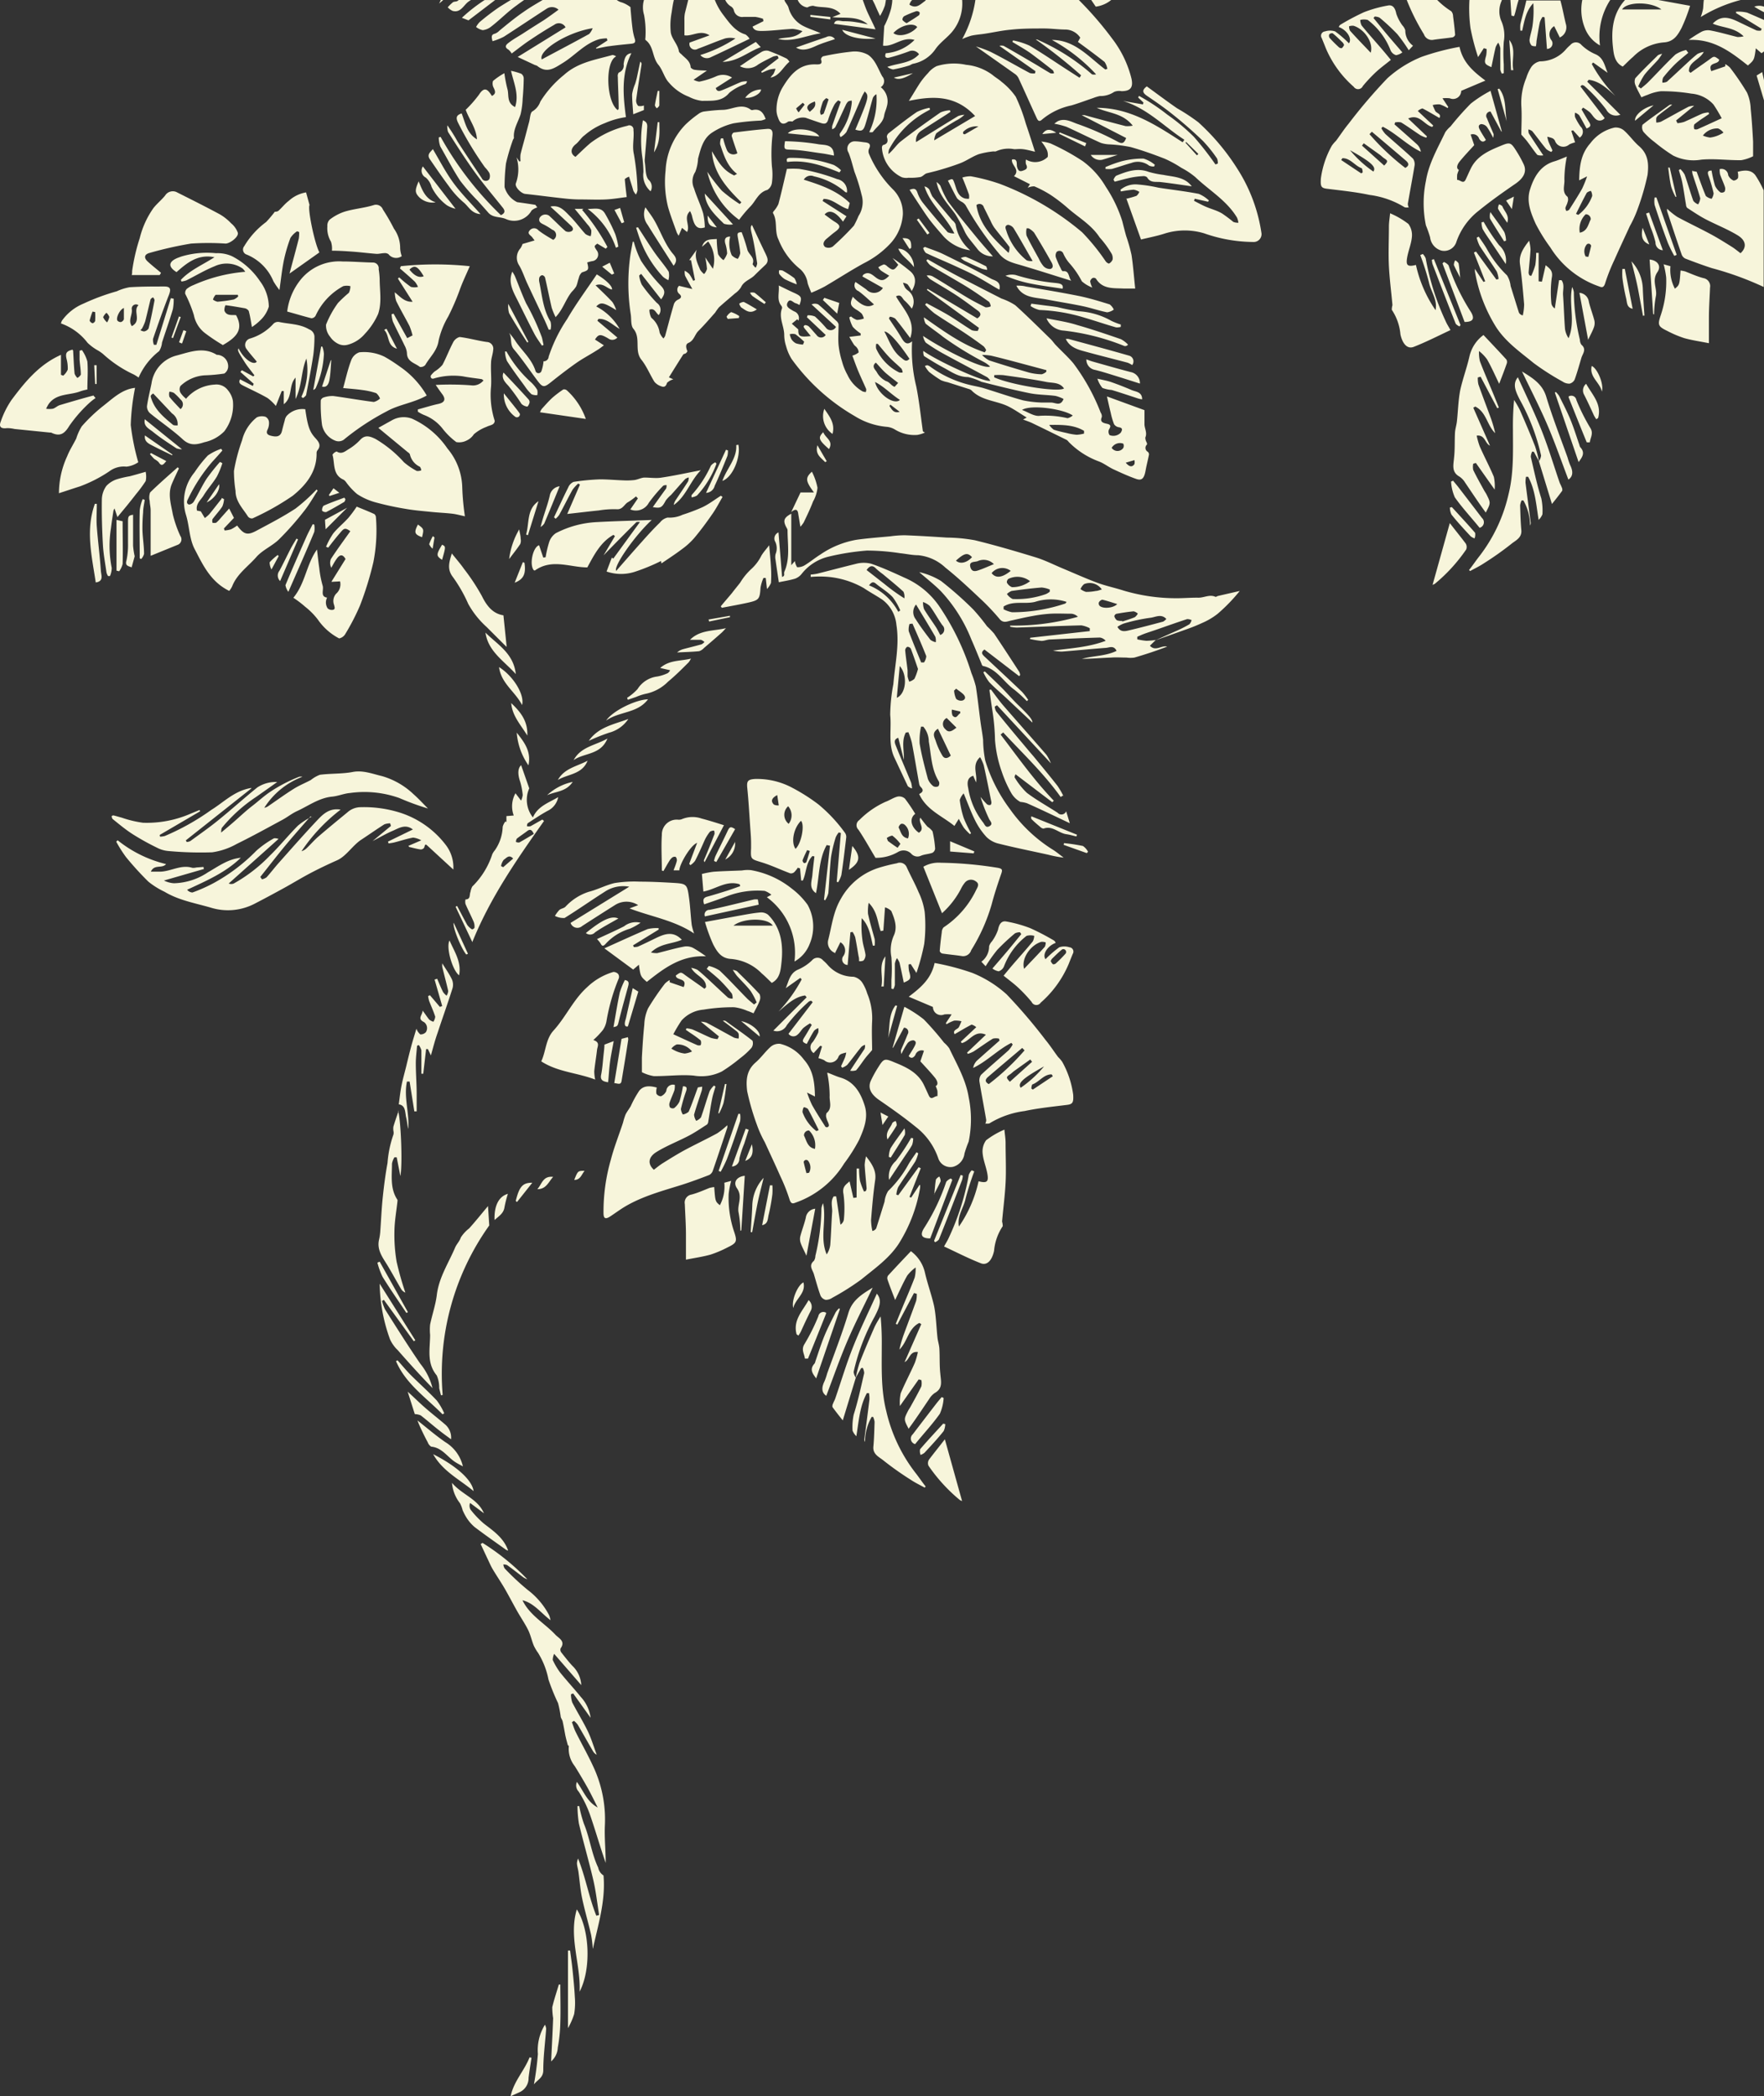 <svg id="Layer_1" data-name="Layer 1" xmlns="http://www.w3.org/2000/svg" xmlns:xlink="http://www.w3.org/1999/xlink" viewBox="0 0 265.11 315"><rect x="0" y="0" width="265.11" height="315" fill="#333333" stroke="none"/><defs><style>.cls-1{fill:none;}.cls-2{clip-path:url(#clip-path);}.cls-3{fill:#f7f5db;}</style><clipPath id="clip-path"><rect class="cls-1" width="265.11" height="315"/></clipPath></defs><title>flower-left-top</title><g class="cls-2"><path class="cls-3" d="M144.34,106.92l-1.28-.29a1.8,1.8,0,0,0,.1.9c0.6,0.63.77-.19,1.15-0.34,0-.09,0-0.18,0-0.27m-0.92-3.16a3.47,3.47,0,0,0,.31,1.25,1.07,1.07,0,0,0,1,.24c0.52-.24.38-0.66,0-1s-0.69-.51-1-0.77l-0.25.24m0.29,5.62-1.46-1.45a1,1,0,0,0-.21,1.67c0.55,0.66,1.08.23,1.67-.22M130.54,87.93a8.67,8.67,0,0,1,4.46,4l0.3-.2a9.32,9.32,0,0,0-1.14-2c-0.73-.78-1.68-1.34-2.49-2-0.46-.4-0.72-0.24-1.12.3m4.23,16.82c1.38-.58,1.69-3.34.44-4.77l-0.44,4.77m6.18,4.65c-1,.65-0.5,1.3-0.33,1.84a10.56,10.56,0,0,0,1,2.2c0.31,0.52.78,0.45,1.26,0l-1.91-4m0.29-14.12a0.86,0.86,0,0,0,.36-1.47c-0.67-.94-1.22-2-1.91-2.91a3,3,0,0,0-1-.58,3,3,0,0,0,.16,1.08c0.55,0.92,1.19,1.79,1.78,2.69,0.24,0.37.43,0.78,0.66,1.21m-2.46,4.11a1.94,1.94,0,0,0,.35-0.95c-0.64-1.65-1.37-3.26-2.07-4.89l-0.45.05a2.64,2.64,0,0,0-.12,1.08c0.58,1.58,1.24,3.14,1.87,4.7h0.42m-0.89,1c-0.34-1-.68-2-1.08-3.06a0.62,0.62,0,0,0-.53-0.29,0.64,0.64,0,0,0-.32.53c0.09,1,.25,2,0.36,3,0,0.3,0,.61,0,0.91a4.58,4.58,0,0,0,.25.8,1.92,1.92,0,0,0,.78-0.43,8.34,8.34,0,0,0,.54-1.5m-0.3-9.66a1.74,1.74,0,0,0-.06,2.19c0.68,1.08,1.45,2.11,2.23,3.12a2,2,0,0,0,.8.35,2.05,2.05,0,0,0-.07-0.82c-0.91-1.57-1.86-3.12-2.89-4.83m-7.41-5.17,2.73,2.13a28,28,0,0,0,2.92,2.1,1.88,1.88,0,0,0-.14-1c-1-.92-2.06-1.77-3.1-2.64a10.39,10.39,0,0,1-1-.81c-0.46-.49-0.88-0.57-1.42.16m8.16,23.57a10,10,0,0,0-.21,2.53c0.3,1.79.77,3.56,1.24,5.32a2.6,2.6,0,0,0,.82,1.1,0.82,0.82,0,0,0,.76,0,0.73,0.73,0,0,0,.08-0.7c-1.16-1.85-1.15-4-1.52-6a3.5,3.5,0,0,0-.83-2.25h-0.35m8.86,4.6c-1.26,1.19-.35,2.49-0.58,3.78l-0.42-1c-0.73.21-1,.8-0.76,1.84a11.08,11.08,0,0,0,2.22,5.15c0.27,0.32.39,0.93,1,.57s0-.8-0.12-1.16a24.43,24.43,0,0,1-1.25-3.22c0.32,0.38.63,0.78,1,1.12a0.59,0.59,0,0,0,.54.06,0.63,0.63,0,0,0,.08-0.5c-0.37-1.82-.73-3.65-1.14-5.46a6.37,6.37,0,0,0-.52-1.16M137,118.46a1.85,1.85,0,0,1-.56-0.32c-0.67-1.41-1.33-2.83-2-4.25-1-2.07-.43-4.31-0.65-6.46a25.84,25.84,0,0,1,.47-4.62c0.25-3,.94-5.92.46-8.92a5.33,5.33,0,0,0-2.1-3.77c-0.91-.62-1.89-1.13-2.8-1.75a13.18,13.18,0,0,0-5.25-1.68,15.35,15.35,0,0,0-2.73,0V86.34a8.71,8.71,0,0,0,1-.14c1.94-.49,3.86-1,5.82-1.48a4.52,4.52,0,0,1,2.31,0c1.71,0.59,3.36,1.35,5,2.1a12.21,12.21,0,0,1,5.1,4.15A37.68,37.68,0,0,1,146,101.16a15.06,15.06,0,0,1,.66,2c0.28,1.77.46,3.55,0.7,5.32,0.12,0.9.29,1.78,0.39,2.68a16.79,16.79,0,0,0,.33,3.15,23.9,23.9,0,0,0,3.71,7.28,22.48,22.48,0,0,0,6.3,6c0.62,0.37,1.18.85,1.77,1.28a16.4,16.4,0,0,1-2.33-.44c-2.49-.55-5-1.05-7.47-1.67a3.87,3.87,0,0,1-1.81-1,10.77,10.77,0,0,1-1.7-2.48c-0.63-1.26-1.11-2.6-1.72-4.06a2.49,2.49,0,0,0-.59,1,14,14,0,0,0,.6,2.71,19.53,19.53,0,0,0,1.1,2.27l-0.17.14a9.06,9.06,0,0,1-.9-0.94,13.81,13.81,0,0,1-.77-1.36l-0.66,1.07c-1.85-1.51-4.22-2.4-5.3-4.8,0.53-.25.74-0.57,0.23-1.06a0.9,0.9,0,0,1-.23-0.47c-0.37-2.06-.71-4.13-1.1-6.19a11.69,11.69,0,0,0-.52-1.57l-0.39.06c-0.68,1.3-.23,2.72-0.29,4.1L135,110.86c-0.73.25-.53,0.78-0.37,1.18,0.74,1.86,1.54,3.7,2.3,5.55a4.94,4.94,0,0,1,.14.87m6.6-34.22c0.6,0.57,1.65.34,2.41-.52-0.66-.72-1.13-0.63-2.41.52m24.24,6.53c-0.81-.25-1.52-0.49-2.25-0.66a0.81,0.81,0,0,0-.51.41,0.53,0.53,0,0,0,.08.47c0.39,0.5,2,.45,2.67-0.21m-16-5a2.07,2.07,0,0,0-2.87.34c0.62,0.81,1.58.71,2.87-.34m13.69,2.8a2.19,2.19,0,0,0-2.66-.81,1.91,1.91,0,0,0-.54.75,2.43,2.43,0,0,0,.83.42,7.38,7.38,0,0,0,1.47-.14c0.26,0,.52-0.12.9-0.22m3.09,4.81c0.63-.21,1.26-0.39,1.87-0.65A1.61,1.61,0,0,0,171,92.2a1.47,1.47,0,0,0-.62-0.34c-0.87.08-1.73,0.22-2.59,0.37a0.51,0.51,0,0,0-.32.35,1.13,1.13,0,0,0,.4.63,2,2,0,0,0,.78.09Zm-19.32-8.63a2.15,2.15,0,0,0-2.45-.43c-0.47.15-1.33,0-1.07,0.9s1,0.54,1.56.34,1.31-.54,2-0.81m5.4,2.57a3.08,3.08,0,0,0-3.26-.34,0.66,0.66,0,0,0-.22.54,1.47,1.47,0,0,0,.77.7,4.37,4.37,0,0,0,2.72-.9M175.28,93c-0.77-.83-1.66-0.24-2.41-0.17a27,27,0,0,0-4,.87,4.42,4.42,0,0,0-.93.49c0.46,0.87,1.21.66,1.86,0.5,1.66-.39,3.31-0.83,5-1.28a1.75,1.75,0,0,0,.5-0.42m-17.5-4.39a4.07,4.07,0,0,0-1.26-.32c-1.51.12-3,.31-4.51,0.52a2.06,2.06,0,0,0-.7.46,2.26,2.26,0,0,0,.86.75,13.13,13.13,0,0,0,5-.74,2.79,2.79,0,0,0,.58-0.36l0-.31m-7,2.92a4.87,4.87,0,0,0,1.33.48,25.1,25.1,0,0,0,8-1.31,0.75,0.75,0,0,0,.19-0.25,7.74,7.74,0,0,0-4.74,0c-1.55.38-3.27-.22-4.72,0.7,0,0.13,0,.27,0,0.4m22.85,4.66c1.1-.49,2.21-1,3.3-1.48a17.72,17.72,0,0,0,1.78-.92,1.5,1.5,0,0,0,.32-0.62,1.52,1.52,0,0,0-.67-0.15c-1.57.51-3.13,1.07-4.69,1.61-0.57.2-1.15,0.38-1.73,0.59-0.36.13-.71,0.3-1.07,0.45,0,0.13,0,.26,0,0.39a10.14,10.14,0,0,0,1.37.22,11,11,0,0,0,1.41-.13l-0.88.87c0.86,0.93,1.73-.11,2.59.13-1.62.63-3.26,1.17-4.92,1.65a4.09,4.09,0,0,1-1.17,0c-0.78,0-1.56-.06-2.34,0C165.47,98.86,164,99,162.6,99c1.72-.48,3.55-0.39,5.21-1.2-0.43-.87-1.07-0.49-1.59-0.45-2.21.16-4.41,0.39-6.62,0.56a7,7,0,0,1-1.35-.15c2.69-.36,5.36-0.5,7.92-1.47a1.38,1.38,0,0,0-.87-0.49c-2.48.07-5,.18-7.45,0.29-0.45,0-.91.23-1.35,0.21a12.63,12.63,0,0,1-1.72-.29l0.06-.18,8.94-1,0-.43a4,4,0,0,0-1.28-.43c-3.23.08-6.45,0.22-9.68,0.33a5.66,5.66,0,0,1-1-.12V94A35.15,35.15,0,0,0,162,92.68a1.63,1.63,0,0,0-.94-0.46c-1.08,0-2.15-.06-3.23,0a22.31,22.31,0,0,0-2.69.35c-1.08.19-2.14,0.45-3.21,0.68-0.58.13-1.14,0.42-1.68-.21a34.85,34.85,0,0,0-2.57-2.75c-1.83-1.72-3.65-3.45-5.6-5A6.93,6.93,0,0,0,138,83.43c-0.9,0-1.8-.21-2.71-0.3a33.26,33.26,0,0,0-5-.4,36.68,36.68,0,0,0-5.79.92,7.3,7.3,0,0,0-4,2.56,2.31,2.31,0,0,1-1,.74c-0.83.25-1.69,0.38-2.45,0.54-0.17-1.14-.34-2.24-0.49-3.34a2.1,2.1,0,0,1,0-.89,2.31,2.31,0,0,0-.12-2A1,1,0,0,1,117,80l0.54,6.69a0.4,0.4,0,0,0,.32-0.3,1.8,1.8,0,0,1,0-.44c0.91-2,.5-4.15.5-6.24a0.69,0.69,0,0,0-.1-0.33c-0.63-1.1-.5-1.58.66-2.19v7.74l0.54-.62a2.47,2.47,0,0,0,.34.92A2,2,0,0,0,121,84.9c0.78-.48,1.49-1.07,2.27-1.56a13.79,13.79,0,0,1,5.44-2.23c1.69-.24,3.39-0.36,5.08-0.52a16.58,16.58,0,0,1,2.2-.16c2.1,0.08,4.21.21,6.31,0.35a24.69,24.69,0,0,1,4.21.4c3.07,0.75,6.11,1.64,9.14,2.57,1.37,0.42,2.67,1.08,4,1.64,1.75,0.73,3.47,1.51,5.24,2.17,1.3,0.48,2.66.76,4,1.19a27.71,27.71,0,0,0,8,1.14c1.08,0,2.16-.1,3.24-0.08,0.86,0,1.69-.54,2.56-0.12a1,1,0,0,0,.31-0.13l3.32-.76A26,26,0,0,1,183,92.23a10.32,10.32,0,0,1-2.31,1.37,26.41,26.41,0,0,1-2.49,1l-4.59,1.63m-4.42-26.7c0.59,0.7,1,.64,1.3.22a1.25,1.25,0,0,0,0-.61l-1.32.39m-2.09-2.22a1.06,1.06,0,0,0,1.74,0,0.78,0.78,0,0,0,0-.64,1.43,1.43,0,0,0-1.77.67m-4.13-2.6c-1.51-.9-3.21-0.92-5.23-0.89a2.73,2.73,0,0,0,.68.72c0.66,0.22,1.34.36,2,.51a8.42,8.42,0,0,0,1.45.25,5.17,5.17,0,0,0,1.1-.18l0-.42m-1.69-2.29c-1.41-1-6.32-1.69-7.63-.84,0.9,0.32,1.83,1,2.68.88a14.54,14.54,0,0,1,4.16.36,1.89,1.89,0,0,0,.79-0.41m-4.05-6.83-2.65-.71c-1.85-.49-3.7-1-5.56-1.44a8.78,8.78,0,0,0-1.38-.12,4.12,4.12,0,0,0,1.06.82c2,0.65,4,1.26,6,1.83a8.13,8.13,0,0,0,1.91.26,1.71,1.71,0,0,0,.69-0.38l0-.27m-7.83,1.11c2.54,1.15,9.62,2.29,10.49,1.67-0.69-1-1.82-.78-2.77-1-2.11-.41-4.23-0.7-6.35-1a9.41,9.41,0,0,0-1.37,0c0,0.11,0,.22,0,0.33M148,52.93l0.21-.31a2,2,0,0,0-.37-0.57c-1-.75-2.07-1.5-3.13-2.2-1.41-.93-2.86-1.8-4.25-2.75a12.87,12.87,0,0,1-1.43-1.32l0.21-.23c1.14,0.63,2.3,1.21,3.41,1.88s2.25,1.49,3.4,2.19a2.23,2.23,0,0,0,.91.09l0.17-.44-7.83-5.71,0.1-.16,7.47,4.44c0.6-.38.62-0.77,0.1-1.15-1.08-.79-2.15-1.61-3.27-2.34-1.28-.84-2.61-1.59-3.9-2.4a3,3,0,0,1-.53-0.55,1.42,1.42,0,0,1,.93.15c1.72,1,3.42,2.12,5.15,3.15,0.9,0.54,1.82,1,2.76,1.48a1.6,1.6,0,0,0,.79-0.15,1.47,1.47,0,0,0-.25-0.67c-1.12-.79-2.24-1.58-3.41-2.3-1.79-1.09-3.63-2.11-5.43-3.2a2.83,2.83,0,0,1-.59-0.73l0.19-.17c1.75,1,3.49,2,5.25,2.9,1.94,1,3.89,2,5.85,3a9.4,9.4,0,0,1,2.07,1c1.83,1.65,3.57,3.39,5.34,5.11,0.29,0.29.51,0.64,0.8,0.93,0.85,0.89,1.77,1.72,2.57,2.66A30.76,30.76,0,0,1,165.42,62a1,1,0,0,1,.17.66c-0.33.75,0.2,0.88,0.68,1,0.65,0.12.74,0.33,0.39,0.89a0.88,0.88,0,0,0,.1.83,1.53,1.53,0,0,0,1.68-.37c0.2-.34.37-0.71-0.29-0.81a1.05,1.05,0,0,1-.72-0.46,10.71,10.71,0,0,1-.5-1.71c-0.2-.79-0.37-1.59-0.57-2.46L172,61.63c0,0.87,0,1.49,0,2.11s0.45,1.3.13,2a1.42,1.42,0,0,0,.18.7,0.68,0.68,0,0,1,.08.35,0.67,0.67,0,0,0,.11,1.1,0.52,0.52,0,0,1,.18.41c-0.15.79-.36,1.57-0.5,2.35-0.22,1.24-.56,1.62-1.44,1.31-1.16-.41-2.28-0.92-3.4-1.44-0.75-.35-1.42-0.89-2.18-1.18a12.29,12.29,0,0,1-4.56-2.95,1.26,1.26,0,0,0-.28-0.28c-1.71-.84-3.42-1.68-5.14-2.51-0.43-.21-0.9-0.36-1.42-0.56l0.54-.3c-0.93-.57-1.78-1.17-2.7-1.64-1.82-.92-4.07-0.85-5.6-2.45a1.18,1.18,0,0,0-.47-0.22l-3.13-1a4.63,4.63,0,0,1-1-.31,17.56,17.56,0,0,1-1.77-1.24A5.05,5.05,0,0,1,139,55a1.28,1.28,0,0,1,.35-0.12,1.39,1.39,0,0,1,.39.17A16.82,16.82,0,0,0,146,57.9c0.65,0.15,1.31.26,1.94,0.46,1.94,0.59,3.86,1.27,5.82,1.8a16.43,16.43,0,0,0,2.85.33c0.45,0,.92,0,1.37,0,0.64,0,1.41.62,1.86-.54a5.29,5.29,0,0,0-1.21-.46c-1.28-.17-2.59-0.15-3.85-0.4-2.44-.49-4.87-1.11-7.29-1.72a8.81,8.81,0,0,0-2-.71c-1.45,0-2.48-.77-3.62-1.38s-2-1.15-3-1.78a1.52,1.52,0,0,1-.1-0.77c1.85,1.39,9.19,4.8,10.07,4.48a2.16,2.16,0,0,0-.46-0.52c-2.15-1.17-4.32-2.3-6.46-3.47a26.7,26.7,0,0,1-2.79-1.74,2.31,2.31,0,0,1-.4-1c2.94,2,9.16,5.13,10.07,4.59a4.32,4.32,0,0,0-.92-0.67,49.24,49.24,0,0,1-6.13-3.77c-0.86-.69-1.78-1.3-2.64-2a2.3,2.3,0,0,1-.26-0.95c3.05,2.15,5.85,4.18,9.16,5.27M109,0h8.9l0,0.06c0.15,0.38.49,0.69,0.6,1.07A4.36,4.36,0,0,0,120.92,4c0.7,0.34,1.46.58,2.43,1-2.3.36-4.24,1.36-6.4,0.86,1.15-.34,2.5,0,3.65-1.18a6.23,6.23,0,0,0-1.48-.34c-1.47.07-2.93,0.28-4.4,0.31-0.59,0-1.37.07-1.62-.65l1.64-.82-0.07-.36a7,7,0,0,0-1.14-.28c-0.59,0-1.19,0-1.79,0a1.27,1.27,0,0,1-1.45-1,1,1,0,0,0-.4-0.55A2.17,2.17,0,0,1,109,0m10.86,0h9.81c0.14,0.41.29,0.81,0.44,1.21,0.42,1.07,1,2.09,1.47,3.2l-6.23-.83c0.19-.77,1-0.37,1.47-0.39a10.74,10.74,0,0,1,1.93.16c0.56,0.08,1.12.21,1.67,0.31-1.56-1.32-3.47-.88-5.33-1.08l1.23-.5c-1.2-1.31-2.79-.81-4.1-1.21a1.88,1.88,0,0,0-.89.25A1.84,1.84,0,0,1,119.89,0m35.31,39.23c-1-1.71-1.87-3.3-2.81-4.85a1.23,1.23,0,0,0-.9-0.6c-0.63.16-.3,0.67-0.19,1.08a9.3,9.3,0,0,0,3,4.26,1.84,1.84,0,0,0,.87.1m-0.89-4.86a2.64,2.64,0,0,0,0,1.05c0.57,1.17,1.21,2.3,1.83,3.43a5,5,0,0,0,.72,1.16,1.33,1.33,0,0,0,1,.42c0.56-.13.39-0.67,0.2-1q-1.26-2.26-2.62-4.47a3,3,0,0,0-.82-0.64l-0.32,0m-7.53-3.52c0.48,3.07,2.55,5.06,4.84,7.21a2,2,0,0,0,.13-0.89c-0.74-1-1.55-1.94-2.3-2.93a6.37,6.37,0,0,1-.54-1c-0.34-.67-0.66-1.34-1-2a0.68,0.68,0,0,0-1.12-.36M161,42.19c-2.61-.81-5-1.58-7.43-2.3-1.27-.38-2.51-0.61-3.45-1.81a46,46,0,0,1-5-7.24,1.79,1.79,0,0,0-.54-0.49,2.64,2.64,0,0,1-.74-0.55c-0.5-.86-0.92-1.77-1.38-2.66,0.74-.34.72-0.33,1,0.43s0.44,1.91,1.54,2.25a2.66,2.66,0,0,0,.63.05,2.22,2.22,0,0,0,0-.62c-0.3-.84-0.62-1.68-1-2.57a4,4,0,0,1,1.27-.19,28.44,28.44,0,0,1,4.37,1.14,42.45,42.45,0,0,1,12.36,7.27,31.7,31.7,0,0,1,3.53,4.35,0.92,0.92,0,0,0,.5.36,1.18,1.18,0,0,0,.55-0.6,1.45,1.45,0,0,0-.12-0.84,15,15,0,0,0-1.82-2.49c-1.26-1.93-3.2-3-4.83-4.44a23.59,23.59,0,0,0-2.62-2A17,17,0,0,0,155.45,28a2.22,2.22,0,0,0-1,.22l0.34-.54-2.4-1.21c1-1-.45-1.62-0.3-2.5,0.92-.18.66,0.72,0.76,1.1,0.15,0.53.34,0.76,0.83,0.59s0.88-.32.51-1a1.76,1.76,0,0,1,0-.69,2.68,2.68,0,0,0,3.27-.39,1.87,1.87,0,0,0-.19-1.17,6.85,6.85,0,0,0-.77-1.14,6.14,6.14,0,0,1,1.37.28,34.39,34.39,0,0,1,4.85,2.66,12.7,12.7,0,0,1,3.47,3.86,20.31,20.31,0,0,1,2.47,5.14c0.19,0.75.38,1.51,0.59,2.25a25.81,25.81,0,0,1,.8,2.82c0.25,1.61.36,3.24,0.56,5.08-0.61,0-1.15,0-1.69,0-1.54-.09-3.21.15-4.21-1.49a0.5,0.5,0,0,0-.49-0.1,0.77,0.77,0,0,0-.38.5,3.2,3.2,0,0,0,.32.94,5,5,0,0,1-1.57-.94,13,13,0,0,0-1.79-2.63,5.74,5.74,0,0,1-1-1.55,0.62,0.62,0,0,0-1-.23,1,1,0,0,0-.11.83,14.67,14.67,0,0,0,.74,1.66,0.88,0.88,0,0,0,.28.41c1-.15.84,0.79,1.25,1.39m5.13-31.7,0.33-.1A2.62,2.62,0,0,0,166,9.3c-1.28-1-2.62-2-4-3l0.35-.64a2.72,2.72,0,0,0-2.18-1.22c-1.12,0-2.24-.17-3.36-0.16-1.63,0-3.26,0-4.88.18-1.3.11-2.58,0.4-3.88,0.6-0.69.11-1.39,0.15-2.07,0.3a9.88,9.88,0,0,0-1.37.51A17.37,17.37,0,0,0,146.59,0h15.55l0.5,0.51a52.08,52.08,0,0,1,4.52,5.31,16.21,16.21,0,0,1,2.89,6c0.28,1.31-.13,1.87-1.49,1.88a2,2,0,0,0-1.12.11,3.64,3.64,0,0,1-2.14.62,6,6,0,0,0-1,.3c-1.09.37-2.17,0.78-3.28,1.11a10.07,10.07,0,0,0-4.37,2.09c-0.41.39-.63,0.28-0.84-0.18-0.92-2-1.83-4.06-2.77-6.08a1.63,1.63,0,0,0-.54-0.58c-1.92-1.36-3.84-2.71-5.83-4.11a17.46,17.46,0,0,1,2.18.8c2,1,3.95,2.15,5.93,3.2a2,2,0,0,0,.77.05l0.07-.33L150.2,6.89a1.37,1.37,0,0,1,.63,0c1.59,0.89,3.15,1.81,4.72,2.73,0.78,0.46,1.53.94,2.32,1.39a1.14,1.14,0,0,0,.53,0,1,1,0,0,0-.16-0.44C157.14,9.7,156,8.82,154.89,8c-0.88-.62-1.83-1.14-2.74-1.7l0.1-.23a11.22,11.22,0,0,1,2.46.78c1.91,1.12,3.73,2.38,5.59,3.58l1.94,1.25,0.24-.36a77.26,77.26,0,0,0-6.81-5.39,0.68,0.68,0,0,1,.44.12,31.28,31.28,0,0,1,8,5.12,1.23,1.23,0,0,0,.62,0A25.86,25.86,0,0,0,158.09,6c3.47,0,5.57,2.61,8.05,4.46M78.06,24.27l0.17-.07a4.45,4.45,0,0,1,0-1c0.19-.82.43-1.63,0.65-2.45s0.42-1.62.64-2.42c0.15-.56.16-1.43,0.51-1.6a2.79,2.79,0,0,0,1.18-1.47,16,16,0,0,1,3.55-4c2.11-1.91,4.76-2.28,7.3-3a1.2,1.2,0,0,1,.54.22c-1.71.79-1.49,6.82,0.23,8.06a0.5,0.5,0,0,0,.15-0.2c0-1.6-.1-3.2-0.13-4.79A0.83,0.83,0,0,1,93,10.9a1.11,1.11,0,0,0,.72-1.26C93.84,8.85,94,8.08,94.89,8c-1.54,3.08-1.25,6.33-.82,9.6a12.26,12.26,0,0,0-3.16.9,10.35,10.35,0,0,0-3.06,1.83c-0.52.37-.86,1-1.36,1.37-0.8.67-.76,1.45,0,1.87,0.78-.73,1.49-1.44,2.25-2.08a14.6,14.6,0,0,1,5.56-2.59,0.62,0.62,0,0,1,.9.63c0.13,1.22-.22,2.4.07,3.66a36.28,36.28,0,0,1,.54,5.39,1.76,1.76,0,0,1-.24.65,2.59,2.59,0,0,1-.39-0.58C95,28,94.77,27.31,94.54,26.55a2,2,0,0,0-.64.36c0.07,0.89.18,1.77,0.29,2.7-1,.12-2.08.31-3.13,0.36-1.26.06-2.53,0-3.8,0-0.8,0-1.6-.05-2.39-0.14-2-.21-3.94-0.48-5.92-0.69-0.63-.06-1.62-1.06-1.42-1.59a6.18,6.18,0,0,0,.1-3.9l0.42,0.62M133.67,61h0l0.14-.2,1.4,1.08c-0.92.27-1.18-.37-1.54-0.88m-12.81-9.66h0l-0.18.44a4.35,4.35,0,0,1-1.06-.19,1.8,1.8,0,0,1-.68-0.63,2.74,2.74,0,0,1-.25-0.74,1.72,1.72,0,0,1,.85,0,12.09,12.09,0,0,1,1.33,1.14m10.76,3.13h0c0.57,0.59,1,1.15,1.59,1.65s1.13,0.9,1.76,1.4l-0.53.59c-0.57-.22-0.72-0.71-1.28-0.86a3.22,3.22,0,0,1-1.43-1.41c-0.23-.34-0.8-0.83-0.11-1.37m3.62,5.6h0c-0.86.84-3.31-.85-3.74-2.69,1.38,0.69,2.43,1.87,3.74,2.69m-3.59-8.42h0.26c0.57,0.67,1.11,1.36,1.72,2s1.24,1.14,1.84,1.73a1.4,1.4,0,0,1,.18.57,1.6,1.6,0,0,1-.51,0,7.36,7.36,0,0,1-3.47-3.58,1.6,1.6,0,0,1,0-.67m1.22-1.91h0c0.67,0,2.13,1.65,3.78,4.1-0.5.59-.87,0.12-1.24-0.16-1.33-1-1.78-2.53-2.54-3.95m-4.74-5.18c-0.46,1-.38,1.31.5,1.89a4.35,4.35,0,0,1,.85.62,2.44,2.44,0,0,1,.32.73,3.15,3.15,0,0,1-1.06.21,2.72,2.72,0,0,1-.87-0.52l-0.26.14a5.54,5.54,0,0,0,.52,1.42,6.12,6.12,0,0,0,1.19,1l0,0.3-1.71.21c0.23,0.39.45,0.8,0.71,1.18,0.11,0.17.33,0.28,0.43,0.45a1.11,1.11,0,0,1,.26.71,2.66,2.66,0,0,1-.94.48c0.26,0.69.56,1.56,0.92,2.41s0.78,1.73,1.16,2.61a1,1,0,0,1-.06.45,1.9,1.9,0,0,1-.45-0.08,5.51,5.51,0,0,1-2.31-2.51,8.68,8.68,0,0,1-.81-2,12.72,12.72,0,0,1-.52-2.46c-0.09-1,0-2.09,0-3.14a1.06,1.06,0,0,0-.39-0.55c-0.88-.82-1.74-1.66-2.67-2.43a1.25,1.25,0,0,0-1,0l3.67,3.38a0.89,0.89,0,0,1-1.53.11,18.34,18.34,0,0,0-1.63-1.67,2.5,2.5,0,0,0-1.11-.18l-0.1.29,2.82,2.66a0.81,0.81,0,0,1-1.38,0c-0.39-.42-0.75-0.87-1.16-1.28a1,1,0,0,0-.56-0.2,0.35,0.35,0,0,0-.22.24,1.41,1.41,0,0,0,.27.41l0.81,1c-1.72.18-1.87,0.05-1.88-1L119,48.64l0.82-.67L120,48.18a1.06,1.06,0,0,0-.62-1.38l-0.23-.12c-0.47-.3-1.14-0.58-0.77-1.25s0.81,0.06,1.22.14a2.33,2.33,0,0,1,.55.27c0.41-1.14.32-1.33-.82-1.84-0.71-.32-1.41-0.67-2.29-1.1,0.1,1.14-.32,2.12.35,3a0.56,0.56,0,0,1,.15.4c-0.56,1.4.32,2.69,0.32,4.05a5.44,5.44,0,0,0,.27,1.63,7.37,7.37,0,0,0,.83,1.95,30.41,30.41,0,0,0,9.49,8.59,10.84,10.84,0,0,0,4.85,1.62,2.9,2.9,0,0,1,1.23.42,5.58,5.58,0,0,0,3.35.79A4.69,4.69,0,0,0,139,65l-0.3-.18c-0.32-2.26-.55-4.53-1-6.77a22.74,22.74,0,0,1-.62-6.76c-0.83.68-1.22,0.11-1.63-.57-0.58-1-1.23-1.91-1.85-2.86l0.13-.27a1.84,1.84,0,0,1,.81.28c0.78,0.94,1.5,1.93,2.26,2.93,0.89-2.59-1-4.27-2.14-6.26,0.8-.45.95,0.37,1.3,0.64a7.89,7.89,0,0,1,1.07,1.2,2.08,2.08,0,0,0-.59-2.74,1.84,1.84,0,0,1-.44-0.45,4.77,4.77,0,0,1-.29-0.7,1.76,1.76,0,0,1,.69.24,5.67,5.67,0,0,1,.62,1c0.81-1.34.58-2.37-.34-3.07a31,31,0,0,0-2.54-1.89L135,39.79c-0.66.89-.79,0.91-1.65,0.24a0.94,0.94,0,0,0-.51-0.3,3.86,3.86,0,0,0-.85.44,2.39,2.39,0,0,0,.4.48c0.38,0.27.78,0.49,1.25,0.78-0.59.57-1,.92-1.79,0.42-0.58-.35-1.19-1.22-2.1-0.57a1.15,1.15,0,0,0-.14.26l3.08,1.73a1.56,1.56,0,0,1-2.46.25c-0.53-.39-1.08-0.75-1.66-1.15a0.92,0.92,0,0,0,.45,1.37c0.81,0.59,1.53,1.3,2.33,2-0.93.6-1.88,0.21-3.25-1.21m52-21.4-1.83-1.79-0.11.1,1.72,1.9,0.22-.2m-10.9,6.74a13.59,13.59,0,0,0,1.6-.45,1.54,1.54,0,0,0,.43-0.6,2.4,2.4,0,0,0-.86-0.33,18,18,0,0,0-1.91.27l-0.06-.26a3.52,3.52,0,0,1,2.42-.8,21.48,21.48,0,0,1,3.28.49c2,0.31,4.05.54,6.06,0.93a5.08,5.08,0,0,1,1.53,1l-0.14.18-2-.45-0.1.32c0.6,0.3,1.18.63,1.79,0.89,0.79,0.34,1.65.55,2.41,1a21.07,21.07,0,0,1,1.71,1.28,1.91,1.91,0,0,0,.76.12,3,3,0,0,0-.21-0.77c-1.55-2.58-4.16-4.08-6.27-6.09a11.49,11.49,0,0,0-2.09-1.39,17.3,17.3,0,0,0-2.48-1.36c-1.69-.66-3.4-1.27-5.14-1.76a21.45,21.45,0,0,0-3.11-.4,4.94,4.94,0,0,1-1.38-.23c-1.73-.77-3.42-1.63-5.15-2.41a11.58,11.58,0,0,0-1.84-.47A3.86,3.86,0,0,1,159,18.2c1.12-.51,2.16.19,3.09,0.48a43.45,43.45,0,0,1,6,2.67c0.57,0.27.85,0.18,1.16-.61l-6.67-3.43a2,2,0,0,1,.44,0c2,0.55,4.09,1.11,6.15,1.64a4.1,4.1,0,0,0,1.07-.07c-1.52-1.92-3.67-1.86-5.41-2.68,5,0,8.93,2.6,12.91,5.18L178,21c-3-1.92-5.54-4.71-9.23-5.83l3,0.52,0.08-.28-0.8-.76,0.13-.24a29.92,29.92,0,0,1,4.25,2.81,30.56,30.56,0,0,1,4,3.34,46.8,46.8,0,0,1,3.24,4.15l0.35-.13a1.76,1.76,0,0,0-.11-0.76,20.6,20.6,0,0,0-2.1-2.62c-1.46-1.41-3-2.76-4.56-4-1.24-1-2.57-1.92-3.9-2.82-0.68-.47-0.72-0.86,0-1.4,1.52,1.1,3,2.22,4.55,3.29a29.88,29.88,0,0,1,3.18,2.09,33.55,33.55,0,0,1,5.88,7,24.46,24.46,0,0,1,3.61,9.58,1.18,1.18,0,0,1-1.25,1.42A22.56,22.56,0,0,1,181,35.07a10.07,10.07,0,0,0-5.88,0c-1.18.39-2.42,0.62-3.64,0.92l-2.18-6.1M121.6,176.21a1.64,1.64,0,0,0-.17-1.81,0.41,0.41,0,0,0-.37-0.1,0.45,0.45,0,0,0-.28.3c0.12,0.56.27,1.12,0.42,1.68l0.4-.06m0.87-3.55a3.09,3.09,0,0,0-.88-2.8,0.73,0.73,0,0,0-.76.76c0.39,0.76.51,1.79,1.64,2m0.57-2.83c-0.53-1.06-1.05-2.13-1.62-3.17a1.32,1.32,0,0,0-.62-0.26,1.54,1.54,0,0,0-.19.75,6.23,6.23,0,0,0,2.09,2.84l0.34-.15m1.39-8.61c0.74,0.29,1.3.55,1.88,0.72,2.14,0.63,3.09,2.44,3.65,4.24s-0.13,3.51-.84,5.11a25.84,25.84,0,0,1-2.26,3.57,14,14,0,0,1-7.18,5.83c-0.38.13-.74,0.38-1-0.37a27.25,27.25,0,0,0-1.4-3.55c-0.76-1.72-1.56-3.42-2.34-5.12a16.83,16.83,0,0,1-1.18-2.6,37.14,37.14,0,0,1-1.47-5.07c-0.2-1.68-.1-3.13,1.29-4.33,0.82-.71,1.45-1.64,2.27-2.36a1.9,1.9,0,0,1,1.4-.42,6.26,6.26,0,0,1,3.56,2.36c1.44,1.62,1.62,3.48,1.67,5.56l-1.19-.6a16.5,16.5,0,0,0,.75,1.87c0.61,1.08,1.28,2.12,1.94,3.16a0.31,0.31,0,1,0,.57-0.25c-0.07-.31-0.27-0.59-0.33-0.9a1.07,1.07,0,0,1,0-.79c0.92-.74.4-1.76,0.47-2.62a17.33,17.33,0,0,0-.37-3.43m33.7,0.23c-1.18,0-1.85,1.16-2.89,1.52a1.39,1.39,0,0,0-.12.63l0.22,0.13,3-2-0.17-.27m-4.66,2a17.3,17.3,0,0,0,3.51-3.21c-3.23,1.8-4,2.54-3.51,3.21m-1.63-.9,3.34-3-0.27-.35-2.42,1.73c-0.22.16-.41,0.37-0.64,0.52-0.58.38-.6,0.48,0,1.11m1.84-5.09c-1.7,1.44-3.4,2.87-5.09,4.32-0.39.33-.64,0.72,0.07,1.11a36,36,0,0,0,5.38-5.07l-0.35-.36m-5.57,11.45a1.78,1.78,0,0,0,.16-0.62c-0.32-1.89-.69-3.78-1-5.67a1.46,1.46,0,0,1,.22-1.12c1.35-1.27,2.78-2.46,4.15-3.7a4.64,4.64,0,0,0,.61-0.87l-0.21-.23c-2,1-3.63,2.75-5.73,3.76a2,2,0,0,1,.58-1.11c1.11-1,2.25-2,3.38-3l-0.08-.29a2,2,0,0,0-.92,0c-1,.61-1.93,1.3-2.9,1.93a5,5,0,0,1-.87.36l-0.11-.19,2.83-2.69c-1.73-.77-2.42,1-3.63,1.26l-0.14-.21,2.32-2.18a1.76,1.76,0,0,0-.7-0.39c-0.87.44-1.69,0.95-2.55,1.44-0.36-.65.46-0.7,0.65-1.08s0.26-.58.38-0.86a3.57,3.57,0,0,0-1.09-.1,5.54,5.54,0,0,0-1.16.55l-0.1-.17,0.87-1.31a5.07,5.07,0,0,0-1.1,0,1.22,1.22,0,0,1-1.71-1.12l-3.64-1.54c1.85-1.39,3.38-2.71,3.89-5.07a37.28,37.28,0,0,1,5.69,1.5,17.39,17.39,0,0,1,5.14,3.22,80.23,80.23,0,0,1,5.83,6.83c0.68,0.82,1.26,1.72,1.9,2.58a4.8,4.8,0,0,1,.63.74,13.84,13.84,0,0,1,1.64,4.93c0.06,1.12-.05,1.41-0.9,1.52-2.15.27-4.31,0.48-6.41,0.93a13.36,13.36,0,0,0-5.29,1.86,1.37,1.37,0,0,1-.63,0M123.91,32.22c0.49,0.36,1,.75,1.47,1.06,1,0.58,1,.92.11,1.57-0.43.31-.82,0.67-1.23,1s-0.73.83-.26,1.26a1.18,1.18,0,0,0,1.15-.06,42.29,42.29,0,0,0,3.18-3.14,14.1,14.1,0,0,0,.7-1.46,3.82,3.82,0,0,0,.45-3.21,26.92,26.92,0,0,0-1.06-3.42c-0.3-1-.53-2-0.9-2.9a1.09,1.09,0,0,1,1-1.68c0.49,0,1,.1,1.48.15,0.66,0.07.94,0.32,0.59,1a1,1,0,0,0,0,.7,16.74,16.74,0,0,0,3.71,5.47,5.08,5.08,0,0,1,1.39,3.66,7.13,7.13,0,0,1-2,4.5,14.1,14.1,0,0,1-3.83,2.82c-2,1.09-3.94,2.36-5.93,3.52a21.64,21.64,0,0,1-2,.93c-0.23-.58-0.42-1-0.55-1.44a3.48,3.48,0,0,0-1.13-2.12A10.63,10.63,0,0,1,117,36c-0.64-1.27-.1-2.78-0.84-4a0.54,0.54,0,0,1,.14-0.29,4.22,4.22,0,0,0,.69-1.06c0.46-1.74.85-3.49,1.27-5.27a13.1,13.1,0,0,1,1.87,0,29.3,29.3,0,0,1,5.69,1.54,1.8,1.8,0,0,1,1.47,2,0.59,0.59,0,0,1-.25-0.06,10.64,10.64,0,0,0-4.71-2.36,1.2,1.2,0,0,0-1.53.5c2.51,0.79,5,1.63,6.91,3.51l-0.25.91c-1.3-.36-2.29-1.55-3.69-1.53l-0.14.31,3.59,2.3-0.53.81c-1.07-1.49-2.07-1.89-2.77-1.07M58.75,124.11L56,126.38c1.15-.59,2.06-1.13,3-1.53s1.92-1.09,3.05-.21l-3.74,1.82,0.09,0.28c0.35-.06.7-0.1,1-0.19,0.9-.23,1.78-0.53,2.69-0.69a3.34,3.34,0,0,1,1.22.41l-1.93.83,0.12,0.17c0.57,0.13,1.13.29,1.7,0.37a0.63,0.63,0,0,0,.54-0.26c0.19-.58.17-0.6,0.59-0.22l3.8,3.5a5.51,5.51,0,0,0-1.1-3.65,14,14,0,0,0-7.25-5,18,18,0,0,0-5.56-.72,3,3,0,0,0-2,.77c-1.47,1.21-2.95,2.42-4.4,3.67-0.6.52-1.13,1.14-1.71,1.7a1.93,1.93,0,0,1-.8.48,26.42,26.42,0,0,1,5.88-6.25c-1.65-.28-2.62.65-3.5,1.58-2,2.12-3.91,4.3-5.84,6.47-0.61.69-1.17,1.43-1.79,2.12a1.94,1.94,0,0,1-.69.3l-0.25-.36c1.23-1.54,2.43-3.11,3.69-4.63s2.58-3,3.87-4.48l0.4,0.32a1,1,0,0,0-.31-0.22,10.49,10.49,0,0,0-2,1.31c-1.46,1.47-2.76,3.09-4.24,4.53a23.29,23.29,0,0,1-5.4,4.16,1,1,0,0,1-.76,0l7.49-6.7a1.57,1.57,0,0,0-.67-0.1,14.15,14.15,0,0,0-2.67,1.88,27.21,27.21,0,0,1-6.44,4.87,23.75,23.75,0,0,1-3.16,1.4,1.12,1.12,0,0,1-.8-0.41c2.86-1.34,5.75-2.56,8.07-4.81-1.95.2-3.38,1.3-4.93,2.18a9.56,9.56,0,0,1-5.11,1.65,3.89,3.89,0,0,1-1.51-.41l6-1.73-0.06-.31-1.07.08a1.83,1.83,0,0,1-.61.05c-1.69-.52-3.19.53-4.8,0.58-0.44,0-.88,0-1.43,0,0.54-1.18,1.65-.4,2.29-1.14a18.5,18.5,0,0,1-7.28-3.58l-0.21.22a20.48,20.48,0,0,0,1.46,2.3,46.11,46.11,0,0,0,3.37,3.7A12,12,0,0,0,24.73,134c2.16,1.3,4.65,1.71,7,2.4a8.69,8.69,0,0,0,6.51-.59c1.51-.78,3-1.58,4.49-2.4,1.27-.7,2.51-1.46,3.79-2.14s2.74-1.38,4.14-2S53,127,54.35,126.14c1.14-.75,2.26-1.54,3.41-2.27a2.48,2.48,0,0,1,.88-0.15l0.11,0.39M68.95,0h1.82l-0.3.2C69.68,0.73,69.25,2,68,1.63a2.45,2.45,0,0,1-.71-0.53A6.39,6.39,0,0,1,68.07.34c0.19-.13.53-0.07,0.71-0.21Zm-2.7,0L66,0.53C66.21,0.35,66.42.19,66.6,0H66.24Zm80.82,19a2.78,2.78,0,0,0-2.3.8,0.36,0.36,0,0,0,0,.3,0.28,0.28,0,0,0,.27.06c0.67-.38,1.33-0.77,2-1.16m-0.45-1.52c-2.89-3.15-6.24-3.12-10-2.32,0.64-1,1.13-1.86,1.66-2.67A11.22,11.22,0,0,1,139.46,11a3.77,3.77,0,0,1,1.3-1.06,8.79,8.79,0,0,1,4.44-.2,7.85,7.85,0,0,1,4,1.55c0.42,0.36.92,0.63,1.32,1a10.33,10.33,0,0,1,2.14,2.25,26,26,0,0,1,1.5,4c0.49,1.44.95,2.88,1.39,4.26-0.62-.14-1.19-0.31-1.77-0.38s-0.9,0-1.35,0a4.58,4.58,0,0,0-2.77.33,1.29,1.29,0,0,1-.35,0,12.14,12.14,0,0,0-2.22.42c-1,.37-1.84,1-2.79,1.36s-2,.7-3.05,1c-0.66.2-1.34,0.35-2,.52-0.31.1-.58,0.47-0.92,0.55a8.5,8.5,0,0,1-1.78.11,2.27,2.27,0,0,1-1-.07,5.27,5.27,0,0,1-3-4.37,0.59,0.59,0,0,1,.14-0.47c0.73-.17.81-0.59,0.59-1.23a0.76,0.76,0,0,1,.31-0.58c1.38-1.08,2.75-2.17,4.2-3.16a7.23,7.23,0,0,1,1.9-.63l0.09,0.26-0.36.2a13.92,13.92,0,0,0-5.8,5.79,2.25,2.25,0,0,0-.09.7c0.76-.64,1.21-1.41,1.87-1.92,1.93-1.5,3.93-2.93,5.94-4.33a4.05,4.05,0,0,1,1.43-.33l0.07,0.24-0.55.37c-1.29.83-2.6,1.65-3.88,2.5a1.71,1.71,0,0,0-.73,1.67c2.11-1.31,4.2-2.63,6.32-3.91a2.94,2.94,0,0,1,.94-0.19,5.26,5.26,0,0,1-1.3.9c-1,.6-2,1.2-2.92,1.88a2.36,2.36,0,0,0-.32,1.06l6.21-3.69M105.53,163.27a2.84,2.84,0,0,1-.06.59c-0.39,1.21-.82,2.42-1.16,3.64a2,2,0,0,0,.32.92,1.82,1.82,0,0,0,.72-0.52c0.47-1.3.84-2.64,1.3-3.94a3.4,3.4,0,0,1,.65-0.84l0.23,0.15c-0.18.63-.4,1.25-0.52,1.9-0.22,1.1-.37,2.22-0.56,3.33a0.75,0.75,0,0,1-.18.46c-0.9.58-1.79,1.19-2.74,1.69-1.6.84-3.32,1.5-4.85,2.44-1.31.8-1.34,1.85-.41,2.68,0.46-.35.89-0.71,1.36-1,1.06-.66,2.13-1.33,3.23-1.93,1.62-.87,3.3-1.66,4.92-2.54a11.11,11.11,0,0,0,1.52-1.22,1.38,1.38,0,0,1,0,.37c-0.72,2.17-1.43,4.33-2.18,6.49a1.11,1.11,0,0,1-.54.62c-1.32.51-2.64,1-4,1.44-2.95.93-5.95,1.71-8.64,3.3-0.77.46-1.49,1-2.24,1.49s-1,.26-1-0.52a28.22,28.22,0,0,1,1.1-8c0.49-1.89,1.22-3.71,1.83-5.57a10.5,10.5,0,0,1,.38-1.22c0.22-.45.54-0.84,0.79-1.28a15.9,15.9,0,0,1,1.27-2.3c0.68-.84,1.67-0.74,2.64-0.48a2.17,2.17,0,0,0-.06.92,0.82,0.82,0,0,0,.68.39,1.56,1.56,0,0,0,.81-0.8,1,1,0,0,1,1.28-.91,3.24,3.24,0,0,1-.06.8c-0.22.63-.51,1.22-0.72,1.85a0.94,0.94,0,0,0,.05.73,0.64,0.64,0,0,0,.62.11,2.8,2.8,0,0,0,.81-1,20.14,20.14,0,0,0,.52-2.28c0.51,0,.67.17,0.47,0.75a23.93,23.93,0,0,0-.78,2.67,1.85,1.85,0,0,0,.3.82,1.87,1.87,0,0,0,.87-0.42c0.5-1.16.91-2.37,1.38-3.65l0.65-.12m-48.65-99c0.67-.37,1.28-0.72,1.91-1.06a3.58,3.58,0,0,1,3.13-.31,12.82,12.82,0,0,1,5.33,4.49,9.39,9.39,0,0,1,2.22,5.82,38.32,38.32,0,0,0,.4,4.36c-0.71-.15-1.3-0.32-1.9-0.39-1.05-.12-2.12-0.16-3.17-0.27-1.31-.13-2.63-0.24-3.92-0.47a44.41,44.41,0,0,1-4.57-1,9.64,9.64,0,0,1-2.64-1.21,10,10,0,0,1-1.6-1.71,1.6,1.6,0,0,0-.42-0.44c-1.71-.74-1.3-2.43-1.68-3.76a1.16,1.16,0,0,1,.63-0.49c0.71,0.47,1.24,0,1.74-.31a8.15,8.15,0,0,0,1.79-1.43c0.77-.85,1.56-0.5,2.31-0.14a18,18,0,0,1,4.27,3.5,10.37,10.37,0,0,0,1.93,1.31,1.33,1.33,0,0,0,.67-0.1,1.08,1.08,0,0,0-.2-0.53,2.69,2.69,0,0,1-1.51-1.88,0.81,0.81,0,0,0-.31-0.31l-4.42-3.65M103.43,0h4a9.54,9.54,0,0,0,1.27,2.24c0.9,1.18,1.77,2.47,3.34,2.94a2.11,2.11,0,0,1,.61.65l-0.72.35c-1.7.81-3.39,1.63-5.11,2.42a1.27,1.27,0,0,1-1.57-.33,20.76,20.76,0,0,0,5.28-2.49,3.27,3.27,0,0,0-1.57,0c-1.38.47-2.71,1.05-4.08,1.55a0.83,0.83,0,0,1-1.24-.93l3-1.09c-1.43-.89-2.55.18-3.78,0,0-.77,0-1.51,0-2.25A4.91,4.91,0,0,1,102.93,2c0.16-.65.33-1.3,0.5-2M96.78,0h4.49c-0.15.61-.24,1.26-0.33,1.88a10.37,10.37,0,0,0-.13,3c0.16,1,1.08,1.79,1.23,2.88a1.16,1.16,0,0,0,.36.38c0.55,0.6,1.35,1,1.4,2a1,1,0,0,0,.7.36c0.53,0.08,1.08.08,1.74,0.11l-2,1.37a2.23,2.23,0,0,0,.85.29,11.87,11.87,0,0,0,2.56-.81,2.49,2.49,0,0,1,2.37.2l-2.45,1.57c0.2,0.66.68,0.43,1.06,0.28,0.93-.37,1.84-0.82,2.77-1.2a3.22,3.22,0,0,1,.86-0.1,0.52,0.52,0,0,1-.24.42,7.65,7.65,0,0,0-2.41,1.31c-1.15,1.4-2.62,1.17-4.08,1.22a5.76,5.76,0,0,1-2-.62,7.42,7.42,0,0,1-3-2.13c-0.69-.73-0.92-1.87-1.57-2.66C98,8.62,98.28,6.92,97,6a0.77,0.77,0,0,1,0-.32,14,14,0,0,0-.2-3.42A4,4,0,0,1,96.78,0M95.1,36.32l0.15,0a14.11,14.11,0,0,0,1.11,2.9,26.68,26.68,0,0,0,3,3.76c0.65,0.69.61,1.18,0,2l-3-3.83-0.3.25a4.5,4.5,0,0,0,.39,1.37,23,23,0,0,0,2.26,2.74A1.26,1.26,0,0,1,99,47.34c-0.44-.29-0.6-1.12-1.4-0.8a2.67,2.67,0,0,0,.28,1.2A3.54,3.54,0,0,1,99.14,50a2.7,2.7,0,0,0,.57.86,1.77,1.77,0,0,0,.25-0.38c0.44-1.59.85-3.2,1.32-4.78a1.21,1.21,0,0,1,.61-0.67c0.49-.22.62-0.48,0.22-0.85a0.8,0.8,0,0,1-.06-1.23l2,0.48c-0.39-.72-0.77-1.37-1.09-2a2.1,2.1,0,0,1-.05-0.75,3.1,3.1,0,0,1,.69.51,7.55,7.55,0,0,1,.58,1l0.27-.1-0.6-3h-0.27l1.13-1.57c-0.4,1.14.14,2.07,0.51,3a2.58,2.58,0,0,0,.6.66,1.9,1.9,0,0,0,.43-0.77,12.55,12.55,0,0,0-.26-1.73l1.15,1.71a4.68,4.68,0,0,0-.71-4.11l-0.92.8c0.37-1.27,1.39-1.08,2.21-1.17a14.64,14.64,0,0,0,.2,2.28,2.71,2.71,0,0,0,.81.9,3,3,0,0,0,.55-1,5.92,5.92,0,0,0-.29-1.54c-0.15-.67.07-1,0.75-1a4.38,4.38,0,0,0,.23,2.8,2.06,2.06,0,0,0,.91.55,2.16,2.16,0,0,0,.37-0.86c-0.06-.81-0.23-1.62-0.37-2.42-0.1-.62,0-0.7.58-0.73a23.61,23.61,0,0,1,.84,2.56c0.17,0.79,1.23,1.24.8,2.24a2,2,0,0,0,.47.54,1.81,1.81,0,0,0,.23-0.65c-0.23-1.44-.44-2.88-0.78-4.3-0.21-.84-0.28-1.24,0-1.47,0.65,1.4,1.31,2.82,2,4.24,0.26,0.58.62,1.17,0,1.76s-1.06,1-1.55,1.49c-0.64.7-1.68,0.9-2.11,1.87a3.27,3.27,0,0,1-.91.93c-0.8.7-1.63,1.38-2.42,2.1a9.12,9.12,0,0,0-.54.76c-0.83.94-1.65,1.89-2.54,2.78-0.55.55-.64,1.43-1.49,1.79-0.45.19-.39,0.68-0.15,1.25a0.78,0.78,0,0,1-.31.35,1.87,1.87,0,0,0-.3.11c-0.73,1.14-1.44,2.29-2.17,3.46L101.19,57a2.24,2.24,0,0,0-.94.52c-0.15.53-.42,0.72-0.89,0.52a2.19,2.19,0,0,1-1-.66c-0.69-1.1-1.17-2.35-2-3.37-1.06-1.4,0-3.22-1.17-4.61-0.42-.5-0.28-1.46-0.4-2.2A30.09,30.09,0,0,1,94.65,39c0.1-.91.3-1.81,0.45-2.71m40.83,115a18.73,18.73,0,0,1,2.9,1.88,43.44,43.44,0,0,1,3.05,3.5,4.65,4.65,0,0,1,.78.85c1.13,2.38,2.49,4.69,2.92,7.34a16.49,16.49,0,0,1,0,6.68,17.51,17.51,0,0,0-.63,1.79,2.34,2.34,0,0,1-1.72,2,1.92,1.92,0,0,1-2.19-1.2,10.09,10.09,0,0,0-3.4-4.79c-1.74-1.42-3.58-2.72-5.44-4-1.31-.88-1.84-1.87-1.3-3a17.51,17.51,0,0,1,1-1.83c0.92-1.47,1-1.52,2.52-.88,1.76,0.71,3.5,1.51,4.41,3.35,0.27,0.55.51,1.11,0.77,1.66,0.37,0.78.85,0,1.28,0.08a4.93,4.93,0,0,0,0-.82,4.35,4.35,0,0,0-.26-0.7c0.45-.22.27-0.78-0.1-1.25-0.68-.84-1.43-1.62-2.2-2.47l0.54-1.59a1,1,0,0,0-1.3.65c-0.37.56-.72,0.47-1,0.15,0.33-.54.6-0.94,0.83-1.37s0.43-.82-0.09-1a1.15,1.15,0,0,0-.91.44,11.54,11.54,0,0,0-.92,1.62,1.73,1.73,0,0,1-.07-0.56c0.33-.8.69-1.59,1-2.39a0.64,0.64,0,0,0-.55-1l-1.62,3-0.08,0,1.74-6.05M37.77,118.4c-2.53.41-4.1,2.12-6,3.29a36,36,0,0,1-7,3.93,3.45,3.45,0,0,1-.72.1L24,125.46l6.07-3.55L30,121.71l-1.27.52a16.48,16.48,0,0,1-7.23,1.4,16.27,16.27,0,0,1-3.18-.76c-0.42-.11-0.83-0.24-1.25-0.34a0.43,0.43,0,0,0-.28.09,0.73,0.73,0,0,0,.13.44c1,0.8,2,1.65,3.12,2.35a37.45,37.45,0,0,0,3.52,1.95,4.47,4.47,0,0,0,1.67.51,53.2,53.2,0,0,0,6.66.2,10.5,10.5,0,0,0,3.69-1.26c2.33-1.14,4.6-2.4,6.88-3.63,0.74-.4,1.41-0.95,2.18-1.3,1.74-.8,3.32-2,5.32-2.18,0.89-.09,1.75-0.47,2.64-0.54a15.63,15.63,0,0,1,7.43.76,38.49,38.49,0,0,0,4.29,1.57c-0.72-.72-1.4-1.47-2.16-2.14a11.5,11.5,0,0,0-4.75-2.73C56,116.29,54.55,115.7,53,116s-3.29.21-4.92,0.42a5,5,0,0,0-1.37.79c-0.85.45-1.75,0.81-2.56,1.32-1.31.82-2.56,1.73-3.83,2.6a1.47,1.47,0,0,1-.6.25,11.65,11.65,0,0,1,5.73-4.66,1.17,1.17,0,0,0-.49,0,22.75,22.75,0,0,0-4.3,2.23c-1,.66-1.84,1.46-2.77,2.17s-1.91,1.65-2.87,2.48c-0.53.46-1.07,0.91-1.78,1.5a1.87,1.87,0,0,1,.1-0.7,23,23,0,0,1,5.15-4.65c1-.7,2.06-1.45,3.17-2.24a5,5,0,0,0-3,.82c-2,1.62-3.88,3.32-5.87,4.93-1.35,1.1-2.79,2.1-4.2,3.13a1.48,1.48,0,0,1-.52.13l-0.15-.24,9.84-7.8M136.28,3.49h0A1.88,1.88,0,0,1,135.63,3a0.64,0.64,0,0,1,.26-0.57,14.67,14.67,0,0,1,1.82-.75,0.58,0.58,0,0,1,.49.17,0.48,0.48,0,0,1-.1.45c-0.58.41-1.19,0.78-1.83,1.18m-2,1.49h0c1-1.15,3-1.65,3.58-.9-0.93,1.11-2.74,1.58-3.58.9M134.1,0c0,0.41-.09.81-0.16,1.22A13.64,13.64,0,0,1,133,3.72a1,1,0,0,0-.11.22c-0.06,1-.12,1.94-0.18,2.92,1.63,0.2,2.88-1.4,4.73-.86a6.83,6.83,0,0,1-4.31,2c-0.23.56,0,.79,0.56,0.65,1-.26,1.94-0.57,2.89-0.92a1.22,1.22,0,0,1,1.54.43c-1.26,1.37-3,1.28-4.76,1.89a2,2,0,0,0,.87.39,21.13,21.13,0,0,0,2.36-.58c0.22-.06.42-0.23,0.64-0.28a5.29,5.29,0,0,0,3.4-2.26c0.67-.93,1.66-1.61,2.41-2.48A6.63,6.63,0,0,0,144.6,0h-5.46a0.56,0.56,0,0,1-.16.18c-0.66.46-1.28,1.21-2.3,0.52A1.46,1.46,0,0,1,137.09,0h-3Zm-1.83,2.38A8.86,8.86,0,0,0,133,.81c0.06-.27.1-0.54,0.14-0.81h-2c0.15,0.3.31,0.6,0.44,0.91s0.35,0.79.67,1.47M104,158a2.71,2.71,0,0,0-2.29-1.06,2,2,0,0,0-.81.63,5.91,5.91,0,0,0,.76.4,4.61,4.61,0,0,0,1.25.34A3.74,3.74,0,0,0,104,158m9.32-7.06,0.4-.31a10.63,10.63,0,0,0-.91-1.72c-0.63-.81-1.39-1.53-2.08-2.3a9.5,9.5,0,0,1-.6-0.88,2.21,2.21,0,0,1,.62.2c1.15,1.14,2.32,2.26,3.41,3.46a1.32,1.32,0,0,1,0,1c-0.23.62-.57,1.19-0.91,1.87-0.28-.11-0.59-0.26-0.92-0.36a7.06,7.06,0,0,0-2-.55,27,27,0,0,0-4.59.36,5,5,0,0,0-3.32,1.64,22.23,22.23,0,0,0-1.23,2.06c1.25,0.57,2.42,1.12,3.61,1.64a0.78,0.78,0,0,0,.5,0,1,1,0,0,0,0-.72,16.48,16.48,0,0,0-1.51-1.09l-0.72-.5,0.1-.22a4,4,0,0,1,.9.17c0.93,0.4,1.84.86,2.77,1.26a4.57,4.57,0,0,0,1,.19l0.2-.41-2.71-2.21a2.91,2.91,0,0,1,.85.15c1.39,0.73,2.76,1.51,4.14,2.25a2.31,2.31,0,0,0,.69.13,2.71,2.71,0,0,0,0-.71,1.05,1.05,0,0,0-.37-0.43c-0.65-.52-1.31-1-2-1.52a0.52,0.52,0,0,1,.45.05c1.35,1,2.72,1.91,4,2.94a1.2,1.2,0,0,1-.15,1.07,11.08,11.08,0,0,1-1.69,1.55,25.09,25.09,0,0,1-2.76,2,6.87,6.87,0,0,1-4.24.62c-2-.18-4,0.11-6,0.08a6.27,6.27,0,0,1-1.78-.59c0-.76,0-1.48,0-2.2,0.09-1.64.19-3.29,0.36-4.93a6.5,6.5,0,0,1,.56-2.45,38.36,38.36,0,0,1,2.55-3.74,2.87,2.87,0,0,1,.71-0.52l0,0.33,2.1,0.72c0.62-1.44-1.16-.92-1.18-1.74,0.77-.56.76-0.54,1.48,0,0.93,0.67,1.88,1.31,2.82,2l0.24-.23c0.06-1.42-1.58-1.69-2.23-2.92a3.47,3.47,0,0,1,.94.3c0.56,0.44,1.08.92,1.6,1.4,1,0.93,2,1.88,3,2.79a1.54,1.54,0,0,0,.68.14,1.68,1.68,0,0,0-.11-0.76,22.74,22.74,0,0,0-1.78-2c-0.63-.61-1.32-1.15-2-1.72l0.32-.43a5.11,5.11,0,0,1,1.61.68c1.41,1.33,2.72,2.77,4.08,4.15,0.35,0.36.77,0.66,1.15,1m24.91,27.09a2.24,2.24,0,0,1,0,.43,23,23,0,0,1-3.21,8.39c-1.46,2.23-3.62,3.72-5.62,5.36A38.11,38.11,0,0,1,125.1,195a1.76,1.76,0,0,1-1,.32,1.15,1.15,0,0,1-.78-0.63c-0.39-1.06-.68-2.15-1-3.23-0.19-.65-0.84-1.29,0-2a1.39,1.39,0,0,0,.22-0.74,32,32,0,0,0,.91-7.14,2.55,2.55,0,0,1,.25-0.78c0.55,2.58-.53,5.17.54,7.69a3.32,3.32,0,0,0,.54-1.42c0.13-1.68.17-3.37,0.29-5.06,0-.75-0.26-1.56.23-2.24l0.37,0,0.64,4.25a1.11,1.11,0,0,0,.51-0.74,16.35,16.35,0,0,0-.05-3.84c-0.23-1.07.31-1.41,0.91-1.92l0.57,2.48,0.49-.06v-4.35h0.37a12.92,12.92,0,0,0,.13,1.82,11.18,11.18,0,0,0,.61,1.64l0.27-.08a1.14,1.14,0,0,0,.12-0.4c-0.09-1.17-.22-2.33-0.29-3.51a6.66,6.66,0,0,1,.21-1.31c0.93,1.2,1.57,2.19,1.37,3.57-0.29,2-.46,4-0.62,6a8.21,8.21,0,0,0,.2,1.65,0.82,0.82,0,0,0,.58-0.41c0.43-1.34.84-2.69,1.25-4a3.84,3.84,0,0,1,.54-1.6,16.55,16.55,0,0,0,3.05-4c0.36-.63.8-1.21,1.21-1.82L138,173.3a5.75,5.75,0,0,1-.44,1.22c-0.83,1.3-1.74,2.55-2.57,3.86a3.66,3.66,0,0,0-.28,1.13L135,179.6l3.06-4.21,0.32,0.15-1.7,4.32,0.26,0.09,1.25-1.9M89.07,4.24c-3.85.59-8.23,3.41-7.65,4.69,2.37-1.27,4.76-2.52,7.12-3.82a2.59,2.59,0,0,0,.53-0.87M76.77,0h2C78.4,0.26,78,.54,77.66.8,76.3,1.76,75.11,3,73.81,4a2.43,2.43,0,0,1-1.26.53,2.3,2.3,0,0,1-1-.48,3.48,3.48,0,0,1,.53-0.73A35.9,35.9,0,0,1,75,1.09C75.6,0.71,76.18.35,76.77,0m4.78,0H92.7a2,2,0,0,0,.77.37,4.53,4.53,0,0,1,1.29.71l0,0.17c0.09,1,.16,1.92.28,2.87a8.85,8.85,0,0,0,.35,1.69c0.18,0.53,0,.71-0.49.76-1.09.11-2.17,0.21-3.25,0.36C91,7,90.29,7.18,89.59,7.31l0-.12,1.7-1.11L91.2,5.76a6.31,6.31,0,0,0-1.1.12c-2.18.62-3.62,2.4-5.47,3.55-1.36.84-2.43,1.65-3.91,0.46a1.73,1.73,0,0,0-.33-0.12L77.8,8.56,85,4.11a1.13,1.13,0,0,0-1.69-.39q-1.81,1.05-3.54,2.22c-1,.65-1.9,1.38-2.87,2.1a2.26,2.26,0,0,0-.47-0.57C75.61,7,76.21,6.6,76.6,6.31c0.61-.46,1.28-0.82,1.92-1.23,1.05-.68,2.1-1.35,3.14-2,0.73-.49,1.44-1,2.28-1.62a1.44,1.44,0,0,0-1.8-.14C80,2.7,77.88,4.13,75.72,5.52a9.14,9.14,0,0,1-1.7.67c-0.18-.69-0.2-1,0.39-1.14a1.83,1.83,0,0,0,.64-0.44c1.22-1,2.42-2,3.68-2.85C79.64,1.11,80.6.57,81.55,0m39.75,127.74c-0.24.51-.49,1-0.69,1.55a0.55,0.55,0,0,0,.23.4,0.41,0.41,0,0,0,.35-0.15c0.19-.55.35-1.11,0.52-1.67l-0.4-.13m-4.5-8.27c-0.86.46-1,.92-0.5,1.43a1.46,1.46,0,0,0,.73.12l-0.23-1.54m1.64,1.67a1.72,1.72,0,0,0,.08,2.64,2.08,2.08,0,0,0-.08-2.64m1.93,2.19c-1.11,1.09-1.53,3.23-.82,4.21,0.87-.79,1.42-3.6.82-4.21m-0.15,7.15-0.33-.11a4.13,4.13,0,0,1-.55.69,0.74,0.74,0,0,1-.59.16c-1.42-.53-2.8-1.19-4.25-1.64-1.68-.52-1.71-0.44-1.63-2.15,0-.24,0-0.48,0-0.71,0-.91-0.09-1.82-0.15-2.73-0.13-1.85-.23-3.71-0.42-5.56-0.11-1.07.07-1.31,1.13-1.39a11.25,11.25,0,0,1,5.7,1.36,27.89,27.89,0,0,1,3.87,2.47,22.88,22.88,0,0,1,4,4.29,1.06,1.06,0,0,1,.16.75c-0.22,1.86-.44,3.71-0.72,5.56a4.46,4.46,0,0,1-.49,1.1l-0.21-.09,0.62-7.32-0.31-.09a3,3,0,0,0-.46.74,20.64,20.64,0,0,0-.71,3c-0.2,1.79-.24,3.59-0.4,5.38a3.77,3.77,0,0,1-.48,1.08l-0.17-.08,0.9-8.12-0.5-.1c-1.23,2.2-1.09,4.78-1.61,7.23-1.11-.79-0.62-1.79-0.54-2.72s0.2-1.87.31-2.8l-0.3-.06c-1,1-.89,2.49-1.44,3.68h-0.25q-0.09-.94-0.18-1.89m5.23,12.76a1.66,1.66,0,0,1-1-1.89c0.54-2.09.75-4.25,1.9-6.21a9.91,9.91,0,0,1,5.64-4.66,25,25,0,0,1,2.79-.7,1.12,1.12,0,0,1,1.48.59c0.56,1.25,1.24,2.45,1.77,3.72a10.36,10.36,0,0,1,.93,3,22.49,22.49,0,0,1-.07,4.81,33.63,33.63,0,0,1-1.17,4.36l-0.86-1.34-0.32.06a4.73,4.73,0,0,0,.07,1c0.33,1.13.28,1.27-.79,1.73-0.21-1-.41-2-0.64-3a2.8,2.8,0,0,0-.39-0.68,2.72,2.72,0,0,0-.31.82c0,1.07,0,2.14,0,3.22a2.06,2.06,0,0,1-.23.62l-0.29-.07v-1.31a24.64,24.64,0,0,0,0-3.41,5.42,5.42,0,0,1,.35-3.24c0.6-1.27.13-2.52-.37-3.71a2.28,2.28,0,0,0-.94-0.55l-0.25,3.49-0.4.08c-0.49-1.35-.48-2.94-1.81-4.25a6.79,6.79,0,0,0-.1,1.63c0.27,1.28.65,2.53,1,3.81a4.41,4.41,0,0,1,0,1h-0.27c-0.33-1.46-.55-3-1.67-4.13a16,16,0,0,0,.12,3.4c0.1,0.72.36,1.41,0.45,2.13a1.27,1.27,0,0,1-.32.84,1.25,1.25,0,0,1-.65.09c0-.25,0-0.51-0.08-0.76-0.16-.94-0.31-1.89-0.5-2.83a3.59,3.59,0,0,0-.4-0.81l-0.32.06L127.39,145a0.83,0.83,0,0,1-.63-1.36,1.44,1.44,0,0,0-.46-2.06l-0.85,1.72M45.92,61.5a3.2,3.2,0,0,0-2.84,1,1.54,1.54,0,0,0-.29.69c-0.15.52-.29,1.06-0.42,1.59-0.23.92-.93,0.87-1.6,0.71-0.39-.09-0.88-0.27-0.56-0.93a2.26,2.26,0,0,0,.21-1.19,1,1,0,0,0-.51-0.74,1.87,1.87,0,0,0-1.31.08,6.34,6.34,0,0,0-2.22,3.45,27,27,0,0,0-1.22,4.61,19.7,19.7,0,0,0,.24,3c0,1.6,1.11,2.64,1.87,3.85a0.76,0.76,0,0,0,.67.28A38.61,38.61,0,0,0,44,74.49c1.95-1.57,3.62-3.58,3.58-6.4a0.68,0.68,0,0,1,.12-0.41c0.63-.76.19-1.31-0.32-1.87-0.85-.93-1.14-1.77-1.5-4.31m70.37,93.37a1.64,1.64,0,0,0,2-.82,25,25,0,0,1,3.31-3.55,0.89,0.89,0,0,1,.36-0.12l0.22,0.21-3.64,4.75a0.9,0.9,0,0,0,1.37.12c0.34-.27.55-0.69,0.87-1a8.16,8.16,0,0,1,1-.69L122,154c-0.37.63-.72,1.26-1.11,1.87s-0.28.73,0.35,1c0.37-.68.71-1.38,1.12-2a1.71,1.71,0,0,1,.61-0.38,1.52,1.52,0,0,1,0,.67,8.86,8.86,0,0,1-.82,1.42,1.05,1.05,0,0,0,.13,1.66l1-1.1,0.26,0.09L123,159a4.84,4.84,0,0,1,.87.31,1.33,1.33,0,0,0,2.16-.56,0.85,0.85,0,0,1,.38-0.37,4.68,4.68,0,0,1,.77-0.22,5.25,5.25,0,0,1-.18.72c-0.18.45-.4,0.89-0.6,1.34l0.17,0.22a2.49,2.49,0,0,0,.76-0.43c0.72-.88,1.39-1.81,2.11-2.69A1.52,1.52,0,0,1,130,157a1.44,1.44,0,0,1-.06.6c-0.66,1-1.34,2-2.17,3.29a1.86,1.86,0,0,0,.89-0.06c0.51-.58.93-1.25,1.41-1.87,0.27-.35.58-0.67,1-1.18,0-1.24-.08-2.77,0-4.29a9.65,9.65,0,0,0-.74-4.22,6.48,6.48,0,0,0-.76-1.65,2.11,2.11,0,0,0-1.29-.85,5.14,5.14,0,0,1-3.82-1.7,6.3,6.3,0,0,0-.76-0.76,1.08,1.08,0,0,0-1.67,0,6.93,6.93,0,0,1-2.08,1.38c-1.26.54-1.4,1.74-1.86,2.8l2.19-1.55,0.2,0.23A21.85,21.85,0,0,1,117,152c1.22-1,2.37-2.2,4-2.42l0.23,0.28-5,5m-36-69.17c-0.72-.83-0.14-3.5.79-3.76l0.63,1.86L82,83.73a16.18,16.18,0,0,1,.53-2.26,2.6,2.6,0,0,1,1-1.35,14.9,14.9,0,0,1,6.2-1.67c2.73-.15,5.47-0.21,8.22-0.32-2.68,2.48-5.83,7.1-5.33,7.64,1.27-1.45,2.54-2.91,3.83-4.35,0.89-1,1.8-2,2.74-2.91a2,2,0,0,1,1.15-.74,4.54,4.54,0,0,0,2.24-.42,28.19,28.19,0,0,0,3-1.14c1-.48,1.84-1.14,2.76-1.72l0.25,0.18c-0.53.9-1,1.83-1.62,2.69-0.83,1.2-1.7,2.37-2.64,3.49a10.74,10.74,0,0,1-1.8,1.64c-1,.76-2.08,1.46-3.12,2.17l-0.07-.36a29.23,29.23,0,0,1-4,1.64,6.71,6.71,0,0,1-4.18-.06l0.79-2.09,0.22,0.15,4-5.49a1.15,1.15,0,0,0-.52,0c-1.62,1.61-3.23,3.23-4.94,5l1.71-2.89-0.23-.19c-1.92,1.08-2.9,3-3.92,4.89-2.59,0-5.33-1.37-7.89.47m39.66-68.86,0.89-1.15-0.28-.28c-0.32.28-.66,0.55-1,0.85a2.85,2.85,0,0,0,.35.57m2.47-1.61c-1.2.42-1.45,0.94-.76,1.55,0.44-.42,1-0.74.76-1.55m1.71-.5a1.89,1.89,0,0,0-.5.51,9.83,9.83,0,0,0-.43,1.49,1.3,1.3,0,0,0,.11.5,0.88,0.88,0,0,0,.43-0.18c0.27-.7.5-1.43,0.74-2.14l-0.34-.19m5.81-1.05a7.91,7.91,0,0,0-.43.76c-0.79,1.8-1.55,3.62-2.37,5.4a2.93,2.93,0,0,1-.86.75,0.56,0.56,0,0,1-.12-0.52,9.71,9.71,0,0,0,1.78-4.51,2,2,0,0,0,0-.45,1.27,1.27,0,0,0-.53.13,1.74,1.74,0,0,0-.38.58c-0.53,1.1-1,2.21-1.57,3.3a1.2,1.2,0,0,1-.44.3,1.48,1.48,0,0,1,0-.53c0.41-1.21.85-2.41,1.28-3.61l-0.38-.21a2.8,2.8,0,0,0-.56.61,13.53,13.53,0,0,0-.94,2.25c-0.2.72-.59,0.71-1.12,0.54-0.76-.25-1.51-0.51-2.27-0.78a2.32,2.32,0,0,0-2,.57,1.28,1.28,0,0,0-.64,0c-0.86.65-1.26,0.19-1.52-.6a3.17,3.17,0,0,1-.23-1,6.7,6.7,0,0,1,.85-3.43c1.2-2,2.54-3.7,5.18-3.56,0.52,0,.92-0.06.65-0.76a0.59,0.59,0,0,1,.32-0.46,38.81,38.81,0,0,1,4.3-.7,4.13,4.13,0,0,1,2.43.46c1.12,0.74,1.52,2.1,2.16,3.25a1.07,1.07,0,0,1-.22,1.63,2.7,2.7,0,0,1,.91,2.9c-0.1.46-.33,0.9-0.4,1.36-0.17,1.11-1.13,1.67-1.71,2.49a1.18,1.18,0,0,1-.53,0,11.41,11.41,0,0,0,1.08-5.69,1.11,1.11,0,0,0-.55.59c-0.38,1.31-.7,2.64-1.11,3.94-0.31,1-.58,1.08-1.51.79,2-4.74,2.1-5.08,1.44-5.7M89.84,271.6c-1.6-.83-2.13-2.47-3.14-3.84a1.32,1.32,0,0,0,.26,1.44,16.5,16.5,0,0,1,1.75,3.6c0.81,2.34,1.48,4.73,2.32,7.13,0-1.89-.21-3.79-0.12-5.68a18.74,18.74,0,0,0-1.78-8.87c-0.8-1.74-1.75-3.4-2.6-5.11-0.24-.47-0.39-1-0.58-1.49l0.31-.2a3.15,3.15,0,0,1,.56.57c0.77,1.3,1.51,2.63,2.27,3.94a1.39,1.39,0,0,0,.59.58c-0.44-1.17-.79-2.37-1.32-3.49-0.72-1.49-1.6-2.9-2.36-4.37a4,4,0,0,1-.19-1.22l0.33-.13,2.62,3.66A5.65,5.65,0,0,0,87.3,255c-1-1.24-2.12-2.44-3.13-3.7a10.87,10.87,0,0,1-1.1-1.87,2.43,2.43,0,0,1,.21-0.92l4.08,4.7A4.34,4.34,0,0,0,86,250.29c-0.59-.64-1.13-1.34-1.65-2a0.67,0.67,0,0,1-.1-0.6c0.77-1.06-.24-1.51-0.73-2-1.64-1.77-3.89-2.94-5-5.23,1.72,0.42,2.74,1.88,4.22,3a4.33,4.33,0,0,0-.2-0.73,11.34,11.34,0,0,0-3.24-3.83,37.8,37.8,0,0,1-3.47-3.24,1.39,1.39,0,0,1-.18-0.58,1.4,1.4,0,0,1,.57.1c0.76,0.54,1.49,1.12,2.24,1.69a2.25,2.25,0,0,0,.79.43,35.37,35.37,0,0,0-6.73-5.46l-0.28.18,1,2.14c0.26,0.52.48,1.07,0.77,1.57,0.65,1.1,1.38,2.15,2,3.25S77.11,241,77.67,242s1.19,1.9,1.69,2.9c0.37,0.74.54,1.58,0.85,2.35a6.88,6.88,0,0,0,.66,1.12,11.92,11.92,0,0,1,1.56,4,32.14,32.14,0,0,0,1.44,3.55,15.93,15.93,0,0,1,.4,2.05c0.05,0.24.24,0.46,0.29,0.7,0.16,0.7.27,1.41,0.41,2.12,0.1,0.47.23,0.94,0.36,1.41,0,0.07.17,0.13,0.16,0.17a4.18,4.18,0,0,0,.88,3c0.63,1,1.22,2,1.79,3s1.12,2.15,1.67,3.23M73.92,14.41c-0.54-.86-1.07-1.55-1.93-0.19a18.22,18.22,0,0,1-2,2.28c0.54,1.5,1.6,2.81,1.69,4.44-1.52-.92-1.75-2.49-2.3-3.9-0.79.26-.93,0.63-0.51,1.46a51.27,51.27,0,0,0,4,6.63,4.82,4.82,0,0,1,.65.82,1.17,1.17,0,0,1,0,1,0.67,0.67,0,0,1-1.12-.18c-1.22-1.84-2.46-3.67-3.65-5.53a23.77,23.77,0,0,0-1.52-2.41,2.51,2.51,0,0,0,.11,1C68.65,21.9,70,24,71.41,25.95c1.31,1.8,2.75,3.5,4.14,5.24,0.36,0.45.41,0.83-.27,1.14a50.16,50.16,0,0,1-9.06-11.76l-0.28.08A4.17,4.17,0,0,0,66.17,22c1,1.75,1.92,3.52,3,5.17a30.34,30.34,0,0,0,2.63,3c0.51,0.57,1,1.12,1.53,1.72,0.7,0.87,1.77.64,2.65,1a3,3,0,0,0,3.91-1.26,2.31,2.31,0,0,1,.86-0.46l-0.29-.39c-0.91-.14-1.82-0.28-2.73-0.4a3.62,3.62,0,0,1-1.9-2.27,30.28,30.28,0,0,1,.21-3.54,31.65,31.65,0,0,1,1.07-3.61,1,1,0,0,0,.13-0.22c-0.13-1.31.62-2.38,1-3.57a12.14,12.14,0,0,0,.31-2.34c0.09-1,.15-2.06.16-3.08a0.87,0.87,0,0,0-.38-0.67,10.24,10.24,0,0,0-1.53-.44c0.42,1.86,1.24,3.55.61,5.45-1.32-.66-0.88-1.84-1.16-2.75A21.1,21.1,0,0,1,75.8,11a10.23,10.23,0,0,0-1.71,1.17,1.32,1.32,0,0,0,.12,1.05c0.23,0.49.36,0.88-.29,1.2M16.12,48.46h0a2.2,2.2,0,0,1-.62-0.8A1.92,1.92,0,0,1,16,47a1.68,1.68,0,0,1,.43.62,2.41,2.41,0,0,1-.36.87m-2.18-1.67h0l0.41,0.07a11.36,11.36,0,0,1,0,1.33,0.55,0.55,0,0,1-.39.35,0.68,0.68,0,0,1-.44-0.4,11.14,11.14,0,0,1,.44-1.36m4.71-.54h0c0,0.62,0,1.17,0,1.7a0.68,0.68,0,0,1-.44.42,0.62,0.62,0,0,1-.52-0.2c-0.29-.38.36-1.75,1-1.92M19.81,49h0c-0.59-.84.1-1.68,0-2.49a0.64,0.64,0,0,1,1-.65c-0.9.86,0.55,2.33-1,3.15m1.3,0.6h0l0.23-.24a7.24,7.24,0,0,0,.48-1.08c0.29-1.1.53-2.22,0.81-3.32A0.94,0.94,0,0,1,23,44.68a0.93,0.93,0,0,1,.23.42c-0.27,1.43-.55,2.85-0.9,4.26a1,1,0,0,1-.67.44,1.21,1.21,0,0,1-.57-0.2m-0.27,7.16a10.14,10.14,0,0,1,3.1-4,2.94,2.94,0,0,0,.43-1.3c0.54-1.66,1.13-3.3,1.63-5a7.17,7.17,0,0,0,.12-1.58l-0.43-.07-2.17,7-0.37,0A2.06,2.06,0,0,1,23,50.92c0.76-2.22,1.53-4.43,2.39-6.61,0.33-.85.24-1.25-0.66-1.26-1.75,0-3.5,0-5.24.11a7.71,7.71,0,0,0-1.94.61,32.9,32.9,0,0,0-5,1.85A7.49,7.49,0,0,0,9.3,48.2a2.16,2.16,0,0,0-.14.4,8.66,8.66,0,0,1,4,2.91,7.46,7.46,0,0,0,1.61,1.18,6.65,6.65,0,0,1,.7.49,18.09,18.09,0,0,0,4.65,3.1,7.46,7.46,0,0,1,.72.46M33.31,74.82L33.67,75a3.32,3.32,0,0,1-.26,1.11c-0.44.67-1,1.26-1.48,1.91a1.13,1.13,0,0,0,0,.53,1.18,1.18,0,0,0,.55,0,4.66,4.66,0,0,0,.68-0.7l1.28-1.44,0.72,1.41-1.51,1.59,0.11,0.3a4.4,4.4,0,0,0,.95-0.17,6.18,6.18,0,0,0,.93-0.57c1,1.34,1.53,1.51,2.88.79,2-1.07,4-2.1,5.89-3.34a26.48,26.48,0,0,0,3.17-2.87l0.16,0.18c-0.7,1.07-1.3,2.15-2.07,3.1a44.22,44.22,0,0,1-3.71,4.19c-1,1-2.5,1.61-3.44,2.69-1.25,1.43-2.92,2.54-3.64,4.42a3.17,3.17,0,0,1-.43.66c-2.84-1.39-4-4-5.21-6.31-0.79-1.52-.77-3.44-1.29-5.12a6.85,6.85,0,0,1,1.29-6.39,18.77,18.77,0,0,1,2-2.53,8.07,8.07,0,0,1,2-1l0.18,0.26c-0.5.56-1,1.14-1.51,1.68a25,25,0,0,0-3.66,5.62c-0.21.38-.22,0.72,0.18,0.82a1,1,0,0,0,.73-0.5c0.66-1.12,1.2-2.32,1.9-3.4a30.33,30.33,0,0,1,2-2.51l0.36,0.19a12.64,12.64,0,0,1-.82,2c-0.6,1-1.4,1.86-2,2.85-0.42.69-1.22,1.26-1,2.27l0.58,0.12,0.6,1a4.81,4.81,0,0,0,.67-0.57c0.63-.76,1.23-1.55,1.85-2.32M27.12,61.47h0c-0.57-.61-1.15-1.2-1.66-1.84a1.51,1.51,0,0,1,0-.77,1.84,1.84,0,0,1,.68.18,9.08,9.08,0,0,1,1,1,0.91,0.91,0,0,1,0,1.43m-0.47,2.45h0a1.79,1.79,0,0,1-.36,0A0.63,0.63,0,0,1,26,63.84c-1.29-1.08-2.62-2.13-3.21-3.81-0.2-.58-0.23-0.57.23-0.91l2.83,3a1.93,1.93,0,0,1,.84,1.83m1.33-4A3.56,3.56,0,0,1,27.12,59a1.06,1.06,0,0,1,0-1,5.82,5.82,0,0,1,3.59-1.6,24.64,24.64,0,0,0,3-.27,1.32,1.32,0,0,0,.58-1,1.73,1.73,0,0,0-1.58-1.81H32.58c-2-1.25-4-.44-6,0.09a5.06,5.06,0,0,0-3.81,4.21c-0.23,1.14-.52,2.27-0.68,3.41a1.37,1.37,0,0,0,.44,1.05c1.63,1.34,3.4,2.52,4.94,3.94,1.08,1,2.07.81,3.24,0.43a5.9,5.9,0,0,0,3-1.64A6.52,6.52,0,0,0,35,60.22a3.35,3.35,0,0,0-.73-1.56,2.14,2.14,0,0,0-2-.87A6.1,6.1,0,0,0,28,59.87M49.83,87.38L51.93,84c-0.47-.84-0.92-0.6-1.32-0.05s-0.55.91-.82,1.36A1.59,1.59,0,0,1,49.73,84c0.92-1.42,1.94-2.79,2.92-4.18-0.65-.46-0.88-0.5-1.32,0-0.71.8-1.36,1.64-2,2.47L49,82.16a11.65,11.65,0,0,1,1.08-2c0.69-.85,1.57-1.55,2.3-2.37a18.9,18.9,0,0,0,1.23-1.66c0.75,0.31,1.7.68,2.64,1.11a0.68,0.68,0,0,1,.25.51,24.65,24.65,0,0,1-.39,6.74A48.82,48.82,0,0,1,54.1,91a34.08,34.08,0,0,1-2.22,4.29,1.38,1.38,0,0,1-.91.64,8.86,8.86,0,0,1-3.2-2.83,10.62,10.62,0,0,0-1.91-1.93c-0.58-.52-1.24-1-1.77-1.35,1.82-2.21,1.94-5,3.55-7.25,0.12,1,.21,1.9.34,2.77A15.6,15.6,0,0,0,48.49,88c0.21,0.63-.41,1.65.67,1.8a1.61,1.61,0,0,0,.08,1.61,0.93,0.93,0,0,0,.83.22c0.34-.11.22-0.38,0.14-0.73a1.65,1.65,0,0,1,.29-1.67,1.89,1.89,0,0,0,.61-1.87l-1.28.07M43.17,46.76a9.42,9.42,0,0,1,2.1-4.84,7.43,7.43,0,0,1,6.21-2.63c1.52,0,3,.13,4.57.16a0.86,0.86,0,0,1,.86,1,11.32,11.32,0,0,1,.15,1.49c0,1.74.35,3.51-.23,5.23a10.65,10.65,0,0,1-2,3,5.08,5.08,0,0,1-2.6,1.64,2,2,0,0,1-1.37-.13,3.1,3.1,0,0,1-1.25-1.08A2.63,2.63,0,0,1,49,48.78a14.83,14.83,0,0,1,1.8-3.26A19.76,19.76,0,0,1,52.43,44a2.3,2.3,0,0,0,.23-1,2.24,2.24,0,0,0-1.08,0,9.59,9.59,0,0,0-4.16,4.46,0.75,0.75,0,0,1-.62.36c-1.21-.3-2.39-0.67-3.62-1m40.33,0.85a10.17,10.17,0,0,1-.6-1.45c-0.35-1.5-.64-3-1-4.53a0.57,0.57,0,0,0-.43-0.34,0.59,0.59,0,0,0-.42.35,1.42,1.42,0,0,0,0,.71c0.41,2,.56,4.1,1.68,5.92a2.53,2.53,0,0,1,0,1.21l-0.27,0c-0.22-.5-0.42-1-0.65-1.49-0.85-1.8-1.71-3.59-2.55-5.4-0.43-.91-0.73-1.89-1.24-2.76a2.1,2.1,0,0,1,.19-2.58,2.78,2.78,0,0,0,.31-0.65l1.81-.53L80,35.67c-0.23-.32-0.85-0.54-0.38-1.06a0.84,0.84,0,0,1,1.3,0c0.69,0.54,1.48,1,2.22,1.43A0.83,0.83,0,0,0,83,34.52a10.36,10.36,0,0,0-1.26-.77c-0.44-.21-0.86-0.42-0.65-1a1,1,0,0,1,1.42-.35C83.35,33.16,84.15,34,85,34.74a1,1,0,0,0,.9,0c0.36-.24.2-0.57-0.11-0.85-1-.93-2-1.88-3.05-2.82a0.37,0.37,0,0,1,.14-0.06c1.3-.19,2,0.7,2.8,1.5s1.52,1.8,2.31,2.66a2.1,2.1,0,0,0,.78.32,2.51,2.51,0,0,0,.09-0.91,2.85,2.85,0,0,0-.58-0.87c-0.61-.76-1.23-1.5-1.91-2.33h1.33l-0.22.15a30.77,30.77,0,0,1,3.81,5.58l-0.25.26-1.27-.76c-0.5.37-.5,0.37-0.1,1A1,1,0,0,1,89,39.24a5.44,5.44,0,0,0-.75.2c0.28,1.12.21,1.17-.79,1.49a1.53,1.53,0,0,0-.47.85c-0.16.41-.21,0.86-0.4,1.26a4.41,4.41,0,0,1-.65.8c-0.92,1.12-1.3,2.6-2.4,3.77M64.12,59.44c-2,1.12-4.14,1.33-6,2.37a37.35,37.35,0,0,0-6.48,4.28,1.36,1.36,0,0,1-1.16.16,3.21,3.21,0,0,1-2.08-2.38,22.62,22.62,0,0,1-.19-3.72,0.68,0.68,0,0,1,.44-0.43,4.09,4.09,0,0,1,1.47-.21c2,0.27,4,.63,6.06.89a2.15,2.15,0,0,0,.93-0.51,2,2,0,0,0-.56-0.81,10.43,10.43,0,0,0-2.08-.47c-0.89-.13-1.79-0.19-2.9-0.3,0.4-1.43.7-2.83,1.2-4.14A2,2,0,0,1,54,52.94a7,7,0,0,1,3.76.65c1,0.55,1.87,1.16,2.76,1.8a13.47,13.47,0,0,1,3.59,4m8.52-2.19a2,2,0,0,1-1.83.7,42,42,0,0,0-5.32-.06c0.4,0.58.69,1,1,1.41,0.56,0.77.33,1.25-.62,1.45s-2,.54-3.06.82l0,0.34a5.63,5.63,0,0,0,.91.49,6.46,6.46,0,0,1,2.82,2.08,10.65,10.65,0,0,0,2.05,2,2.47,2.47,0,0,0,1.58-.25,2.57,2.57,0,0,0,1.06-.93,6.31,6.31,0,0,1,1.92-1.12c0.3-.16.66-0.21,0.94-0.39a0.62,0.62,0,0,0,.27-0.51,12.7,12.7,0,0,1-.55-5.15c0.08-1.18-.06-2.37,0-3.55,0-.65.27-1.29,0.32-1.95a1,1,0,0,0-.94-1.19c-1.38-.19-2.73-0.59-4.11-0.75a1.58,1.58,0,0,0-1,.87c-0.57,1.08-1,2.24-1.57,3.31a5.08,5.08,0,0,1-1.18,1,3.89,3.89,0,0,0-.58.62,0.43,0.43,0,0,0,.07.37,0.36,0.36,0,0,0,.31.09,10.24,10.24,0,0,1,4.51-.34c0.91,0.18,1.84.27,2.76,0.41a1,1,0,0,1,.3.24M8.83,74.12C10,73.75,11,73.4,12,73.09a20.79,20.79,0,0,0,4.45-2.28A3.61,3.61,0,0,1,19,70.12a3.91,3.91,0,0,0,1.78-.66,34.67,34.67,0,0,1-1.13-5.6,33.49,33.49,0,0,1,.65-5.58c-2,.22-3.37,1.62-4.87,2.78a24.45,24.45,0,0,0-3.14,3,7.84,7.84,0,0,0-.83,1.83c-0.44.89-1,1.74-1.36,2.66a13.29,13.29,0,0,0-1.24,5.58M61.54,40.51c0.78,1,1.5,1.27,2.14,1-0.91-1.53-1.37-1.75-2.14-1M70.6,40c-0.56,1.31-1.1,2.41-1.51,3.57a36,36,0,0,1-1.73,4,12.46,12.46,0,0,0-1.44,3.61c-0.22,1.54-1.32,2.46-2,3.66a0.92,0.92,0,0,1-.81.3c-0.74-.6-1.94-0.76-1.95-2.08a2.9,2.9,0,0,0-.36-1.15c-0.57-1.2-1.2-2.38-1.75-3.58a4.37,4.37,0,0,1-.2-1.11l0.3-.09,2.05,3.68,0.8-.41A10.37,10.37,0,0,0,61.55,49c-0.65-1.26-1.37-2.48-2-3.76a4.6,4.6,0,0,1-.22-1.32c0.87,0.72,1.52,1.5,2.68,1.42l-2.21-3.48L60,41.68a16.67,16.67,0,0,0,1.75,1.43,2.21,2.21,0,0,0,1.07,0,3.33,3.33,0,0,0-.46-0.77c-0.73-.69-1.5-1.35-2.25-2L60.24,40A50.12,50.12,0,0,1,70.6,40M14.08,59.48l0.28,0.33a9.3,9.3,0,0,0-1.09.88A20.66,20.66,0,0,0,10.41,64C9.69,65.2,9,65.65,7.68,65H7.51l-5.34-.54a4.9,4.9,0,0,0-1.11-.13c-0.9.12-1.27-.17-0.94-1A13.43,13.43,0,0,1,1.73,60.1c2-2.67,4.11-5.3,7.43-6.78v3l0.34,0.13a2.45,2.45,0,0,0,.68-0.91A5.28,5.28,0,0,0,10,53.92c-0.2-.89,0-1.15.9-1.38l0.09,0.15c0.07,1.15.11,2.31,0.22,3.46a1.81,1.81,0,0,0,.42.64,1.36,1.36,0,0,0,.52-0.49c0-.76-0.14-1.51-0.19-2.27,0-.44,0-0.89,0-1.33l0.35-.1a5.53,5.53,0,0,1,.82,1.72c0.12,1.39,0,2.8,0,4.21a7.86,7.86,0,0,0-1,.25c-1.6.65-3.62,0.27-4.81,1.92a6.05,6.05,0,0,0-.39.72,3.38,3.38,0,0,0,1,0c0.38-.1.69-0.44,1.07-0.55,1.68-.5,3.37-1,5.05-1.44M24.2,41c-0.66-.57-1.35-1.1-2-1.7s-0.47-1.1.3-1.3a56.22,56.22,0,0,1,6.21-1.4,39.46,39.46,0,0,1,5.19,0c0.65,0,2-1,1.84-1.63a3.24,3.24,0,0,0-1-1.41,7.65,7.65,0,0,0-1.71-1.36c-2.1-1.13-4.24-2.2-6.37-3.27a1.36,1.36,0,0,0-1.85.46c-0.53.65-1.2,1.19-1.73,1.85A13.27,13.27,0,0,0,21,35.79a28.58,28.58,0,0,0-1.14,4.93c0,0.22,0,.44-0.07.61H24L24.2,41M41.46,61l0.88-2.24,0.31,0c0,0.3,0,.6,0,0.9s0,0.65,0,1.08c1.39-1.07.69-2.82,1.77-4v3.22c1-2.05.82-4.21,1.63-6.08a9.57,9.57,0,0,1-.75,5.74l0.22,0.19A1.5,1.5,0,0,0,46,59.39c0.39-2,.77-4,1.08-6a21.75,21.75,0,0,0,.18-2.83,1.22,1.22,0,0,0-.8-1.07c-1.41-.84-3-0.78-4.52-1.11a1,1,0,0,0-.82.24,7.65,7.65,0,0,1-3.58,2.26,1,1,0,0,0-.46,1.6c0.46,0.64,1,1.23,1.51,1.86-0.45.63-1.94-.35-2.74-2-0.15.36-.16,0.37,1,2.2,0.43,0.65.93,1.24,1.39,1.86l-0.18.16-1.71-.93-0.22.26,2,1.78L38,58,36.08,57c-0.32.6,0.16,0.78,0.58,1,1.19,0.6,2.4,1.15,3.55,1.81A7.31,7.31,0,0,1,41.46,61m64.46-26.83c-1.24.41-1.62-.38-1.94-1.8a4.58,4.58,0,0,0-.27-0.65c-1.07,1,.07,2.14-0.45,3.14l-0.76-.62L102,35.42a2.88,2.88,0,0,1-.28-0.46c-0.45-1.27-.94-2.53-1.31-3.82a15.56,15.56,0,0,1-.38-5.51,10.61,10.61,0,0,1,3-6.92,16.5,16.5,0,0,1,1.9-1.56,1.93,1.93,0,0,1,.85-0.39c0.93-.12,1.87-0.22,2.81-0.25,1.42,0,2.86-1.1,4.28,0a0.51,0.51,0,0,0,.35,0c1.08-.18,1.52.49,1.85,1.37a3.46,3.46,0,0,1-.7.24,34.39,34.39,0,0,0-4.12.41A10,10,0,0,0,107,19.94c-1.34.88-1.7,2.43-2.09,3.9a6.42,6.42,0,0,1-.42,2,2.55,2.55,0,0,0-.18,2.47c0.39,1.28,1,2.49,1.37,3.76a11.25,11.25,0,0,1,.25,2.13m45,135.55a12.57,12.57,0,0,0-2.73,1.59,2.85,2.85,0,0,0-.51,2.06c0.1,1,.56,2.06.72,3.1s-0.07,1.33-1.34,1a19.2,19.2,0,0,1-2.95,6.8c-0.32-1.56.71-2.79,1-4.2a39.48,39.48,0,0,1,1.3-4.08l-0.38-.17a2,2,0,0,0-.44.68,37.85,37.85,0,0,1-3,9.44c-0.17.4-.41,0.76-0.72,1.33,1.86,0.86,3.65,1.79,5.52,2.52,1,0.39,1.71-.51,2-1.88a7.84,7.84,0,0,1,1.3-3.69,2.61,2.61,0,0,0-.1-0.7c0.17-1.94.43-3.88,0.53-5.82s0-4,0-6c0-.62-0.11-1.25-0.18-2m-14.37,45c-0.76-1.45-.76-1.45-0.1-2.75,0.11-.21.25-0.4,0.36-0.6,0.55-1,1.12-2,1.63-3.06a2.35,2.35,0,0,0,0-.94l-0.4-.11-2.82,4a6.61,6.61,0,0,1,.12-1.92c0.65-1.55,1.43-3,2.12-4.57a11.62,11.62,0,0,0,.46-1.62c-1.27-.16-1.23,1.17-2,1.51l2.51-5.7-0.29-.18c-1.67.81-1.78,2.83-3,4a17.78,17.78,0,0,1,.71-2.41c0.6-1.64,1.23-3.27,1.81-4.91a4.12,4.12,0,0,0,.09-1.06l-0.42-.11-2.5,4.73-0.24-.1c0.33-.82.66-1.64,1-2.46,0.62-1.5,1.28-3,1.85-4.51a5.7,5.7,0,0,0,.14-1.51,6.21,6.21,0,0,0-1.26,1.22c-0.67,1.17-1.21,2.42-1.82,3.67-0.4-1.05-.78-2-1.14-3.05a0.71,0.71,0,0,1,.06-0.6c1.14-1.25,2.3-2.47,3.45-3.68a5.54,5.54,0,0,1,2.12,3.27c0.39,1.69,1,3.33,1.37,5,0.3,1.54.33,3.13,0.5,4.69,0.06,0.57.26,1.13,0.29,1.7,0.07,1.25,0,2.51.14,3.76,0.08,1.08.44,2.18-.83,2.88a2.9,2.9,0,0,0-.84.9c-1,1.47-2,3-3.11,4.5m-55.2-55.23c2.49,1.62,5.37,1.69,8.11,2.74a6.45,6.45,0,0,1-.14-1.26c0.11-1.08.3-2.15,0.42-3.22,0.06-.51.5-1.12-0.56-1.46a13.09,13.09,0,0,0,1.43-1.5,3.39,3.39,0,0,0,.57-1.48A29.8,29.8,0,0,1,93,147a0.75,0.75,0,0,0-.1-0.65,1,1,0,0,0-.72-0.3,9.54,9.54,0,0,0-3.94,2.29c-2.08,1.87-3.2,4.48-5.05,6.51-1.18,1.3-1.13,3.06-1.82,4.58M35.73,44.3c-1.11,0-2.22,0-3.32,0a1.7,1.7,0,0,0-.4.72,1.69,1.69,0,0,0,.68.32A21.24,21.24,0,0,0,35.14,45a2.09,2.09,0,0,0,.66-0.46l-0.07-.28m1.36-1.43h0c-0.74.63-6.08,1.33-6.61,0.91,1.15-1.62,5.42-2.24,6.61-.91m-3.63,9a28.13,28.13,0,0,1-2.59-1.73,4.49,4.49,0,0,1-1.73-2.74,19.39,19.39,0,0,0-1.3-3.2,0.88,0.88,0,0,1,.23-0.75,3.76,3.76,0,0,1,1-.57,23.66,23.66,0,0,1,7.79-2,2.64,2.64,0,0,0-.4-0.49A4.24,4.24,0,0,0,32.27,40c-1.47.59-2.84,1.42-4.26,2.13a3.16,3.16,0,0,1-.74.17l-0.09-.24c1.39-1.49,3.3-2.27,5.05-3.41-2.49-.5-4.12.84-5.7,2.24-1.5-.94-1-1.68.22-2.16l0.49-.18a13.39,13.39,0,0,1,5.24-.5,5.22,5.22,0,0,1,2.39.45,11.25,11.25,0,0,1,4.21,3.76,6.51,6.51,0,0,1,1.32,3.81,4.65,4.65,0,0,1-1.22,2,8.07,8.07,0,0,1-1.32,1.07c-0.18-1-.28-1.71-0.48-2.42a0.94,0.94,0,0,0-.65-0.41C35.85,46.16,35,46,33.89,45.86a1.64,1.64,0,0,0-.16.83c0.34,0.84,1.18.59,1.75,0.67,1.24,2.27-.12,3.42-2,4.5m108.1,85.38-2.81-7a4.59,4.59,0,0,1,2.65-.6,57.71,57.71,0,0,1,8.59.77c0.53,0.12.69,0.22,0.49,0.81-0.54,1.56-1.06,3.13-1.48,4.73a27.41,27.41,0,0,1-3.06,6.83,1.26,1.26,0,0,1-1.34.89c-1-.16-2-0.24-3-0.39a0.56,0.56,0,0,1-.39-0.37c0.07-.94.18-1.88,0.31-2.82a1.15,1.15,0,0,1,.27-0.74,13.92,13.92,0,0,0,4.9-5.63c0.22-.43.54-0.9-0.05-1.28a1.19,1.19,0,0,0-1.61.14,4.58,4.58,0,0,0-.64,1,12.87,12.87,0,0,1-2.79,3.6M81.7,54.29a0.74,0.74,0,0,0,.76-0.7,22.85,22.85,0,0,1,2.79-5.67c1.34-2.31,2.95-4.47,4.44-6.69,1.49,0.9,2.4,1.84,2.28,2.28-0.76-.15-1.32-1.07-2.46-0.64,0.94,0.93,1.77,1.69,2.53,2.52a4.56,4.56,0,0,1,.57,1.21c-1.9-1.16-2.3-1.26-3-.55a8.63,8.63,0,0,1,3.51,3.37c-1.05-.56-1.9-1.58-3.19-1.5l-0.15.28,3,2.52a1,1,0,0,1-1.36.14c-1.21-.71-1.46-0.66-2,0.16l1.34,0.87c-0.39.29-.67,0.52-1,0.71-1,.65-2.13,1.23-3.13,1.93-1.31.92-2.58,1.9-3.83,2.9-1,.8-1.24.82-2-0.19-1.2-1.6-2.31-3.27-3.61-4.8C76.59,51.69,77,50.77,76.5,50a9.22,9.22,0,0,1,1.05,1.38c1,1.43,2.36,2.59,2.92,4.32a0.47,0.47,0,0,0,.9.07,6.22,6.22,0,0,0,.32-1.52m28.55-27.84,0.53-.28c-1.5-1.16-2-2.84-2.54-4.45a2.13,2.13,0,0,1,.13-0.89l0.32,0a11.38,11.38,0,0,0,.58,1.79,1.06,1.06,0,0,0,1.56.44c-0.3-.88-0.6-1.72-0.85-2.57a0.62,0.62,0,0,1,.29-0.53c1.65-.21,3.31-0.41,5-0.55,0.72-.07.9,0.28,0.83,1a25.35,25.35,0,0,0-.08,4.64,9.19,9.19,0,0,1,0,2.46,1.51,1.51,0,0,1-.69,1.07c-1.39.38-1.75,1.74-2.64,2.58a20.56,20.56,0,0,0-1.6,1.91,12.4,12.4,0,0,1-4.78-7.22,26.18,26.18,0,0,0,2.19,2.85,23,23,0,0,0,2.68,2l0.25-.26c-2.19-2.15-4.21-4.4-4.43-7.67,0.85,1.37,1.59,2.84,3.31,3.61M48,37.93c-0.78-1.53-1.79-6.63-1.48-7.12L46,28.91a5.09,5.09,0,0,0-2.6,1.27c-0.58.43-1,1-1.58,1.52a0.88,0.88,0,0,1-.51.11A20.46,20.46,0,0,1,40,33.36,12.32,12.32,0,0,0,36.7,37a0.79,0.79,0,0,0,.39,1.26,7.37,7.37,0,0,1,4,4A11.51,11.51,0,0,0,42,43.58c0.22-1.55.37-3,.65-4.4a23.29,23.29,0,0,1,1-3.43,3.53,3.53,0,0,1,1-1l0.31,0.12a5.23,5.23,0,0,1-.06,1c-0.43,1.7-.9,3.39-1.39,5.24L48,37.93M95.89,136a3.21,3.21,0,0,0-3.47,0q-2.48,1.56-4.93,3.15a1.08,1.08,0,0,1-1.74-.47l8.82-5.44a5,5,0,0,0-3.72.78c-2,1.27-4,2.68-6,3.92a2.85,2.85,0,0,1-1.45-.31,4.94,4.94,0,0,1,.66-0.89c0.25-.22.67-0.25,0.91-0.48A8.19,8.19,0,0,1,88.5,134c1.32-.33,2.54-1,3.87-1.31a18.58,18.58,0,0,1,3.81-.21c1.6,0,3.19.08,4.79,0.17,2.28,0.13,2.3.14,2.61,2.45,0.17,1.29.22,2.6,0.38,3.89a8.09,8.09,0,0,0,.36,1.28c-3-2-6.43-2.51-9.71-3.77l1.28-.48m-20.27-5.71,1.5-1.3c-0.63-.68-1-0.07-1.41.18a2.17,2.17,0,0,0-.41.95l0.32,0.17m4.61-5c-0.29-.64-0.56-0.77-1-0.43s-1.06.74-1.56,1.14a1,1,0,0,0-.13.49,1,1,0,0,0,.51.08c0.74-.41,1.46-0.85,2.18-1.28M71,141.59l-2.53-5.34,0.23-.12c0.5,0.95,1,1.91,1.51,2.84a2.51,2.51,0,0,0,.73.68,0.52,0.52,0,0,0,.37-0.24,2,2,0,0,0-.11-0.87c-0.39-.91-0.85-1.79-1.24-2.7a1.53,1.53,0,0,1,0-.69c0.8,0,.56-0.72.75-1.13a2.65,2.65,0,0,1,.27-0.81,11.88,11.88,0,0,0,3-4.84,2.68,2.68,0,0,1,.38-0.59,6.52,6.52,0,0,0,1.19-3.55,2.26,2.26,0,0,1,.41-0.8l0.15,0.1v-0.9l1.1-.09a4,4,0,0,1,.26-3.34l0.84,1.1a2.78,2.78,0,0,0,.25-0.83,10.27,10.27,0,0,0-.38-2c-0.37-1.06-.4-2,0.14-2.49l1.22,3.48a4.27,4.27,0,0,0,.55,4.37c0.74-1.7,2.39-2.21,3.8-3.05a2.88,2.88,0,0,1-1.59,2.06c-1,.54-2,1.22-3,1.87a0.86,0.86,0,0,0-.1.44,1.33,1.33,0,0,0,.53,0c0.6-.32,1.19-0.68,1.78-1l0.25,0.21c-4.06,5.75-8.08,11.51-10.79,18.23m39.26-2.5h5.91c-0.78-1.24-4.45-1.16-5.91,0m5.79,8.63c-0.53-.5-1-1-1.54-1.45a7.28,7.28,0,0,0-4.65-2.18c-1.49-.1-2.08-1.13-2.63-2.15a25.1,25.1,0,0,1-1.25-3.4l5-.92c1.09-.19,2.18-0.41,3.28-0.51a1.67,1.67,0,0,1,1.21.35c2,2,2.3,4.6,2,7.24-0.12,1.1-.23,2.38-1.47,3m-10.5-16.37a14.43,14.43,0,0,1,1.77-.34c1.42-.1,2.84-0.13,4.26-0.19a5.17,5.17,0,0,1,1.36-.05,13.53,13.53,0,0,1,6.13,2.77,11.39,11.39,0,0,1,2.38,2.43,6.73,6.73,0,0,1,.3,5.92,5.1,5.1,0,0,1-2.27,2.61,10.36,10.36,0,0,0-4.15-9.66l0.68-.37a3.28,3.28,0,0,0-1-.58,12.79,12.79,0,0,0-5.69.81c-1.12.43-2.26,0.81-3.41,1.21-0.24-.67-0.12-1,0.48-1.16,1-.27,2-0.59,3-0.9,0.65-.21,1.29-0.45,1.93-0.67l-0.07-.28c-2-.65-3.58.74-5.46,1.09l-0.22-2.63m52.42,13.08h0a1.49,1.49,0,0,1,.18-0.34c0.5-.48,1-1,1.54-1.42a0.42,0.42,0,0,1,.45.7c-0.43.49-.9,0.95-1.38,1.39a0.53,0.53,0,0,1-.46.14,1.43,1.43,0,0,1-.33-0.48m-4,1.17h0c-0.46-1.58,1-3.59,2.59-4.06a1.74,1.74,0,0,1,.66.09,1.49,1.49,0,0,1-.14.66c-1,1.12-2.07,2.21-3.11,3.31m-0.45-5.18c-0.69.84-1.37,1.69-2.07,2.52s-1.41,1.65-2.24,2.61a2.1,2.1,0,0,0,.94.42,1.3,1.3,0,0,0,.79-0.72,10.52,10.52,0,0,1,3.41-4.61,2.21,2.21,0,0,1,1.14,0,2.1,2.1,0,0,1-.2.82c-1,1.23-2.09,2.43-3.13,3.64-0.39.46-.78,0.93-1.27,1.53,0.74,0.6,1.51,1.16,2.21,1.81a22.72,22.72,0,0,1,2,2.13,0.78,0.78,0,0,0,1.37.11,16,16,0,0,0,4.19-5.78c0.2-.51.4-1,0.62-1.54a0.65,0.65,0,0,0-.5-1,2.41,2.41,0,0,0-1.52,0,16,16,0,0,0-2.07,1.79c-0.52-.71.3-2,1.53-2.45a1,1,0,0,0-.22-0.33,35.86,35.86,0,0,0-3.6-1.88,19,19,0,0,0-3.59-1c-0.77-.15-1.1.43-1.26,1.24a6.61,6.61,0,0,1-.91,1.74,1.88,1.88,0,0,0-.43.74,2.84,2.84,0,0,1-1.16,2.32l0.64,0.68a24.26,24.26,0,0,1,1.75-2.46,31.16,31.16,0,0,1,2.67-2.49,1.74,1.74,0,0,1,.74-0.16l0.19,0.27M94.76,76.51l1.11-1.62-0.29-.3a8.54,8.54,0,0,1-1.15.84c-0.61.31-.82,1.17-1.76,1.09A13.7,13.7,0,0,0,90,76.7c-1.56.16-3.12,0.35-4.75,0.53l1.91-4.41-0.26-.16a5.34,5.34,0,0,0-.86.94c-0.69,1.24-1.31,2.52-2,3.77a3.16,3.16,0,0,1-.53.58l-0.25-.22c0.71-1.49,1.39-3,2.13-4.47a1.57,1.57,0,0,1,.81-0.85,32.73,32.73,0,0,1,4-.38c1.15,0,2.31.11,3.46,0.15a10,10,0,0,0,1.7-.05c0.5-.07,1-0.35,1.49-0.37,0.87,0,1.76.15,2.61,0,1.88-.28,3.74-0.69,5.86-1.1-1.63,1.68-2.2,3.92-4.06,5.22a1.85,1.85,0,0,1,.36-0.84c0.6-.9,1.21-1.79,1.79-2.7a1.66,1.66,0,0,0,.1-0.6,1.53,1.53,0,0,0-.53.24c-0.72.78-1.41,1.59-2.12,2.38a5.21,5.21,0,0,0-.8.84c-0.58,1.08-.77,1.21-1.95,1,0.66-.94,1.32-1.86,2-2.79a1.28,1.28,0,0,0,.07-0.51,1,1,0,0,0-.5.08,23,23,0,0,0-2.17,2.57,2.2,2.2,0,0,1-2.78,1m38.74,49.84c0.47,0.34.94,0.69,1.43,1l0.42-.59a6.17,6.17,0,0,0-1.22-1.24,1.92,1.92,0,0,0-.83.37l0.19,0.47m3-.42a1.8,1.8,0,0,0-.51-2.06,0.6,0.6,0,0,0-.53-0.12,0.83,0.83,0,0,0-.37.54c0.35,0.62.42,1.5,1.42,1.64m-4.88,2.94c-0.92-1.54-1.69-2.93-2.57-4.24a0.93,0.93,0,0,1,.12-1.45,13.16,13.16,0,0,1,3.93-2.74c0.62-.22,1.18-0.63,1.82-0.79A1.29,1.29,0,0,1,136,120a25.76,25.76,0,0,1,1.55,2.29c-0.93.69-.65,2,0.55,2.84,1-.64-0.14-1.51.21-2.26,0.38,0.48.71,0.94,1.09,1.36a2.85,2.85,0,0,1,.75.69,16.28,16.28,0,0,1,.39,2.6,0.8,0.8,0,0,1-.42.63c-0.54.19-1.15,0.21-1.68,0.42a1.24,1.24,0,0,1-1.5-.3A1.61,1.61,0,0,0,135,128a6.57,6.57,0,0,1-3.37.9M49.88,37.67c1,0,2.1.07,3.19,0.15s2.36,0.24,3.55.33c0.37,0,.74-0.1,1.11-0.11a0.93,0.93,0,0,1,.65.15,1.46,1.46,0,0,0,2,.3,4,4,0,0,1-.24-1.2,5,5,0,0,0-.94-2.94,29.22,29.22,0,0,0-1.65-2.86,1.11,1.11,0,0,0-1.42-.66c-1.44.44-3,.55-4.42,1A7.52,7.52,0,0,0,49.55,33a1.27,1.27,0,0,0-.35,1,3.89,3.89,0,0,0,.54,2.31,3.34,3.34,0,0,1,.14,1.39m60,139.77a13.16,13.16,0,0,0-.37,1.94,15.8,15.8,0,0,0,.83,5.7c0.48,1.44.38,1.66-1,2.33a16.57,16.57,0,0,1-2.55,1.08c-1.18.33-2.4,0.5-3.7,0.76,0-1.43,0-2.59,0-3.75,0-1.53-.11-3.07-0.17-4.6a1.22,1.22,0,0,1,1-1.43c0.92-.24,1.81-0.64,2.71-1a5.15,5.15,0,0,1,.71-0.13c0.16,2.16.16,2.16,0.85,2.73a6,6,0,0,0,.67-3.38l1.08-.29M66.51,209.61l-0.23.06c-0.09-.36-0.19-0.72-0.27-1.08a4.64,4.64,0,0,0-.37-1.91c-1.56-1.88-1-4-1-6.11a7.85,7.85,0,0,1,0-1.53c0.3-1.47.81-2.91,1-4.39,0.3-2.66,1.76-4.83,2.76-7.19,0.22-.52.66-0.92,0.86-1.52a5.4,5.4,0,0,1,1.25-1.36c1-1.11,1.89-2.23,2.83-3.35,0.07,1,.12,1.87.19,2.91a38.37,38.37,0,0,0-7,25.49m93.17-90.07-0.29.2c-2.54-3.55-5.69-6.53-8.64-9.7l-0.39.32c2.58,3.37,5,6.82,8,9.94l-0.24.22-5.51-4.19a1.05,1.05,0,0,0-.15.45,10.77,10.77,0,0,0,1.84,2.33c1.46,1.1,3.09,2,4.63,3a0.76,0.76,0,0,0,1.28-.23l0.55,1.8c-2.3-1.09-4.36-2.08-6.43-3a4.27,4.27,0,0,0-1-.2,3.56,3.56,0,0,1-1.37-1.34,17.89,17.89,0,0,1-1.44-3.24,18.26,18.26,0,0,1-1-4.72,33.09,33.09,0,0,0-.38-4.33c-0.17-1.06-.31-2.13-0.46-3.2l0.23-.06c0.62,0.81,1.2,1.65,1.87,2.42,2.14,2.47,4.32,4.91,6.46,7.38a6.67,6.67,0,0,1,.68,1.29l-8.1-8.73-0.34.21a2,2,0,0,0,.2.7c1.36,1.69,2.74,3.36,4.13,5,0.51,0.61,1,1.2,1.54,1.82,1.19,1.45,2.39,2.89,3.55,4.37a12.33,12.33,0,0,1,.89,1.52M106.11,143.7c-3.76-.19-6.36,1.83-8.9,3.84-0.95-.83-0.95-0.83-1.19-2.58l-0.86.73-4.33-3.19c2.34-1.05,4.4-2,6.49-2.89a5.51,5.51,0,0,1,1.67-.14v0.21l-3.85,2.37,0.12,0.26a2.05,2.05,0,0,0,.62-0.07c0.87-.39,1.73-0.81,2.59-1.23,1.34-.65,2.67-1.2,4,0.2-1.44.65-3.21,0.51-4.64,1.91a3.57,3.57,0,0,0,.95.1c1.38-.34,2.75-0.75,4.14-1a2.15,2.15,0,0,1,1.29.24,20.14,20.14,0,0,1,1.93,1.27m48.42-38.59-0.24.21a19.85,19.85,0,0,0-1.87-1.71c-1.62-1.15-2.61-3.14-4.76-3.58a0.56,0.56,0,0,1-.17-0.3c-0.51-1.23-1-2.47-1.54-3.68a23,23,0,0,0-4.61-7.28c-1-1-2.15-1.89-3.22-2.83a10.77,10.77,0,0,1,3.26,1.32,54,54,0,0,1,4.86,4.29,30.89,30.89,0,0,1,2.07,2.53,14.88,14.88,0,0,1,1.06,1.09c1.28,1.9,2.53,3.83,3.78,5.75a1.77,1.77,0,0,1,.14.48l-0.16.17-5.21-4c-0.62.45-.3,0.75,0,1.05,1.89,1.77,3.79,3.53,5.66,5.32a9.33,9.33,0,0,1,.92,1.21M99.73,130.85c0.27-.46.52-0.93,0.8-1.38a2.32,2.32,0,0,1,.49-0.61,0.61,0.61,0,0,1,.53-0.1,0.75,0.75,0,0,1,.17.59c-0.11.47-.3,0.92-0.49,1.43h0.87c0-.88,1.67-3.77,2.67-4.13l-1.19,3.16,0.18,0.19a2.72,2.72,0,0,0,.7-0.65c0.52-1,1-2.1,1.46-3.14a6.51,6.51,0,0,1,.79-1.25,1.24,1.24,0,0,1,.61-0.15,1.22,1.22,0,0,1,.06.52c-0.51,1.3-1,2.59-1.57,3.88a0.3,0.3,0,0,0,.09.33L108.8,124c-1.11-.35-2.23-0.71-3.35-1a4.16,4.16,0,0,0-3,.1,1.21,1.21,0,0,1-.52.07,2.23,2.23,0,0,0-2.46,2.29c-0.12,1.78,0,3.57,0,5.35l0.26,0.08M59.81,166.9c0.4,0.89.73,7.91,0.36,9.82l-0.55-2.82-0.34,0a2.74,2.74,0,0,0-.37.95c0,1.85-.31,3.76.83,5.45v0.17c-0.16,1.49-.44,3-0.46,4.46a24.07,24.07,0,0,0,.33,4.67,46.34,46.34,0,0,0,1.31,4.63,1.31,1.31,0,0,1-.68-0.61c-0.68-1.16-1.32-2.34-2-3.47s-1.63-2.3-1.28-3.85a7.8,7.8,0,0,0,.18-1.12c0.13-1.74.2-3.48,0.38-5.21s0.4-3.49.72-5.21a16.49,16.49,0,0,1,.89-4.28,1.2,1.2,0,0,0,0-.53,2.21,2.21,0,0,1,0-.68c0.24-.81.53-1.61,0.77-2.33m5.42-19.72,1.14,3.95-0.35.13-1.5-1.76-0.27.14a5,5,0,0,0,.16.74c0.3,0.78.66,1.55,0.91,2.35a1.6,1.6,0,0,1-.28.76,1.92,1.92,0,0,1-.62-0.32c-0.31-.37-0.56-0.79-1-1.36,0,0.7-.86,1.21.21,1.73A1.12,1.12,0,0,1,64,155.1a1.05,1.05,0,0,1-.84.33,2.17,2.17,0,0,1-.58-0.85c-0.26.88-.54,1.76-0.78,2.65s-0.49,1.91-.72,2.87-0.52,1.95-.72,2.94-0.29,1.9-.43,2.9c1.06,0.17.92,1.18,1.12,2,0.14,0.56.17,1.14,0.3,1.71,0.21-2.38-.7-4.76-0.19-7.13l0.4,0L62.27,167l0.35,0c0-.87,0-1.74,0-2.61,0-1.54-.13-3.07-0.13-4.61,0-.88.12-1.76,0.19-2.64l0.26-.11a2.34,2.34,0,0,1,.39.8c0,1.17,0,2.34,0,3.51h0.28l0.43-3.7,0.27,0,0.45,0.95c0.33-1.17.61-2.28,1-3.37,0.74-2.26,1.55-4.49,2.26-6.76a2,2,0,0,0-.11-1.31c-0.38-.79-0.9-1.52-1.44-2.39a2.68,2.68,0,0,0,0,.54c0.29,1.21.62,2.4,0.89,3.61a1.58,1.58,0,0,1-.24.7,2.47,2.47,0,0,1-.53-0.54c-0.33-.66-0.6-1.34-0.89-2l-0.46.15m-38.53-77,0.18,0.17c-0.36.78-.74,1.55-1.07,2.34-0.63,1.53-.11,3.05.15,4.54a17.32,17.32,0,0,0,1.13,3.26,0.88,0.88,0,0,1-.46,1.36l-4,1.63c0-2.48,0-4.66,0-6.85,0-.46-0.13-0.92-0.14-1.39A2.13,2.13,0,0,1,22.56,74c1.33-1.31,2.75-2.53,4.14-3.78m-4.8.73a3.39,3.39,0,0,1,0,1.33,20.89,20.89,0,0,1-1.48,2c-0.42.55-.86,1.09-1.29,1.63L17.65,77.7l-0.44-1.3a1.61,1.61,0,0,0-.16.35c-0.13.86-.27,1.72-0.37,2.59a17,17,0,0,0,.11,6,3.19,3.19,0,0,1-.26,1.22l-0.29,0A1.68,1.68,0,0,1,16,86c-0.19-1.36-.45-2.72-0.53-4.08-0.13-2.3-.2-4.62-0.16-6.92A3.59,3.59,0,0,1,16,73a3.78,3.78,0,0,1,1.62-1,15,15,0,0,1,1.86-.43c0.74-.19,1.48-0.41,2.43-0.68m46,12.25c-0.41,1.35-.76,2.4.18,3.6a22.07,22.07,0,0,1,2.28,4,13.32,13.32,0,0,0,2.75,3.46l2.58,2.58c0.2,0.2.41,0.39,0.45,0.43l-0.49-4.75c-1.56-.24-2.49-1.37-3.24-2.9a31.37,31.37,0,0,0-2.68-4.07c-0.53-.76-1.15-1.46-1.83-2.32M89.11,292.81c0.79-3.64,1.93-7.2,1.59-11a1.81,1.81,0,0,1-.8-1.18c-1-2.11-1.26-4.46-2.15-6.6a19.57,19.57,0,0,1-.7-2.64l-0.26,0A17.5,17.5,0,0,0,87,274c0.68,2.85,1.51,5.67,2.17,8.52,0.4,1.72.59,3.48,0.87,5.23l-0.42.11c-1.1-2.73-1.58-5.67-2.74-8.59a2.3,2.3,0,0,0-.17.66c0,0.44.16,0.88,0.22,1.32,0.19,1.34.28,2.69,0.56,4,0.39,1.85.93,3.66,1.35,5.5a18.86,18.86,0,0,1,.25,2.06m26-205.9,0.18,1.6a3,3,0,0,0,.6-0.92,18,18,0,0,0,0-2.33c-0.05-1-.16-2.05-0.27-3.33-0.44.59-.83,1-1.16,1.54a6.84,6.84,0,0,1-1.58,2.08,9.52,9.52,0,0,0-1.62,2c-0.4.52-.81,1-1.23,1.56-0.56.67-1.13,1.32-1.69,2l0.17,0.22c1.33-.26,2.67-0.49,4-0.79,1.6-.36,1.7-0.56,1.81-2.25a6.37,6.37,0,0,1,.44-1.45l0.34,0M128.62,207a1.82,1.82,0,0,1-.33-0.85,31.25,31.25,0,0,1,3.17-8.33c0.63-1.25,1.2-2.38.32-3.43-1.19,2.65-2.48,5.26-3.55,7.95s-1.81,5.22-2.71,7.83c-0.08.24-.23,0.47-0.31,0.71a0.86,0.86,0,0,0-.1.55c0.5,0.68,1,1.32,1.55,2l1.95-6.38h0a18,18,0,0,1,.57-2.26c0.71-1.83,1.49-3.64,2.28-5.45a14.71,14.71,0,0,1,.89-1.53,43,43,0,0,1,.17,4.47c0,3.27-.14,6.53.68,9.77a23.81,23.81,0,0,0,4.36,9.23c0.54,0.68,1,1.39,1.56,2.09l-0.16.16c-0.71-.39-1.44-0.74-2.11-1.19a46.45,46.45,0,0,1-4.07-2.88c-0.64-.53-1.63-0.91-1.52-2.09s0.14-2.48.18-3.72a2.55,2.55,0,0,0-.22-0.74H131a7.65,7.65,0,0,0-1,3.76,0.71,0.71,0,0,1-.1-0.4c0.26-2,.53-4,0.77-6a4.62,4.62,0,0,0-.07-0.93h-0.32c-1.06,1.93-1.2,4.11-1.58,6.47a2.41,2.41,0,0,1-.57-0.84,9,9,0,0,1,.17-2.4c0.64-2,1.09-4.15,1.58-6.24a1.89,1.89,0,0,0-.22-0.79l-0.25.05Zm-66.2-5.6-0.23.14-4.5-6.22-0.28.16a6.38,6.38,0,0,0,.48,1.31c1.73,2.73,3.45,5.47,5.28,8.13A9.34,9.34,0,0,1,65,208.58c-1.8-1.86-3.53-3.77-5.23-5.71a5.22,5.22,0,0,1-1.16-1.63,25.56,25.56,0,0,1-1.55-8.35l5.35,8.49m61.77,8.36c-0.77-.53-0.69-1.33-0.26-2.2a10.08,10.08,0,0,0,.39-1.15c1.08-3,2.26-6,3.2-9.12,0.58-1.9,2-2.78,3.64-3.78-1.35,2.82-2.7,5.43-3.85,8.13s-2.12,5.5-3.12,8.12M142,216.27l2.59,9.28a1.5,1.5,0,0,1-.37-0.18,24.94,24.94,0,0,1-4.68-5.13,1,1,0,0,1,.07-0.9c0.75-1,1.57-2,2.39-3.07M152.77,42.92c0.42,0,.92,0,1.4.13,2.66,0.46,5.33.89,8,1.43,1.56,0.32,3.08.79,4.6,1.26a2,2,0,0,1,.62.78,2.17,2.17,0,0,1-1,.41c-1.21-.24-2.39-0.65-3.6-0.91-1.79-.38-3.6-0.65-5.39-1s-3.67-.2-4.64-2.07m-71.6,19,6.88,1a10.5,10.5,0,0,0-2.83-4.28,0.64,0.64,0,0,0-.55-0.15A15.8,15.8,0,0,0,83,59.78c-0.56.52-1.07,1.11-1.59,1.68a2.13,2.13,0,0,0-.22.41m55.48-33.33c0.75-.31,1-0.16,1.2.38a5.29,5.29,0,0,0,.82,1.54c1.21,1.51,2.47,3,3.74,4.44a2.43,2.43,0,0,0,1,.18c-1.35-2.67-3.66-4.39-4.49-7.07a1.25,1.25,0,0,1,.74.49,10.46,10.46,0,0,0,.43,1c1,1.22,2,2.39,3,3.59a1.71,1.71,0,0,1,.5.6,6.39,6.39,0,0,0,2.21,3.92,6.7,6.7,0,0,1-4-2.07c-0.86-1-1.77-2-2.56-3.14s-1.68-2.53-2.56-3.87M87.11,299.27c0.18-4.14-1.67-8.21-.42-12.36,1.92,3,2.2,8.94.42,12.36M69.55,227a5.61,5.61,0,0,0-.41-1.11,5.67,5.67,0,0,1-1.21-3.07c1.53,1.8,3.89,2.4,4.8,4.57l-2.08-1.55a1.16,1.16,0,0,0,.07,1,14.06,14.06,0,0,0,2,2.1c1.46,1.13,3,2.16,3.65,4.06a1.37,1.37,0,0,1-.31-0.12c-1.59-1.14-3.19-2.25-4.74-3.43a6.25,6.25,0,0,1-1.17-1.34,8.1,8.1,0,0,1-.58-1.09M103.85,98.94a3.06,3.06,0,0,1-.35.58c-1,1-2,2-3.1,2.91A6.56,6.56,0,0,1,97,104.26a8.26,8.26,0,0,0-1.39.46l-1.25.43-0.12-.29a7.93,7.93,0,0,0,1.57-1.31,4.1,4.1,0,0,1,3-1.9,6.3,6.3,0,0,0,1.56-.51,1.21,1.21,0,0,0,.34-0.43l-0.49-.11-1-.23c1.41-1.24,3.06-1,4.69-1.42m53.43-51.11c1.55,0.32,3.07.53,4.54,1,2.22,0.63,4.41,1.38,6.59,2.13a4.31,4.31,0,0,1,1.06.81A0.55,0.55,0,0,1,169,52a34.79,34.79,0,0,0-9.09-2.32,3,3,0,0,1-2.62-1.81m12.85,7a0.89,0.89,0,0,0-.39-1.41c-3-.87-6.08-1.69-9.13-2.52a1.51,1.51,0,0,0-.44,0c0.63,1.31,1.88,1.61,3.07,1.93,2.07,0.57,4.15,1.08,6.22,1.63a3.64,3.64,0,0,1,.67.35M117,8.7l-0.14-.32a2.4,2.4,0,0,0-.67.12c-0.76.38-1.52,0.75-2.24,1.19a2.49,2.49,0,0,1-2.75.26c1.07-.72,2.12-1.45,3.21-2.12a1.44,1.44,0,0,1,1.06-.2,29.37,29.37,0,0,1,2.77,1.18,1.63,1.63,0,0,1,.4.47c-1,.83-1.47,2.12-2.83,2.38a3.23,3.23,0,0,1,.42-0.52,4.6,4.6,0,0,0,.32-0.81,4.66,4.66,0,0,0-.84.11c-0.42.13-.82,0.33-1.22,0.5l-0.08-.19,2.6-2M179.11,28c-1.09-1.45-2.75-1.41-4.26-1.72a14.42,14.42,0,0,1-2.21-.45c-1.76-.66-3.33-0.05-4.9.58a1.47,1.47,0,0,0-.39.6l0.18,0.29c0.83-.21,1.65-0.45,2.49-0.62a12.13,12.13,0,0,1,1.73-.21,0.83,0.83,0,0,1,.65.18c0.49,0.88,1.31.62,2.06,0.71,1.56,0.18,3.11.42,4.67,0.64m-56.82,46h-2l-1.4,2.95c0.75-.63,1-0.3,1.06.29l0.32,1.91a4.27,4.27,0,0,0,.5-0.65c0.48-1,1-2.08,1.4-3.14a5.23,5.23,0,0,0,.67-2.07,9.19,9.19,0,0,0-.84-2.41c-1.05.94-.93,1.43,0.31,3.12M77,40.83a5.68,5.68,0,0,1,.38.65c0.57,1.37,1.07,2.76,1.69,4.1a36.16,36.16,0,0,1,2.36,5.09c0.11,0.38.17,0.78,0.26,1.17l-0.25.09c-0.38-.59-0.81-1.15-1.13-1.77-0.86-1.64-1.67-3.31-2.51-5-0.69-1.37-1.49-2.72-.79-4.38M14.26,75.7c-1.43,3.95-.46,7.88.13,11.82,1.24-.17.81-1.11,0.77-1.72-0.15-2.22-.44-4.43-0.61-6.65-0.09-1.14,0-2.29,0-3.44H14.26M69.57,220.34c-0.43-.23-0.72-0.38-1-0.55-1.28-.75-2.07-2.26-3.76-2.41a1.27,1.27,0,0,1-.53-0.67c-0.33-.6-0.63-1.21-0.92-1.82s-0.45-1-.62-1.45c1.38,1.08,2.74,2.27,4.22,3.28a5.79,5.79,0,0,1,2.61,3.62M84,298.15c-0.33,1.15-.73,2.29-1,3.46a10.62,10.62,0,0,0,.13,1.65c-0.08,2.17-.2,4.33-0.3,6.49a2.93,2.93,0,0,0,1-2.08,23.35,23.35,0,0,0,.38-3.76c0.06-1.9,0-3.81,0-5.71l-0.24,0M168.52,48.79a10.2,10.2,0,0,1-1.5-.58,11.22,11.22,0,0,0-4.9-1.44,31,31,0,0,1-3.16-.61c-0.63-.11-1.27-0.18-1.91-0.26L155,45.63l-0.12.35a4,4,0,0,0,1.34.6A26.45,26.45,0,0,1,163,47.74c1.58,0.46,3.14,1,4.72,1.45a2,2,0,0,0,.72-0.07l0-.33M61.27,209.12c1,0.89,1.74,1.65,2.56,2.36,1,0.88,2.08,1.71,3.1,2.59a2.61,2.61,0,0,1,.86,2.2c-0.68-.5-1.2-0.87-1.7-1.27-1-.77-1.89-1.57-2.86-2.32a2.41,2.41,0,0,0-.89-0.19l-1.07-3.37M72.21,32.17c-1.36-.08-1.8-1.17-2.55-1.77A13.16,13.16,0,0,1,67.48,28c-1-1.33-1.94-2.71-2.88-4.08-0.52-.76.19-1.13,0.45-1.52,1,1.68,1.91,3.46,3.07,5.05s2.63,3.06,4.09,4.71M137.54,217a0.86,0.86,0,0,1-.36-1.48c1.18-1.55,2.37-3.1,3.56-4.64,0.25-.32.52-0.63,0.78-0.95l0.3,0.13a6.81,6.81,0,0,1-.57,2.37c-1.12,1.59-2.45,3-3.72,4.57M85.36,293.09v11.67a11,11,0,0,0,.93-2.12,10.38,10.38,0,0,0,.1-2.57c-0.07-1.38-.21-2.75-0.35-4.12-0.1-1-.24-1.91-0.36-2.86H85.36m54.46-107c-1.26,0-1.58-.46-1-1.46a31.25,31.25,0,0,0,3.39-7.05,1.7,1.7,0,0,1,.7-0.5l0.21,0.21-3.32,8.8M125.33,23.4c0-1.87-1.54-1.55-2.47-1.75a33.27,33.27,0,0,0-4.47-.42,3,3,0,0,0-.42,0c-0.18,1.3-.13,1.22,1.05,1.27,1.51,0.06,3,.35,4.51.55,0.6,0.08,1.19.21,1.8,0.33m-24.1,16.54c-1.33-2.09-2.63-4.09-3.89-6.13A2.63,2.63,0,0,1,97,31.15c0.48,0.69.87,1.2,1.21,1.75,1,1.65,1.58,3.55,2.81,5.1,0.34,0.42,1,1,.21,1.93M95.6,34.22c0.22,0.65.41,1.31,0.66,1.94a16.76,16.76,0,0,0,3.39,5.44,3.76,3.76,0,0,0,.8.5,2.58,2.58,0,0,0,.05-1.27c-0.64-1-1.45-1.91-2.14-2.9-0.86-1.24-1.65-2.52-2.48-3.78l-0.29.07m54.56,9.29-0.61-.35c-1-.59-2-1.21-3-1.75s-2.06-1-3.11-1.49c-1.42-.65-2.87-1.24-4.28-1.91a1.72,1.72,0,0,1-.41-0.74L139,37.1c0.95,0.37,1.92.67,2.83,1.12,2.39,1.17,4.78,2.36,7.1,3.65,0.53,0.29,1.55.39,1.27,1.64m21.16,14.14c-1.24-.39-2.41-0.77-3.58-1.13s-2.14-.68-3.22-0.94A1.55,1.55,0,0,1,163.27,54c0.29,0.1.58,0.22,0.88,0.31,1.93,0.54,3.85,1.1,5.79,1.6a1.7,1.7,0,0,1,1.38,1.73M109.14,94.38c-1.86.47-3.91,0.22-5.44,1.76,0.55,0,1.1,0,1.64,0a1.49,1.49,0,0,1,.53.33,1.5,1.5,0,0,1-.44.35c-0.92.26-1.85,0.48-2.78,0.73a2.3,2.3,0,0,0-.89.49c1.1-.06,2.21-0.08,3.31-0.19a1.69,1.69,0,0,0,.74-0.49q1.31-1.11,2.6-2.25c0.26-.23.48-0.5,0.72-0.75m31.64-67a2.45,2.45,0,0,1,.55.54,15.84,15.84,0,0,0,1.13,2.34c1.4,1.88,2.89,3.68,4.37,5.49,0.78,0.95,1.6,1.86,2.4,2.79a2.85,2.85,0,0,1-2.37-1.16c-0.43-.55-0.88-1.09-1.31-1.65a6.15,6.15,0,0,1-.5-0.81,24.91,24.91,0,0,0-1.45-2.7c-1.07-1.51-2.45-2.81-2.83-4.83M59.51,204.52c1.45,3.41,4.49,5.45,7,8l0.25-.16a9.56,9.56,0,0,0-1.11-1.91c-1.25-1.33-2.62-2.54-3.91-3.83-0.7-.7-1.33-1.48-2-2.22l-0.2.12M80.24,313.2c0.63-.76,1.41-1,1.41-2.14,0-2.07.29-4.15,0.43-6.22a1.74,1.74,0,0,0-.18-0.6,7.22,7.22,0,0,0-1.06,4.4,44.55,44.55,0,0,1-.6,4.57M105.95,137.7l8.07-1.76-0.12-.78a2.06,2.06,0,0,0-.59,0c-2.23.52-4.44,1.1-6.68,1.56a0.71,0.71,0,0,0-.68,1m16.71,69.41,3.57-10.43-0.13-.11a3.29,3.29,0,0,0-.51.6c-0.59,1.19-1.21,2.37-1.71,3.59s-0.9,2.52-1.34,3.79a0.91,0.91,0,0,1-.12.32c-0.83.89-.24,1.57,0.24,2.23M47,78.76c-0.31.62-.65,1.23-0.93,1.86-1.08,2.43-2.15,4.86-3.17,7.31a2.24,2.24,0,0,0,.44,1c1.36-3.13,2.65-6,3.89-9a3,3,0,0,0,0-1.1L47,78.76M75.84,52.82h0.28a17.86,17.86,0,0,0,3.71,4.64,5.46,5.46,0,0,1,.91,1.12,1.69,1.69,0,0,1,0,.8,1.88,1.88,0,0,1-.86-0.14,6.61,6.61,0,0,1-1-1.19c-0.92-1.26-1.85-2.5-2.69-3.81a4.07,4.07,0,0,1-.29-1.41M124.1,197.23a0.76,0.76,0,0,0-1.11.55,29.33,29.33,0,0,1-2.1,4.21c-0.51.83,0,1.45,0.08,2.16h0.46c0.92-2.24,1.81-4.48,2.71-6.73a0.45,0.45,0,0,0,0-.19M69.41,2.67l1,0.39,4-3.05H72.83a24.4,24.4,0,0,0-3.42,2.67m25,153.16-1,.26-1.09,6.65c0.59,0.06,1,.32,1.1-0.36,0.34-2.06.69-4.12,1-6.19a1.55,1.55,0,0,0-.06-0.36m28.13,25.79A1.56,1.56,0,0,0,121.1,183c-0.23.95-.59,1.86-0.83,2.8a1.85,1.85,0,0,0,.07,1c0.2,0.57.5,1.1,0.86,1.89l1.32-7.08m-45-80.32c-1.79-2-4.15-3.39-4.56-6.23,1.79,1.79,4.22,3.09,4.56,6.23m2.06,207.87c-0.78,2-2.37,3.58-2.84,5.83l1.45-.66a2.33,2.33,0,0,0,1.25-2.13c0.12-1,.29-2,0.44-3l-0.3-.05M18.44,78.33l-0.93-.21v7.63l0.4,0.09a3.17,3.17,0,0,0,.52-1.1c0.06-2,0-4,0-6.06,0-.09,0-0.18,0-0.34M65.1,218.51c1.42,2.55,3.92,3.76,6.08,5.55-0.24-1.69-2.57-3.77-6.08-5.55M171.65,60c0-1.16-1-1.12-1.63-1.41-1-.43-2-0.82-3-1.17-0.59-.21-1.22-0.31-2.09-0.52a4.11,4.11,0,0,0,.75,1.39,5,5,0,0,0,1.4.31c1.35,0.41,2.69.86,4,1.29a4.9,4.9,0,0,0,.52.11M144.36,176.55l0.34,0.1a3.19,3.19,0,0,1-.11.66c-1.15,3-2.3,6-3.49,8.95a1.47,1.47,0,0,1-.58.4l-0.14-.21,4-9.9M88.34,31.4c1.05,0,2-.32,2.59.7s1.09,2,1.54,3.09a11.31,11.31,0,0,1,.46,1.87l-0.36.17a12.2,12.2,0,0,0-4.24-5.83m3.07,131.19c0.1-1.05.15-2,.28-3s0.36-2.05.55-3.15l-1.39.53c0,0.44-.08,1.06-0.15,1.68-0.1,1-.16,1.93-0.35,2.87s0.55,1,1,1.1M19.77,85.3l0.47-1.71A12,12,0,0,1,20,82c0-1.55,0-3.11,0-4.65-0.64.1-.75,0.2-0.76,0.94,0,1.13,0,2.25,0,3.38A11.14,11.14,0,0,1,19,84.25c-0.2.71,0.17,0.79,0.8,1m78-56.54A1.42,1.42,0,0,0,97.46,27c-0.5-.62-0.4-1.73-0.55-2.63a2.41,2.41,0,0,1,0-.56c0.11-1.41.25-2.81,0.33-4.22,0-.53.25-1.19-0.62-1.51a17.26,17.26,0,0,0-.11,5.36,18.06,18.06,0,0,1,.19,2.42,3.21,3.21,0,0,0,1.05,2.86m-34.2-3.71,4.91,6.36a4.15,4.15,0,0,1-1.32-.54,7.65,7.65,0,0,1-2.28-2.75,2.87,2.87,0,0,0-.86-1.39,1.16,1.16,0,0,1-.45-1.68M75,100.24c0.32,2.46,2.42,3.67,3.46,5.7,0.42-1.56-1.35-4.39-3.46-5.7M147.78,101a7.56,7.56,0,0,0,.89,1.5c0.78,0.82,1.66,1.55,2.49,2.32l4,3.76c0-.47-0.45-1-2-2.51-0.89-.84-1.68-1.78-2.54-2.65s-1.74-1.69-2.61-2.53l-0.18.1M120,200.69l-0.28-.19c-0.58-2.12.9-3.5,1.8-5.14a1.3,1.3,0,0,1,.3,1.65c-0.51,1-1,2.06-1.46,3.08-0.1.21-.24,0.4-0.36,0.6M159.7,43.37c0.19-.76-0.58-0.78-1.07-0.85a28.66,28.66,0,0,1-6-1.2,2.71,2.71,0,0,0-1.52.12,19.14,19.14,0,0,0,4.08,1.23c1.44,0.28,2.89.46,4.47,0.71m-48.25,141.5c0.18-2.74.35-5.48,0.52-8.2-1.11.1-1.84,0.91-1.16,1.89,0.91,1.32-.05,2.5.25,3.72a16.88,16.88,0,0,1,.25,2.65ZM75.69,56c1.24,1.31,2.49,2.63,3.73,4a0.62,0.62,0,0,1,.17.46,1.35,1.35,0,0,1-.32.64,1.55,1.55,0,0,1-.89-0.4,28.75,28.75,0,0,0-2-2.76c-0.62-.64-1-1.18-0.73-1.91M108.3,176.09a20.44,20.44,0,0,0,.93-1.88q1.07-2.84,2-5.73a3.64,3.64,0,0,0,0-1.11l-0.26,0L108,175.94l0.33,0.15M93.9,147.26c0.78,0.13.58,0.63,0.45,1.13-0.44,1.62-.9,3.23-1.3,4.86-0.23.93-.18,0.94-0.85,1.09,0.31-1.74.58-3.49,0.95-5.22a10.86,10.86,0,0,1,.76-1.85M126.39,25.58a4.63,4.63,0,0,0-1.08-.79,19.07,19.07,0,0,0-6.44-1.07c-0.46,0-.78.05-0.56,0.62,2.79-.35,5.33.54,7.85,1.57l0.24-.34m-37.9,85.73c1.44-2.06,3.79-2.46,5.93-3.26a5,5,0,0,1-2.9,2.06,29.16,29.16,0,0,0-3,1.2m7.76,27.34a9.32,9.32,0,0,1-1.62.91A8,8,0,0,0,91,141.85c-0.27.29-.5,0.41-0.73-0.07a3.83,3.83,0,0,0-.55-0.67c1.41-.66,2.76-1.25,4.07-1.92a2.86,2.86,0,0,1,2.45-.54M136.92,171a30,30,0,0,1-2.3,3.47,3.08,3.08,0,0,0-1,2.82l2.28-3.43c0.4-.6.84-1.19,1.18-1.82a3,3,0,0,0,.16-1l-0.37-.06m-39.48-65.9c-1.93.06-5.36,1.78-6.29,3.19,2-1.41,4.69-1.05,6.29-3.19m12.77-71.36a3,3,0,0,1-1.36-.1c-1.34-1.32-2.76-2.62-2.88-4.53l4.24,4.63m-4.05,40.34,3-6.48,0.29,0.1a2.88,2.88,0,0,1-.08.83c-0.61,1.51-1.21,3-1.91,4.49a1.39,1.39,0,0,1-1.33,1.06m-84.63.93A6.06,6.06,0,0,0,21,76.69c-0.06,2.4,0,4.81,0,7.21L21.22,84a1.89,1.89,0,0,0,.43-0.77c0-1.18-.2-2.35-0.24-3.52a26.26,26.26,0,0,1,.1-2.73c0-.63.16-1.25,0.24-1.87l-0.23-.08M96.77,16.53V15.85a1.6,1.6,0,0,1-.85.07A1.16,1.16,0,0,1,95.61,15c0.24-1.79.54-3.57,0.81-5.35a0.42,0.42,0,0,0-.2-0.38c-0.17.8-.34,1.6-0.51,2.4-0.07.31-.16,0.62-0.25,0.92A6.52,6.52,0,0,0,95,14.17c0,1,.1,1.94.17,3l1.57-.62m69.4,8.85,0-.29a19.21,19.21,0,0,1,2.44-.88,12.83,12.83,0,0,1,3.26-.4,4.71,4.71,0,0,1,1.72.93l-0.11.26a1.66,1.66,0,0,1-.75-0.13A2.78,2.78,0,0,0,170,24.5c-1,.27-1.91.61-2.88,0.88a3.65,3.65,0,0,1-.94,0M61.3,197.16l-4.24-7.58-0.34.15a11,11,0,0,0,.78,2.14c1.14,1.84,2.38,3.62,3.58,5.42l0.21-.12m30-86.19c-1.86,1.05-4,1.23-5.08,3.24,1.59-1.13,4.06-.74,5.08-3.24m70.58,14.45L155,122.66a0.73,0.73,0,0,0,0,.4c0.41,0.41.86,0.8,1.31,1.17a0.86,0.86,0,0,0,.52.28c1.34-.5,2.26.68,3.43,0.84,0.51,0.07,1,.22,1.51.34l0.1-.28M113,185.14l-0.18,0c0.08-1.32.19-2.63,0.24-3.95a6.36,6.36,0,0,1,1.71-4.21c-0.38,1.54-.74,2.88-1,4.23s-0.49,2.64-.74,4m28.73,28.7c-1.17,1.28-2.36,2.55-3.49,3.87a1.63,1.63,0,0,0,.08.84,2,2,0,0,0,.58-0.31c1-1.08,2-2.15,2.89-3.27a2.6,2.6,0,0,0,.24-1.05l-0.3-.07M114.32,7.07l-0.73-.77-5,3c2.27-.05,3.77-1.48,5.73-2.21m-6.8,62.37a1.88,1.88,0,0,0-.68.51,16.88,16.88,0,0,1-2.9,4.42,1,1,0,0,0,0,.34,2,2,0,0,0,.82-0.28,14.21,14.21,0,0,0,2.92-4.78l-0.19-.21M95.93,149l-0.84-.52-1,4.46c-0.05.23-.14,0.45-0.17,0.67-0.08.5,0.11,0.72,0.45,0.61L95.93,149M69,146.55c-1-.72-2-4.2-1.44-5.23,0.73,1.69,1.82,3.21,1.44,5.23M84.1,73.07a1.71,1.71,0,0,0-1.47,1.38c-0.35,1.57-1,3.07-1.38,4.74a2,2,0,0,0,.54-0.51c0.78-1.85,1.54-3.71,2.31-5.6m-35.85-21,0.19,0a3.71,3.71,0,0,1,.24,1.1,14.07,14.07,0,0,1-1.24,5.15,0.73,0.73,0,0,1-.36.26l1.18-6.48M21.76,63c-0.23,1.08.66,1.43,1.2,1.87,1.12,0.91,2.35,1.7,3.56,2.5a2.51,2.51,0,0,0,.83.14L21.76,63M74.33,183.32c0.69-.62,1.36-1,1.49-1.93a17.63,17.63,0,0,1,.51-2c-1.36.38-2.1,1.79-2,4m33.32-53.86-0.34-.16a4.36,4.36,0,0,1,.2-0.7c0.6-1.26,1.23-2.5,1.82-3.76,0.32-.7.48-0.76,1.15-0.32l-2.83,4.94m-28.4-19c-1-1.64-2.26-2.94-2.42-4.88,1.39,1.32,2.51,2.68,2.42,4.88M42.1,87.31A1.15,1.15,0,0,1,42,85.76c0.59-1.1,1.12-2.22,1.69-3.33,0.27-.51.58-1,0.87-1.5l0.23,0.13L42.1,87.31m66.47-15.05c1.57-.55,2.78-3.59,2.4-5.43a2.61,2.61,0,0,0-.32.06c0.13,2-1.4,3.44-2.09,5.38M119.63,7.14c0.93,0.6,2,.23,3.05-0.26,0.9-.4,1.85-0.68,2.8-1a1,1,0,0,0-1.32-.3c-1.55.52-3.09,1.06-4.53,1.57M79.42,115c0.44-2.08-.6-3.44-1.76-4.91A9.87,9.87,0,0,0,79.42,115M110,175.27l2.07-5.67,0.45,0.16c-0.22.69-.44,1.39-0.67,2.09a15.76,15.76,0,0,0-.73,2.23,1.15,1.15,0,0,1-1.12,1.2M83.84,117.2c1.51-.91,3.63-0.81,4.47-2.89-1.62.86-3.5,1.14-4.47,2.89m4.21,23a1,1,0,0,0,1.38-.1c1.11-.78,2.33-1.4,3.5-2.08-1-.48-2.43.18-4.88,2.18m58.37-12.27-3.63-1.52v1.54l3.55,0.28,0.09-.3M51.72,74.75L51.91,75a0.87,0.87,0,0,1-.16.41c-0.9.53-1.8,1.06-2.72,1.53a0.78,0.78,0,0,1-.62-0.19A1,1,0,0,1,48.62,76c1-.45,2.06-0.82,3.1-1.21m24-15.68a4.16,4.16,0,0,0,1.75,3.54,0.45,0.45,0,0,0,.66-0.47c-0.28-.44-0.62-0.84-0.94-1.25l-1.47-1.83m40,119-1.18,6c0.95-.2.82-1,1-1.65a28.77,28.77,0,0,0,.54-3,9.67,9.67,0,0,0,0-1.34l-0.35,0m9.39-112.91c0.42-1.61-.48-2.64-1.23-3.77a3.22,3.22,0,0,0,1.23,3.77M65.46,30.4c-1.54-.52-2-1.84-2.54-3.15-0.58,1.34-.6,1.7.15,2.45a2.9,2.9,0,0,0,2.39.71m70.46,139.16c-0.77,1.09-1.48,2-2.09,3a3.75,3.75,0,0,0-.25,1.27l0.29,0.1c0.71-1.14,1.45-2.26,2.12-3.42a2.11,2.11,0,0,0-.07-1M76.52,84c0.63-.83,1.18-1.52,1.66-2.24a1.37,1.37,0,0,0,.07-0.8c0-.44-0.13-0.87-0.22-1.41A11.66,11.66,0,0,0,76.52,84M48.94,79.53l3.23-3.23L48.85,78.1c0,0.39.05,0.87,0.09,1.44M126.58,4.48c0.39,1,2.58,1.54,5,1.31l-5-1.31m1,126.22c1.71-1.14,1.83-2,.51-3.58l-0.51,3.58M123.13,20.51c-0.6-1.09-3.81-1.51-4.72-.47l4.72,0.47M79.39,51.32l-3-5.66a3.65,3.65,0,0,0,.12,1.39c0.86,1.51,1.81,3,2.74,4.43l0.19-.17m68.92-10.76a1.26,1.26,0,0,0-.15-0.53c-1-.5-2-1-3.06-1.42a1.56,1.56,0,0,0-.75.18,3.62,3.62,0,0,0,.56.41c0.86,0.41,1.72.81,2.59,1.19a4.22,4.22,0,0,0,.82.17m-29.14,156c0.28-1.38,1.93-2.2,1.52-3.85-0.87.39-1.86,2.76-1.52,3.85M79.34,80.42l1.59-5.11c-1.8,1.22-1.36,3.28-1.86,5l0.26,0.12m46.8-34.91-2.24-.77-0.22.33,2.15,2.05,0.31-1.61M80,177.72c-1.42,0-1.94.52-2.49,2.74l0.19,0.16,2.3-2.9m39.74-135a2.53,2.53,0,0,0-.35-0.92,16.74,16.74,0,0,0-1.76-1.14,1.35,1.35,0,0,0-.53-0.05,1.08,1.08,0,0,0,0,.53,3.21,3.21,0,0,0,.83.8,17.86,17.86,0,0,0,1.78.78M82.22,119.49c1.27-.58,2.85-0.49,3.85-2a8.08,8.08,0,0,0-3.85,2m31.52-73c-1.06.79-1.68,0.11-2.34-.29a1.41,1.41,0,0,1-.3-0.57,1.38,1.38,0,0,1,.67-0.26c0.65,0.31,1.27.71,2,1.13m23.58-6.36c-0.78-1.11-1.86-1.63-2.34-2.76,1.11-.07,2.39,1.36,2.34,2.76M25.93,68.31l-0.07.1c-1-.48-1.95-0.93-2.91-1.43-0.61-.32-1.3-0.62-1.17-1.55l4.15,2.88m98.66-.83c-1.56-1.37-1.69-1.7-.86-2.54,0.31,0.89,1.58,1.29.86,2.54m35.26,59.47,3.48,1.24,0.19-.2a2.39,2.39,0,0,0-.77-0.87,27.21,27.21,0,0,0-2.84-.43l-0.05.25M70.33,143.32l-2.15-4.67c-0.18.72,1.2,4,1.9,4.78l0.24-.11m8.25-58.83-1.22,3.07c1.35-.52,1.72-1.34,1.47-3l-0.24-.09M49.7,54.17l-1.3,3.92c0.54,0.14.94-.11,1.11-1s0.2-2,.28-3ZM133.47,156l1.36-4.86-0.24-.07c-1.1,1.42-.83,3.26-1.12,4.93M167.93,23.28h-4a1.66,1.66,0,0,0,1.7.73c0.79-.22,1.57-0.49,2.34-0.73M133.07,143.7c-1.1,1.43-.28,3-0.61,4.53l0.35,0q0.13-2.28.26-4.57M98.85,18.33l-0.56,4.56c1-1.56.81-3.06,0.8-4.53l-0.24,0m34.53,152.86c-0.38-1.15.47-1.72,0.73-2.49a1.12,1.12,0,0,1,.5-0.28,1.28,1.28,0,0,1,.15.66c-0.39.68-.85,1.33-1.38,2.11m-19-157.78A3.06,3.06,0,0,0,112,14.69c1,0.14,2.44-.63,2.37-1.28M66.44,84.12c0.57-2,.57-2,0-2.27-0.9,1.5-.9,1.68,0,2.27m16.69,92.72c-1.54-.17-1.67,1.05-2.37,1.85,1.33,0,1.66-1.06,2.37-1.85m24.94-9.54a8.75,8.75,0,0,0,.66-1.54c0.22-.94.32-1.91,0.45-2.87l-0.23,0-1,4.38ZM63.43,80.72c0.29-1.23.29-1.23-.62-1.9-0.62,1.19-.52,1.48.62,1.9M92.31,41.09l-0.67-1.61-1.14.59,1.45,1.19,0.36-.16m70.94-19.6-4-1.61-0.08.21L163.07,22l0.18-.47M57.76,49.6c0.82,0.83.35,2.36,1.9,2.8l-1.57-3-0.33.15m57.35-4.12c-0.56-.48-1.11-1-1.7-1.44a1.34,1.34,0,0,0-.69,0,1.92,1.92,0,0,0,.36.49c0.59,0.42,1.2.8,1.81,1.2l0.22-.29m-3.72,108.05,2.77,2.31c0.14-.8-1.27-2-2.77-2.31M22.53,68.24c0.23,0.25.43,0.51,0.68,0.74a3.24,3.24,0,0,1,.63.46c0.46,0.75.74,0.34,1.15-.16L22.7,68.08Zm70.68-37-0.86.31,1.08,2,0.38-.16-0.6-2.1M32.92,72.76l-1.86,2.73c1.1-.47,2.08-1.84,1.86-2.73m76.45-24.84,1.67-.13,0.06-.29a4.25,4.25,0,0,0-1.22-.6,1.93,1.93,0,0,0-.69.7l0.18,0.32M98.85,13.65c-0.15.72-.32,1.45-0.43,2.18a1,1,0,0,0,.29.44,1.09,1.09,0,0,0,.38-0.41c0-.73,0-1.46,0-2.2H98.85m24,53.24c-0.39,1.39.55,1.87,1.16,2.54l0.24-.13-1.4-2.4M112,174.44c1-.38,1.3-1.15,1-2.5l-1,2.5m28.37,5.06c0.4-.82.73-1.4,1-2a1.46,1.46,0,0,0-.2-0.71,1.32,1.32,0,0,0-.51.45c-0.12.68-.16,1.37-0.25,2.27M136.94,37.25c0.05-1.14-.22-1.5-1.3-1.46l1.05,1.63,0.25-.17M40.8,85.57l1.08-2-0.13-.18a8.08,8.08,0,0,0-1.23,1.11,2.39,2.39,0,0,0,.28,1.07m69.7,40.9L109,129.15a2.69,2.69,0,0,0,1.47-2.68M124.79,2.55l-3-.31,0,0.29,3,0.39,0-.38m13,30.47,1.58,2.23,0.32-.23-1.62-2.18-0.29.18M14.52,57.7V54.88H14.16l0.14,2.82h0.22M87.85,175.93c-1,0-1,0-1.55,1.37,0.92,0,1.1-.8,1.55-1.37M107.73,34.17l-1.38-1.78c0,1.28.26,1.64,1.38,1.78m24.6,133,0.3,1.88,0.87-1.28-1.17-.6M106.54,93.4l3.16-.66,0-.21-3.21.56,0.09,0.31M137.2,11l-2.86.66c0.62,0.38,1.43.22,2.86-.66M26,50.8l-0.23-.08,1.13-3.17,0.26,0.09L26,50.8m1.37,0.79L28,49.77l-0.43-.16-0.66,1.82,0.38,0.17M156.65,20.15l2.09-.2c-0.93-.63-1.55-0.6-2.09.2M49.51,74.54L51,74.05l-0.88-.68-0.69,1,0.12,0.2m15.5,6a7.13,7.13,0,0,0-.55,1.2,1.89,1.89,0,0,0,.52.68l0.28-1.69L65,80.52M164,0l0.68,1A4.61,4.61,0,0,0,167,0h-3Z"/><path class="cls-3" d="M238.3,38.54a1.65,1.65,0,0,1,.17-1.81,0.41,0.41,0,0,1,.38-0.1,0.45,0.45,0,0,1,.28.3c-0.12.56-.27,1.12-0.42,1.67l-0.41-.06M237.43,35a3.09,3.09,0,0,1,.88-2.8,0.73,0.73,0,0,1,.76.76c-0.39.77-.51,1.79-1.64,2m-0.57-2.83c0.53-1.06,1.05-2.13,1.62-3.17a1.33,1.33,0,0,1,.62-0.27,1.56,1.56,0,0,1,.19.76,6.24,6.24,0,0,1-2.09,2.84l-0.34-.15m-1.39-8.61c-0.74.29-1.3,0.55-1.88,0.72-2.14.63-3.09,2.44-3.65,4.24s0.13,3.51.84,5.11A25.78,25.78,0,0,0,233,37.18,14,14,0,0,0,240.22,43c0.38,0.13.74,0.38,1-.38a27.31,27.31,0,0,1,1.4-3.55c0.76-1.72,1.56-3.42,2.34-5.12a16.92,16.92,0,0,0,1.18-2.6,37.11,37.11,0,0,0,1.47-5.07c0.2-1.68.1-3.13-1.29-4.33-0.82-.71-1.45-1.64-2.27-2.36a1.91,1.91,0,0,0-1.4-.42A6.27,6.27,0,0,0,239,21.54c-1.44,1.62-1.62,3.48-1.67,5.56l1.19-.6a16.47,16.47,0,0,1-.75,1.86c-0.61,1.08-1.28,2.12-1.94,3.16a0.94,0.94,0,0,1-.42.18,1,1,0,0,1-.15-0.43c0.07-.31.27-0.59,0.33-0.9a1.07,1.07,0,0,0,0-.79c-0.93-.74-0.4-1.76-0.48-2.62a17.35,17.35,0,0,1,.37-3.43m-33.7.24c1.19,0,1.85,1.16,2.89,1.52a1.38,1.38,0,0,1,.12.63l-0.22.13-3-2,0.17-.27m4.66,2a17.27,17.27,0,0,1-3.51-3.21c3.23,1.8,4,2.54,3.51,3.21m1.63-.9-3.34-3,0.27-.35,2.42,1.73c0.22,0.16.41,0.37,0.64,0.52,0.58,0.38.6,0.48,0,1.11m-1.84-5.09c1.7,1.44,3.4,2.87,5.09,4.32,0.39,0.34.64,0.72-.07,1.11a36,36,0,0,1-5.38-5.07l0.35-.36m5.57,11.45a1.81,1.81,0,0,1-.16-0.62c0.32-1.89.69-3.78,1-5.67a1.45,1.45,0,0,0-.22-1.12c-1.35-1.27-2.78-2.46-4.15-3.7a4.65,4.65,0,0,1-.61-0.87l0.21-.23c2,1,3.63,2.75,5.73,3.76a2,2,0,0,0-.58-1.11c-1.11-1-2.25-2-3.38-3l0.08-.29a2,2,0,0,1,.92,0c1,0.61,1.93,1.3,2.9,1.93a5,5,0,0,0,.87.36l0.11-.19-2.83-2.69c1.73-.77,2.42,1,3.63,1.26l0.14-.21-2.32-2.18a1.73,1.73,0,0,1,.7-0.39c0.87,0.44,1.69.95,2.55,1.44,0.36-.65-0.46-0.7-0.64-1.08s-0.26-.57-0.38-0.86a3.53,3.53,0,0,1,1.09-.1,5.52,5.52,0,0,1,1.16.55l0.1-.16-0.87-1.31a5,5,0,0,1,1.1,0,1.22,1.22,0,0,0,1.71-1.12l3.64-1.54c-1.85-1.39-3.38-2.71-3.89-5.07a37.28,37.28,0,0,0-5.69,1.5,17.4,17.4,0,0,0-5.15,3.22,80,80,0,0,0-5.83,6.83c-0.68.82-1.26,1.72-1.9,2.58a4.8,4.8,0,0,0-.63.74,13.79,13.79,0,0,0-1.64,4.93c-0.06,1.12,0,1.41.9,1.52,2.15,0.27,4.31.48,6.41,0.93a13.39,13.39,0,0,1,5.29,1.86,1.38,1.38,0,0,0,.63,0m42.57-5.59a2.89,2.89,0,0,0,.06.59c0.39,1.22.82,2.42,1.16,3.64a2,2,0,0,1-.32.92,1.82,1.82,0,0,1-.72-0.52c-0.47-1.3-.84-2.64-1.3-3.94a3.39,3.39,0,0,0-.65-0.84l-0.23.15c0.18,0.63.4,1.25,0.52,1.89,0.22,1.11.37,2.22,0.56,3.33a0.75,0.75,0,0,0,.18.46c0.9,0.58,1.79,1.19,2.74,1.69,1.61,0.84,3.32,1.5,4.86,2.44,1.3,0.8,1.34,1.85.41,2.68-0.46-.35-0.89-0.71-1.36-1-1.06-.66-2.12-1.33-3.23-1.92-1.62-.87-3.3-1.66-4.92-2.54a11.17,11.17,0,0,1-1.52-1.22,1.4,1.4,0,0,0,0,.37c0.72,2.17,1.43,4.33,2.18,6.49a1.11,1.11,0,0,0,.54.62c1.32,0.51,2.64,1,4,1.44a47,47,0,0,1,7.79,2.83V28.6l0,0a15.92,15.92,0,0,0-1.27-2.3c-0.67-.84-1.67-0.74-2.64-0.48a2.2,2.2,0,0,1,.06.92,0.83,0.83,0,0,1-.68.39,1.56,1.56,0,0,1-.8-0.8,1,1,0,0,0-1.28-.91,3.24,3.24,0,0,0,.06.8c0.22,0.63.51,1.22,0.72,1.85a0.94,0.94,0,0,1-.05.73,0.64,0.64,0,0,1-.62.11,2.79,2.79,0,0,1-.81-1,20.17,20.17,0,0,1-.52-2.28c-0.51,0-.67.17-0.47,0.75a23.88,23.88,0,0,1,.78,2.67,1.84,1.84,0,0,1-.3.82,1.85,1.85,0,0,1-.87-0.42c-0.5-1.16-.91-2.37-1.38-3.64l-0.65-.12m-30.4-12a18.71,18.71,0,0,0-2.9,1.88A43.43,43.43,0,0,0,218,19a4.62,4.62,0,0,0-.78.85c-1.13,2.38-2.49,4.69-2.92,7.34a16.48,16.48,0,0,0,0,6.68,17.6,17.6,0,0,1,.63,1.79,2.34,2.34,0,0,0,1.72,2,1.92,1.92,0,0,0,2.19-1.2,10.08,10.08,0,0,1,3.4-4.8c1.74-1.42,3.58-2.72,5.44-4,1.31-.88,1.84-1.87,1.3-3a17.63,17.63,0,0,0-1-1.83c-0.92-1.47-1-1.52-2.52-.88-1.76.72-3.5,1.51-4.41,3.36-0.27.55-.51,1.11-0.77,1.66-0.37.78-.85,0-1.28,0.08a4.92,4.92,0,0,1,0-.82,4.28,4.28,0,0,1,.26-0.7c-0.45-.22-0.27-0.78.1-1.25,0.68-.84,1.43-1.62,2.2-2.47l-0.54-1.59a1,1,0,0,1,1.29.65c0.38,0.56.72,0.47,1,.15-0.33-.54-0.6-0.95-0.83-1.37s-0.43-.82.09-1a1.15,1.15,0,0,1,.91.44,11.62,11.62,0,0,1,.92,1.62,1.73,1.73,0,0,0,.07-0.56c-0.33-.8-0.69-1.59-1-2.39a0.64,0.64,0,0,1,.54-1l1.62,3,0.08,0L224,13.62m31.93,6.74a2.71,2.71,0,0,1,2.28-1.06,2,2,0,0,1,.81.63,5.91,5.91,0,0,1-.76.4,4.68,4.68,0,0,1-1.25.34,3.79,3.79,0,0,1-1.08-.3m-9.32-7.07-0.4-.31a10.45,10.45,0,0,1,.91-1.72c0.63-.81,1.39-1.53,2.08-2.3a9.26,9.26,0,0,0,.6-0.88,2.18,2.18,0,0,0-.62.2c-1.15,1.14-2.32,2.26-3.41,3.46a1.32,1.32,0,0,0,0,1c0.23,0.61.57,1.19,0.91,1.87,0.28-.11.6-0.26,0.92-0.36a7,7,0,0,1,2-.55,26.93,26.93,0,0,1,4.6.36,5,5,0,0,1,3.32,1.64,22.21,22.21,0,0,1,1.23,2.06c-1.25.57-2.42,1.12-3.61,1.64a0.79,0.79,0,0,1-.5,0,1,1,0,0,1,0-.72,16.48,16.48,0,0,1,1.51-1.08l0.72-.5-0.1-.22a4.11,4.11,0,0,0-.9.17c-0.93.4-1.84,0.86-2.77,1.26a4.58,4.58,0,0,1-1,.19l-0.2-.41,2.71-2.21a2.94,2.94,0,0,0-.85.15c-1.39.73-2.76,1.51-4.14,2.25a2.32,2.32,0,0,1-.69.13,2.71,2.71,0,0,1,0-.71,1.05,1.05,0,0,1,.37-0.43c0.65-.52,1.31-1,2-1.53a0.52,0.52,0,0,0-.45.06c-1.35,1-2.72,1.91-4,2.94a1.21,1.21,0,0,0,.15,1.07,11.07,11.07,0,0,0,1.69,1.55,25.1,25.1,0,0,0,2.76,2,6.86,6.86,0,0,0,4.24.62c2-.18,4,0.11,6,0.08a6.25,6.25,0,0,0,1.78-.59c0-.76,0-1.48,0-2.2-0.09-1.64-.19-3.29-0.36-4.93a6.51,6.51,0,0,0-.56-2.45A38.69,38.69,0,0,0,260,10.16a2.9,2.9,0,0,0-.71-0.52l0,0.33-2.1.72c-0.62-1.44,1.16-.92,1.18-1.74-0.77-.56-0.76-0.54-1.48,0-0.93.67-1.88,1.31-2.82,2l-0.24-.23c-0.06-1.42,1.58-1.7,2.23-2.92a3.46,3.46,0,0,0-.94.3c-0.56.44-1.08,0.92-1.6,1.4-1,.93-2,1.87-3,2.78a1.53,1.53,0,0,1-.68.14,1.68,1.68,0,0,1,.11-0.76,22.44,22.44,0,0,1,1.78-2c0.63-.61,1.32-1.15,2-1.72l-0.32-.43a5.12,5.12,0,0,0-1.61.68c-1.41,1.33-2.72,2.77-4.09,4.15-0.35.36-.76,0.66-1.15,1M221.67,40.38a2.31,2.31,0,0,0,0,.43,23,23,0,0,0,3.21,8.39c1.46,2.23,3.62,3.72,5.62,5.36a38.1,38.1,0,0,0,4.33,2.77,1.78,1.78,0,0,0,1.05.32,1.15,1.15,0,0,0,.78-0.63c0.38-1.06.68-2.15,1-3.23,0.19-.65.84-1.29,0-2a1.38,1.38,0,0,1-.22-0.74,32.07,32.07,0,0,1-.91-7.14,2.59,2.59,0,0,0-.25-0.78c-0.55,2.58.53,5.17-.54,7.69a3.31,3.31,0,0,1-.54-1.42c-0.13-1.68-.17-3.37-0.29-5.06-0.05-.75.26-1.56-0.23-2.24l-0.37,0-0.64,4.25a1.12,1.12,0,0,1-.51-0.74,16.45,16.45,0,0,1,.05-3.84c0.23-1.07-.3-1.41-0.91-1.92l-0.57,2.48-0.49-.06V38h-0.37a12.77,12.77,0,0,1-.13,1.82,11.15,11.15,0,0,1-.61,1.64l-0.27-.08a1.16,1.16,0,0,1-.13-0.39c0.09-1.17.23-2.34,0.29-3.51a6.81,6.81,0,0,0-.21-1.31c-0.93,1.2-1.57,2.19-1.37,3.57,0.28,2,.45,4,0.62,6a8.2,8.2,0,0,1-.2,1.65,0.82,0.82,0,0,1-.58-0.41c-0.43-1.35-.84-2.7-1.25-4a3.84,3.84,0,0,0-.54-1.6,16.62,16.62,0,0,1-3.05-4c-0.36-.63-0.8-1.22-1.2-1.82l-0.31.15a5.66,5.66,0,0,0,.44,1.22c0.83,1.3,1.74,2.55,2.57,3.86a3.73,3.73,0,0,1,.28,1.13l-0.33.09-3.06-4.21-0.32.15,1.7,4.32-0.26.09-1.25-1.9m4-40.38a3.77,3.77,0,0,0-.1,3A5.42,5.42,0,0,1,226,6.28a24.8,24.8,0,0,0,0,3.41V11l-0.29.07a2,2,0,0,1-.23-0.62c0-1.07,0-2.15,0-3.22a2.77,2.77,0,0,0-.31-0.82,2.8,2.8,0,0,0-.39.68c-0.24,1-.43,2-0.64,3-1.07-.46-1.11-0.6-0.79-1.73a4.67,4.67,0,0,0,.07-1L223,7.24l-0.86,1.34A33.59,33.59,0,0,1,221,4.23,22.1,22.1,0,0,1,220.84,0h4.86Zm2.51,0c-0.27.8-.39,1.61-0.66,2.35l-0.4-.08L227,0h1.22Zm6.22,5.57-0.85-1.72a1.44,1.44,0,0,0-.46,2.06,0.82,0.82,0,0,1-.63,1.36l-0.35-4.75-0.32-.06a3.57,3.57,0,0,0-.4.81c-0.2.94-.34,1.88-0.5,2.83,0,0.25-.05.51-0.08,0.76a1.26,1.26,0,0,1-.65-0.09,1.27,1.27,0,0,1-.32-0.84c0.09-.72.35-1.41,0.45-2.13a15.91,15.91,0,0,0,.12-3.4c-1.12,1.17-1.34,2.68-1.67,4.13h-0.27a4.36,4.36,0,0,1,0-1c0.28-1.18.63-2.35,0.89-3.54h5.12c0.34,1.21.54,2.46,0.86,3.68a1.67,1.67,0,0,1-1,1.9m9.17,11.62-5-5,0.23-.28c1.66,0.21,2.8,1.37,4,2.42a21.83,21.83,0,0,1-3.54-4.79l0.2-.23,2.18,1.55c-0.46-1.06-.6-2.27-1.85-2.8a6.94,6.94,0,0,1-2.08-1.38,1.08,1.08,0,0,0-1.67,0,6.38,6.38,0,0,0-.76.76,5.14,5.14,0,0,1-3.82,1.7,2.11,2.11,0,0,0-1.29.85,6.56,6.56,0,0,0-.76,1.65,9.63,9.63,0,0,0-.74,4.22c0.1,1.51,0,3,0,4.29,0.45,0.51.76,0.83,1,1.18,0.48,0.62.9,1.28,1.41,1.87a1.86,1.86,0,0,0,.89.06c-0.83-1.24-1.51-2.26-2.17-3.29a1.44,1.44,0,0,1-.06-0.6,1.53,1.53,0,0,1,.57.26c0.72,0.89,1.38,1.82,2.11,2.69a2.51,2.51,0,0,0,.76.43l0.17-.22c-0.2-.45-0.42-0.89-0.6-1.34a5.12,5.12,0,0,1-.18-0.72,4.8,4.8,0,0,1,.77.22,0.84,0.84,0,0,1,.38.37,1.33,1.33,0,0,0,2.16.56,4.9,4.9,0,0,1,.87-0.31l-0.57-1.72,0.26-.09,1,1.1a1.05,1.05,0,0,0,.13-1.66,8.86,8.86,0,0,1-.82-1.42,1.54,1.54,0,0,1,0-.67,1.74,1.74,0,0,1,.61.38c0.4,0.66.75,1.36,1.12,2,0.63-.26.69-0.47,0.35-1s-0.74-1.24-1.11-1.87l0.23-.27a8.38,8.38,0,0,1,1,.69c0.32,0.3.53,0.72,0.87,1a0.91,0.91,0,0,0,1.37-.12l-3.64-4.75,0.22-.21a0.88,0.88,0,0,1,.36.12,24.9,24.9,0,0,1,3.3,3.56,1.64,1.64,0,0,0,2,.82M208.94,32.06a12.53,12.53,0,0,1,2.73,1.59,2.85,2.85,0,0,1,.51,2.06c-0.1,1-.56,2.06-0.72,3.1s0.07,1.33,1.34,1a19.2,19.2,0,0,0,2.95,6.8c0.32-1.56-.71-2.79-1-4.2a39.22,39.22,0,0,0-1.3-4.08l0.38-.17a2,2,0,0,1,.44.67,37.9,37.9,0,0,0,3,9.44c0.17,0.4.41,0.76,0.72,1.33-1.86.87-3.65,1.79-5.52,2.52-1,.39-1.71-0.52-2-1.88a7.84,7.84,0,0,0-1.3-3.69,2.62,2.62,0,0,1,.1-0.7c-0.17-1.94-.43-3.88-0.53-5.82s0-4,0-6c0-.62.11-1.25,0.18-2m14.37,45c0.76-1.45.76-1.45,0.11-2.75-0.11-.21-0.25-0.4-0.36-0.6-0.55-1-1.12-2-1.63-3.06a2.36,2.36,0,0,1,0-.94l0.4-.11,2.82,4a6.6,6.6,0,0,0-.12-1.92c-0.65-1.55-1.43-3-2.12-4.57a11.46,11.46,0,0,1-.46-1.62c1.27-.16,1.23,1.17,2,1.51l-2.51-5.7,0.29-.18c1.67,0.81,1.78,2.83,3,4a17.78,17.78,0,0,0-.71-2.41c-0.6-1.64-1.23-3.27-1.81-4.91a4.07,4.07,0,0,1-.09-1.05l0.42-.11,2.5,4.73,0.24-.1c-0.33-.82-0.66-1.65-1-2.46-0.62-1.5-1.28-3-1.85-4.51a5.7,5.7,0,0,1-.13-1.52A6.23,6.23,0,0,1,223.49,54c0.67,1.17,1.21,2.42,1.82,3.67,0.4-1.05.78-2,1.14-3.05a0.71,0.71,0,0,0-.06-0.6c-1.14-1.25-2.3-2.47-3.44-3.68a5.53,5.53,0,0,0-2.12,3.27c-0.39,1.69-1,3.33-1.37,5-0.3,1.54-.33,3.13-0.5,4.69-0.06.57-.25,1.13-0.29,1.69-0.07,1.25,0,2.51-.14,3.76-0.08,1.08-.44,2.18.83,2.88a2.88,2.88,0,0,1,.84.9c1,1.47,2,3,3.11,4.51M216,0h-4.58A32.34,32.34,0,0,0,214,5.15,1.26,1.26,0,0,0,215.3,6c1-.16,2-0.24,3-0.39a0.56,0.56,0,0,0,.39-0.37c-0.07-.94-0.19-1.88-0.31-2.81a1.14,1.14,0,0,0-.27-0.74A11.94,11.94,0,0,1,216,0m45.6,0a21.91,21.91,0,0,0-6,2.56,7.89,7.89,0,0,0,.36-1.28C256,0.86,256,.43,256.07,0h5.53ZM249.69,1.42h-5.91c0.78-1.24,4.45-1.16,5.91,0M243.89,10c0.53-.49,1-1,1.54-1.45a7.29,7.29,0,0,1,4.65-2.18c1.49-.1,2.08-1.13,2.63-2.15A25,25,0,0,0,254,.87L249.22,0h-5c-1.81,2-2.09,4.48-1.82,7,0.12,1.1.23,2.39,1.47,3M242,0a10.15,10.15,0,0,0-1.54,6.83,5.1,5.1,0,0,1-2.27-2.61A7.37,7.37,0,0,1,237.8,0H242ZM202,6.76h0a1.38,1.38,0,0,0-.18-0.34c-0.5-.48-1-1-1.54-1.42a0.57,0.57,0,0,0-.51.17,0.57,0.57,0,0,0,.06.53c0.43,0.49.9,0.95,1.38,1.39a0.53,0.53,0,0,0,.46.14A1.4,1.4,0,0,0,202,6.76m4,1.17h0c0.46-1.58-1-3.59-2.59-4.06a1.76,1.76,0,0,0-.66.08,1.48,1.48,0,0,0,.14.66c1,1.12,2.07,2.21,3.11,3.31m0.45-5.18c0.69,0.84,1.37,1.69,2.07,2.52s1.41,1.65,2.24,2.61a2.11,2.11,0,0,1-.94.42A1.29,1.29,0,0,1,209,7.59,10.5,10.5,0,0,0,205.56,3a2.19,2.19,0,0,0-1.13,0,2.06,2.06,0,0,0,.2.82c1,1.23,2.08,2.43,3.13,3.65,0.39,0.46.78,0.93,1.27,1.53-0.74.6-1.51,1.16-2.21,1.8a22.85,22.85,0,0,0-2,2.13,0.78,0.78,0,0,1-1.37.11,15.93,15.93,0,0,1-4.19-5.78c-0.2-.51-0.4-1-0.62-1.54a0.65,0.65,0,0,1,.5-1,2.41,2.41,0,0,1,1.52,0,16,16,0,0,1,2.07,1.79c0.52-.7-0.3-2-1.53-2.45a0.94,0.94,0,0,1,.22-0.33A35.87,35.87,0,0,1,205,1.83a19,19,0,0,1,3.59-1c0.77-.15,1.1.43,1.26,1.24a6.55,6.55,0,0,0,.91,1.74,1.89,1.89,0,0,1,.44.74,2.84,2.84,0,0,0,1.16,2.32l-0.64.68A24.51,24.51,0,0,0,210,5.13a31.15,31.15,0,0,0-2.67-2.48,1.73,1.73,0,0,0-.74-0.16l-0.19.27m43.64,37a13.54,13.54,0,0,1,.37,1.94,15.81,15.81,0,0,1-.83,5.7c-0.48,1.44-.38,1.66,1,2.33a16.44,16.44,0,0,0,2.55,1.08c1.18,0.33,2.4.5,3.7,0.76,0-1.43,0-2.59,0-3.75,0-1.54.11-3.07,0.17-4.6a1.22,1.22,0,0,0-1-1.43c-0.92-.24-1.81-0.64-2.72-1a5,5,0,0,0-.71-0.14c-0.16,2.16-.16,2.16-0.85,2.73a6,6,0,0,1-.67-3.38l-1.08-.3M253.79,6c3.76-.19,6.36,1.83,8.9,3.84,0.95-.83.95-0.83,1.19-2.58L264.74,8l0.37-.27V3c-0.85-.38-1.69-0.74-2.53-1.1a5.52,5.52,0,0,0-1.67-.14c0,0.07,0,.14,0,0.2l3.85,2.37-0.12.27A2.08,2.08,0,0,1,264,4.58c-0.87-.4-1.73-0.82-2.59-1.23-1.34-.65-2.67-1.2-4,0.2,1.44,0.65,3.21.51,4.64,1.91a3.51,3.51,0,0,1-.95.1c-1.38-.34-2.75-0.75-4.14-1a2.13,2.13,0,0,0-1.29.24A20.14,20.14,0,0,0,253.79,6M231.28,69.3a1.81,1.81,0,0,0,.33-0.85,31.26,31.26,0,0,0-3.17-8.33c-0.63-1.25-1.2-2.38-.32-3.43,1.2,2.65,2.48,5.26,3.55,7.95s1.81,5.22,2.71,7.83c0.08,0.24.23,0.47,0.31,0.71a0.84,0.84,0,0,1,.1.55c-0.49.68-1,1.32-1.55,2l-1.95-6.38h0a18.2,18.2,0,0,0-.58-2.27c-0.71-1.83-1.49-3.64-2.28-5.45a15,15,0,0,0-.88-1.53,42.69,42.69,0,0,0-.17,4.47c0,3.27.14,6.53-.68,9.77a23.8,23.8,0,0,1-4.36,9.23c-0.54.68-1,1.39-1.56,2.08l0.16,0.16c0.71-.39,1.44-0.74,2.11-1.19a46.41,46.41,0,0,0,4.07-2.88c0.64-.53,1.63-0.91,1.52-2.09s-0.14-2.47-.18-3.71a2.5,2.5,0,0,1,.22-0.74h0.27a7.65,7.65,0,0,1,1,3.76,0.71,0.71,0,0,0,.1-0.4c-0.26-2-.53-4-0.78-6a4.61,4.61,0,0,1,.07-0.92h0.32c1.06,1.93,1.2,4.12,1.58,6.48a2.41,2.41,0,0,0,.57-0.84,9,9,0,0,0-.17-2.4c-0.64-2-1.09-4.15-1.58-6.24a1.89,1.89,0,0,1,.22-0.79l0.25,0.05Zm4.43,2.77c0.77-.53.69-1.33,0.26-2.2a10.12,10.12,0,0,1-.39-1.15c-1.08-3-2.26-6-3.2-9.12-0.58-1.89-2-2.78-3.64-3.78,1.35,2.82,2.7,5.43,3.85,8.12s2.12,5.5,3.12,8.12M217.89,78.6l-2.59,9.28a1.46,1.46,0,0,0,.37-0.18,24.93,24.93,0,0,0,4.68-5.13,1,1,0,0,0-.07-0.9c-0.75-1-1.57-2-2.39-3.07m4.47,0.71a0.86,0.86,0,0,0,.36-1.48c-1.18-1.56-2.37-3.1-3.56-4.65-0.25-.32-0.52-0.63-0.78-0.95l-0.3.13a6.8,6.8,0,0,0,.57,2.38c1.12,1.59,2.45,3,3.72,4.57m-2.28-30.93c1.26,0,1.58-.45,1-1.46a31.26,31.26,0,0,1-3.39-7.05,1.69,1.69,0,0,0-.7-0.5l-0.21.21,3.32,8.8M254,0l-0.12,0H254V0ZM237.25,69.44L233.68,59l0.13-.11a3.36,3.36,0,0,1,.51.6c0.59,1.19,1.21,2.37,1.71,3.59s0.9,2.52,1.34,3.79a0.92,0.92,0,0,0,.12.32c0.83,0.89.24,1.57-.24,2.24m-1.45-9.88a0.76,0.76,0,0,1,1.11.55,29.38,29.38,0,0,0,2.1,4.21c0.51,0.83,0,1.45-.08,2.16h-0.46c-0.92-2.24-1.81-4.48-2.71-6.73a0.47,0.47,0,0,1,0-.19M237.37,44a1.55,1.55,0,0,1,1.42,1.37c0.23,0.95.59,1.86,0.83,2.8a1.85,1.85,0,0,1-.07,1c-0.2.57-.5,1.1-0.87,1.89L237.37,44m-21.84-5.07-0.34.11a3.12,3.12,0,0,0,.11.66c1.15,3,2.3,6,3.48,8.95a1.46,1.46,0,0,0,.58.4l0.14-.21-4-9.9M239.9,63l0.28-.19c0.58-2.12-.9-3.5-1.8-5.14a1.3,1.3,0,0,0-.3,1.65c0.51,1,1,2.06,1.46,3.08,0.1,0.21.24,0.4,0.36,0.6m8.55-15.82L247.92,39c1.11,0.1,1.84.91,1.17,1.89-0.91,1.32.05,2.5-.25,3.72a16.87,16.87,0,0,0-.25,2.65Zm3.15-8.78a20.3,20.3,0,0,1-.93-1.88q-1.07-2.84-2-5.73a3.67,3.67,0,0,1,0-1.12l0.27,0,3.05,8.62-0.33.15M263.65,1a2.12,2.12,0,0,1,1.46,0V1.83A13.74,13.74,0,0,1,263.65,1M223,33.38a30,30,0,0,0,2.3,3.47,3.07,3.07,0,0,1,1,2.82L224,36.23c-0.4-.6-0.83-1.19-1.18-1.83a3,3,0,0,1-.16-1l0.37-.06m23.93,14.09,0.18,0c-0.08-1.32-.19-2.63-0.24-3.95a6.35,6.35,0,0,0-1.71-4.21c0.38,1.54.74,2.88,1,4.23s0.49,2.64.74,4m-28.73,28.7c1.17,1.28,2.36,2.55,3.49,3.86a1.6,1.6,0,0,1-.08.84,2,2,0,0,1-.58-0.31c-1-1.07-2-2.15-2.89-3.27a2.6,2.6,0,0,1-.24-1.05l0.3-.07M264,11.35l0.84-.52,0.3,1.35v3ZM249.91,37.6l-2.07-5.67-0.45.16c0.23,0.69.45,1.39,0.68,2.08a15.43,15.43,0,0,1,.73,2.23,1.15,1.15,0,0,0,1.13,1.2m-5.74,2.8,1.18,6c-0.95-.2-0.82-1-1-1.65a28.77,28.77,0,0,1-.54-3,9.53,9.53,0,0,1,0-1.34h0.35M224,31.89c0.77,1.09,1.48,2,2.09,3a3.77,3.77,0,0,1,.25,1.27l-0.29.1c-0.71-1.14-1.45-2.26-2.12-3.42a2.12,2.12,0,0,1,.07-1m16.74,27c-0.28-1.38-1.93-2.2-1.52-3.85,0.87,0.39,1.86,2.76,1.52,3.85m-14.3-40.59-1.36-4.86,0.24-.07c1.1,1.42.83,3.26,1.12,4.93M226.83,6c1.1,1.43.28,3,.61,4.54l-0.35,0Q227,8.31,226.83,6m-0.31,27.48c0.38-1.15-.47-1.72-0.73-2.49a1.11,1.11,0,0,0-.5-0.28,1.29,1.29,0,0,0-.15.66c0.39,0.68.85,1.33,1.38,2.11m25.3-3.89a8.82,8.82,0,0,1-.66-1.54c-0.22-.94-0.32-1.91-0.45-2.87l0.23,0,1,4.38Zm-3.31-13.76-2.77,2.31c-0.14-.8,1.27-2,2.77-2.31m-0.64,20.9c-1-.38-1.3-1.15-1-2.5l1,2.5M219.5,41.83c-0.41-.82-0.73-1.4-1-2a1.45,1.45,0,0,1,.2-0.71,1.34,1.34,0,0,1,.51.45c0.12,0.68.16,1.37,0.25,2.27m8.06-12.3-0.3,1.88-0.87-1.28,1.17-.6"/></g></svg>